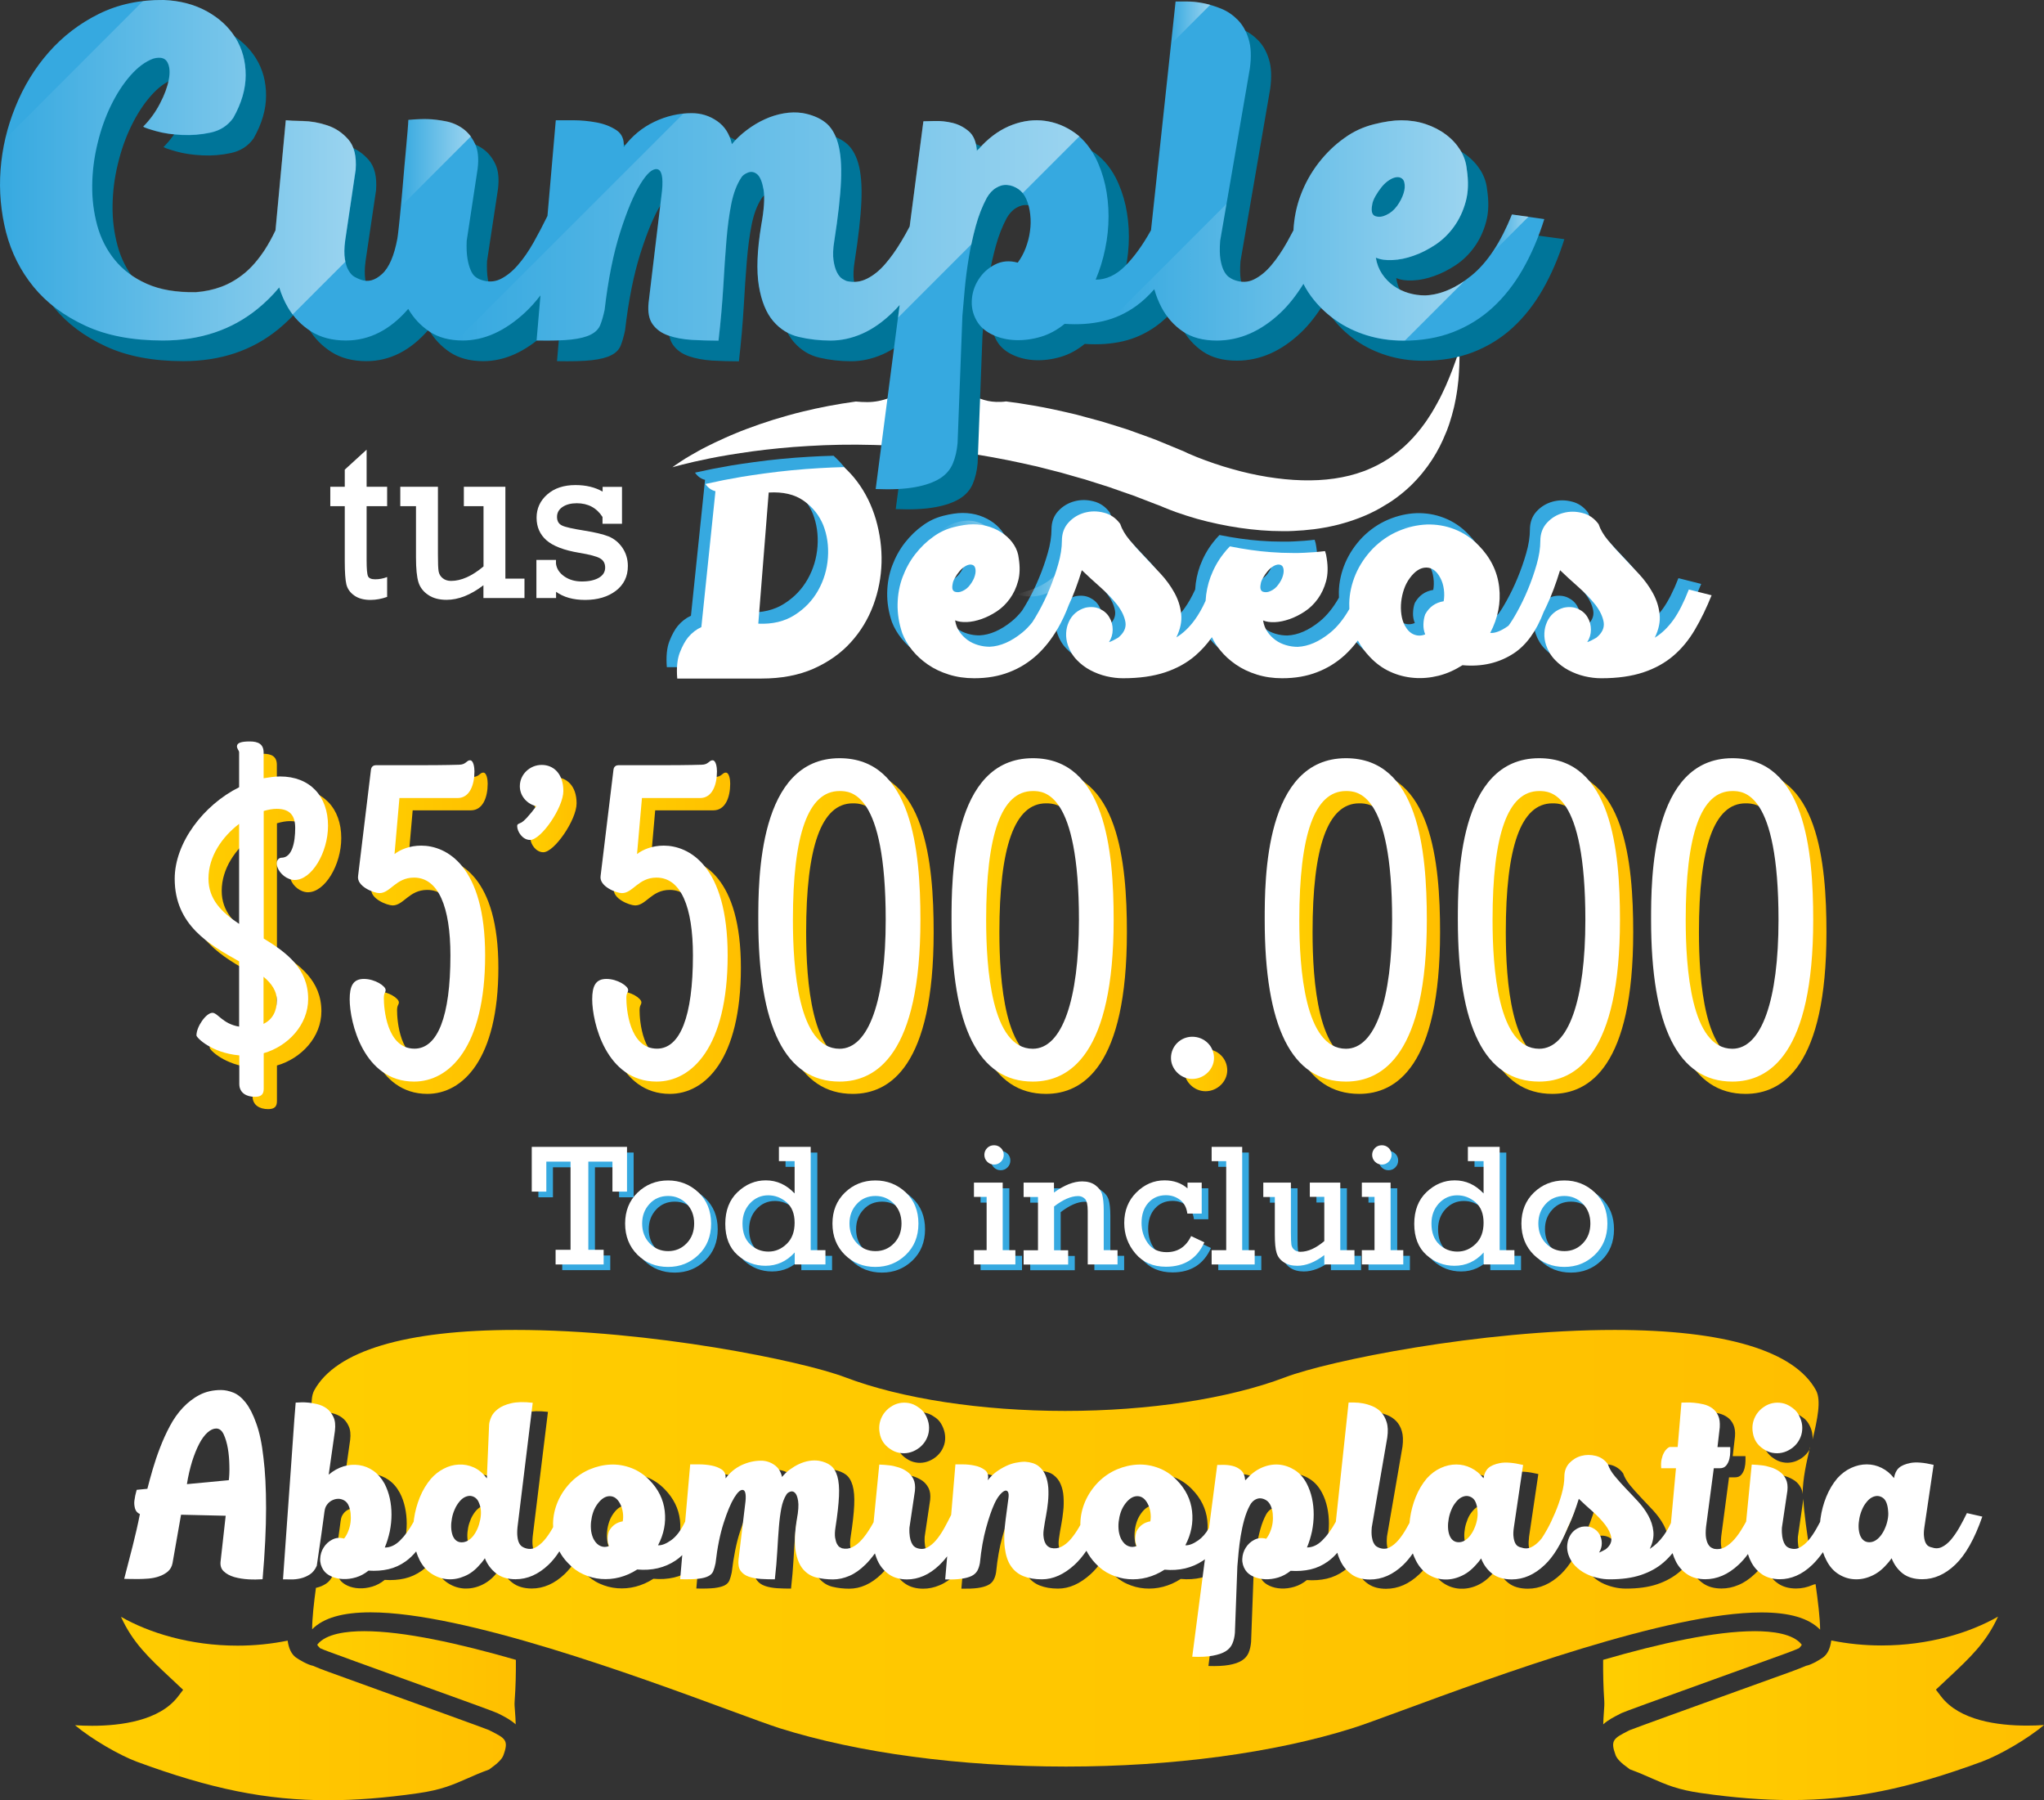 <?xml version="1.0" encoding="utf-8"?>
<!-- Generator: Adobe Illustrator 19.1.0, SVG Export Plug-In . SVG Version: 6.00 Build 0)  -->
<svg version="1.1" id="Modo_de_aislamiento" xmlns="http://www.w3.org/2000/svg" xmlns:xlink="http://www.w3.org/1999/xlink"
	 x="0px" y="0px" viewBox="0 0 2161 1902.6" style="enable-background:new 0 0 2161 1902.6;" xml:space="preserve">
<rect x="0" y="0" width="2161" height="1902.6" fill="#333333" stroke="none"/>
<style type="text/css">
	.st0{fill-rule:evenodd;clip-rule:evenodd;fill:url(#SVGID_1_);}
	.st1{fill-rule:evenodd;clip-rule:evenodd;fill:url(#SVGID_2_);}
	.st2{fill-rule:evenodd;clip-rule:evenodd;fill:url(#SVGID_3_);}
	.st3{fill-rule:evenodd;clip-rule:evenodd;fill:url(#SVGID_4_);}
	.st4{fill-rule:evenodd;clip-rule:evenodd;fill:url(#SVGID_5_);}
	.st5{fill-rule:evenodd;clip-rule:evenodd;fill:url(#SVGID_6_);}
	.st6{fill-rule:evenodd;clip-rule:evenodd;fill:url(#SVGID_7_);}
	.st7{fill-rule:evenodd;clip-rule:evenodd;fill:url(#SVGID_8_);}
	.st8{fill-rule:evenodd;clip-rule:evenodd;fill:url(#SVGID_9_);}
	.st9{fill-rule:evenodd;clip-rule:evenodd;fill:url(#SVGID_10_);}
	.st10{fill-rule:evenodd;clip-rule:evenodd;fill:url(#SVGID_11_);}
	.st11{fill:#36A9E0;}
	.st12{fill:#FFFFFF;}
	.st13{fill:url(#SVGID_12_);}
	.st14{fill:url(#SVGID_13_);}
	.st15{fill:url(#SVGID_14_);}
	.st16{fill:url(#SVGID_15_);}
	.st17{fill:url(#SVGID_16_);}
	.st18{fill:url(#SVGID_17_);}
	.st19{fill:url(#SVGID_18_);}
	.st20{fill:url(#SVGID_19_);}
	.st21{fill:url(#SVGID_20_);}
	.st22{fill:url(#SVGID_21_);}
	.st23{opacity:0.5;fill:url(#SVGID_22_);}
	.st24{opacity:0.5;fill:url(#SVGID_23_);}
	.st25{opacity:0.5;fill:url(#SVGID_24_);}
	.st26{opacity:0.5;fill:url(#SVGID_25_);}
	.st27{opacity:0.5;fill:url(#SVGID_26_);}
	.st28{opacity:0.5;fill:url(#SVGID_27_);}
	.st29{fill:#007599;}
	.st30{opacity:0.5;}
	.st31{fill:url(#SVGID_28_);}
	.st32{fill:url(#SVGID_29_);}
	.st33{fill:url(#SVGID_30_);}
	.st34{fill:url(#SVGID_31_);}
	.st35{fill:url(#SVGID_32_);}
	.st36{fill:url(#SVGID_33_);}
</style>
<g>
	<g>
		<linearGradient id="SVGID_1_" gradientUnits="userSpaceOnUse" x1="1199.488" y1="1618.239" x2="1233.652" y2="1618.239">
			<stop  offset="0" style="stop-color:#FFCE00"/>
			<stop  offset="0.762" style="stop-color:#FFC300"/>
			<stop  offset="1" style="stop-color:#FFBF00"/>
		</linearGradient>
		<path class="st0" d="M1233.2,1618c0.5-3,0.6-6.2,0.1-9.5c-0.4-3.3-1.4-6.3-2.8-9c-2.8-5.4-6.5-8.2-11.1-8.2
			c-4.6,0-8.9,2.7-12.9,8.2c-1.9,2.6-3.5,5.6-4.6,8.8c-1.1,3.3-1.9,6.6-2.2,10c-0.4,3.4-0.3,6.8,0.1,10c0.4,3.3,1.4,6.2,2.8,8.8
			c1.9,3.5,4.4,5.8,7.3,7c2.9,1.1,5.8,1.1,8.8-0.1c-1.1-2.5-1.5-5.1-1.5-7.9c0.1-2.8,0.6-5.4,1.5-7.9
			C1221.9,1622.5,1226.7,1619.1,1233.2,1618z"/>
		<linearGradient id="SVGID_2_" gradientUnits="userSpaceOnUse" x1="1547.988" y1="1615.567" x2="1579.318" y2="1615.567">
			<stop  offset="0" style="stop-color:#FFCE00"/>
			<stop  offset="0.762" style="stop-color:#FFC300"/>
			<stop  offset="1" style="stop-color:#FFBF00"/>
		</linearGradient>
		<path class="st1" d="M1573.9,1593.2c-1.7-1.2-3.5-1.9-5.5-2.1c-2-0.2-4.1,0.3-6.2,1.5c-2.1,1.1-4,2.9-5.8,5.1
			c-1.9,2.3-3.5,4.9-4.7,7.9c-1.2,3-2.2,6.1-2.8,9.2c-0.6,3.2-0.9,6.3-0.8,9.4c0.1,3.1,0.6,5.8,1.5,8.3c1.9,4.9,5.1,7.4,9.6,7.5
			c4.5,0.1,8.6-2.2,12.3-7c1.8-2.3,3.3-4.9,4.5-7.8c1.2-2.9,2.2-5.9,2.8-9c0.6-3.1,0.8-6.2,0.7-9.2c-0.2-3.1-0.7-5.8-1.6-8.3
			C1576.8,1596.3,1575.5,1594.5,1573.9,1593.2z"/>
		<linearGradient id="SVGID_3_" gradientUnits="userSpaceOnUse" x1="1900.695" y1="1615.518" x2="1914.564" y2="1615.518">
			<stop  offset="0" style="stop-color:#FFCE00"/>
			<stop  offset="0.762" style="stop-color:#FFC300"/>
			<stop  offset="1" style="stop-color:#FFBF00"/>
		</linearGradient>
		<path class="st2" d="M1900.8,1624.4c-0.2,3.9,0,7.1,0.4,9.6c0.4,2.6,1.1,4.7,1.8,6.3c0.8,1.7,1.7,2.9,2.6,3.8c1,0.9,2,1.5,3,1.8
			c2,0.7,4,1,5.9,0.9c-0.1-0.9-0.3-1.8-0.4-2.7c-3.6-23.3-7-45.4-7.5-60.1c0,0.4-0.1,0.8-0.1,1.2L1900.8,1624.4z"/>
		<linearGradient id="SVGID_4_" gradientUnits="userSpaceOnUse" x1="329.06" y1="1725.784" x2="1923.375" y2="1725.784">
			<stop  offset="0" style="stop-color:#FFCE00"/>
			<stop  offset="0.762" style="stop-color:#FFC300"/>
			<stop  offset="1" style="stop-color:#FFBF00"/>
		</linearGradient>
		<path class="st3" d="M1916.3,1675.3c-5.8,2.5-11.6,3.7-17.4,3.7c-7.4,0-13.6-1.7-18.6-5c-5-3.3-8.9-7.7-11.7-13.1
			c-1.4-2.7-2.6-5.5-3.5-8.5c-3.2,4.3-6.4,8-9.8,11.2c-5.7,5.4-11.5,9.3-17.4,11.7c-5.9,2.5-11.8,3.7-17.8,3.7
			c-7.6,0-13.9-1.7-19-5.1c-5.1-3.4-9.1-7.9-12-13.3c-1.5-2.9-2.8-6-3.7-9.2c-3,3.7-6.2,7-9.7,10c-6.6,5.6-14.5,10-23.7,13.1
			c-9.2,3.1-20.3,4.6-33.1,4.6c-4.2,0-8.6-0.5-13.1-1.6c-4.5-1.1-8.7-2.6-12.7-4.7c-4-2.1-7.5-4.8-10.7-8c-3.2-3.3-5.5-7.2-7.1-11.7
			c-1.1-3.2-1.5-6.3-1.3-9.5c0.2-3.2,0.9-6.1,2.1-8.8c1.2-2.7,2.9-5.1,5.1-7c2.2-1.9,4.9-3.3,8-4.2c4.4-0.9,8.2-0.5,11.5,1.1
			c3.3,1.6,5.7,3.8,7.4,6.7c1.7,2.9,2.5,6.1,2.5,9.6c0,3.5-1,6.8-2.9,9.8c0.7-0.2,1.8-0.7,3.4-1.5c1.6-0.8,2.8-1.5,3.7-2
			c4.6-3.7,6.5-7.8,5.8-12.3c-0.7-4.5-2.9-9.1-6.5-13.7c-3.6-4.7-8-9.3-13.3-14c-5.3-4.7-10.1-9.1-14.5-13.3
			c-3.3,10.9-6.9,20.3-10.7,28.2c-0.2,0.5-0.5,1-0.8,1.6c-7.3,18-15.5,31.3-24.5,40c-10.8,10.3-22.5,15.4-34.9,15.4
			c-8.6,0-15.5-2-20.7-6.1c-5.2-4-9.1-9.4-11.7-16.1c-1.8,2.6-3.5,4.8-5.3,6.6c-4.9,5.6-10.4,9.7-16.4,12.3c-6,2.6-12,3.6-17.9,3.3
			c-6-0.4-11.6-2.2-16.7-5.5c-5.2-3.3-9.4-8.1-12.5-14.2c-1.3-2.5-2.5-5.1-3.4-7.8c-3.3,4.8-6.6,8.8-10.2,12.2
			c-10.8,10.3-22.6,15.4-35.2,15.4c-7.6,0-13.8-1.7-18.7-5c-4.9-3.3-8.8-7.7-11.7-13.2c-1.7-3.2-3-6.5-4-10.1
			c-3.2,3.7-6.6,6.8-10.1,9.3c-5.6,4-11.7,6.8-18.2,8.3c-6.5,1.5-13.5,2-21.1,1.5c-4,3.3-8.4,5.7-13.2,7.1c-4.7,1.4-9.4,2-13.8,1.8
			c-4.5-0.2-8.6-1.1-12.3-2.8c-3.7-1.7-6.5-3.9-8.4-6.7c-2.5-3.7-3.6-7.7-3.4-12c0.2-4.3,1.4-8.3,3.7-11.9c2.3-3.6,5.3-6.4,9.1-8.3
			c3.8-1.9,8-2.3,12.5-1.1c1.8-2.3,3.2-4.9,4.4-7.9c1.1-3,1.9-6.1,2.4-9.2c0.4-3.2,0.5-6.3,0.1-9.4c-0.4-3.1-1.1-5.8-2.1-8.3
			c-1.1-2.5-2.6-4.4-4.5-5.7c-1.9-1.3-4-2.1-6.1-2.2c-2.1-0.2-4.2,0.4-6.2,1.6c-2,1.2-3.7,3.1-5.1,5.5c-2.5,4.6-4.5,9.7-6.1,15.4
			c-1.6,5.7-2.9,11.5-3.8,17.4c-1,5.9-1.7,11.6-2.2,17.1c-0.5,5.5-1,10.5-1.3,14.9l-2.6,70.2c-0.4,4.2-1.2,8-2.6,11.3
			c-1.4,3.3-3.8,6.1-7.1,8.2c-3.3,2.1-7.9,3.7-13.6,4.7s-13,1.4-21.8,1.1l13.4-103c-0.7,0.5-1.4,1-2.1,1.5
			c-11.6,7.7-25.1,10.9-40.6,9.5c-6,3.9-12.2,6.6-18.7,8.3c-6.5,1.7-13,2.2-19.5,1.7c-6.5-0.5-12.8-2.2-18.7-4.9
			c-6-2.7-11.3-6.6-16.1-11.7c-4-4.1-7.2-8.5-9.6-13.4c-4,5.9-8.2,10.9-12.5,14.8c-11.3,10.3-22.8,15.4-34.6,15.4
			c-7.4,0-13.8-1.1-19.4-3.3c-5.5-2.2-10-5.8-13.3-10.7c-3.3-4.9-5.5-11.4-6.5-19.5c-1-8.1-0.7-18,0.9-29.8l2.9-21.9
			c0.5-3.3,0.4-5.7-0.4-7.1c-0.8-1.4-1.9-1.8-3.4-1.3c-1.5,0.5-3.3,2-5.3,4.4c-2,2.4-3.9,5.5-5.7,9.4c-3,6.5-5.9,15-8.8,25.6
			s-5.1,22.9-6.5,36.9c-0.5,3.3-1.5,6.2-2.8,8.4c-1.3,2.3-3.3,4.1-6.1,5.4c-2.7,1.3-6.3,2.3-10.8,2.9c-4.5,0.6-10.2,0.8-17,0.7
			l2.1-24.4c-2.6,3.4-5.3,6.4-8,9c-5.5,5.4-11.2,9.3-17,11.7c-5.8,2.5-11.6,3.7-17.4,3.7c-7.4,0-13.6-1.7-18.6-5
			c-5-3.3-8.9-7.7-11.7-13.1c-1.5-2.9-2.8-6.1-3.7-9.4c-3.3,4.5-6.6,8.4-10,11.8c-5.5,5.4-11.1,9.3-16.9,11.9
			c-5.8,2.6-11.6,3.8-17.4,3.8c-6.2,0-12-0.7-17.5-2c-5.5-1.3-10.2-4.2-14.1-8.7c-3.9-4.5-6.5-10.9-7.9-19.4
			c-1.4-8.4-1-19.6,1.3-33.5c1.6-8.6,2-15.1,1.3-19.4c-0.7-4.3-1.8-7.2-3.4-8.6c-1.6-1.4-3.3-1.8-5.1-1.1c-1.8,0.7-3.1,1.7-3.8,2.9
			c-2.5,3.9-4.3,8.7-5.4,14.4c-1.1,5.7-2,12.4-2.6,19.9c-0.6,7.6-1.2,16-1.7,25.3c-0.5,9.3-1.4,19.3-2.6,30.1
			c-4.9,0-9.8-0.1-14.6-0.4c-4.8-0.3-9.1-1.1-12.9-2.4c-3.8-1.3-6.7-3.4-8.7-6.2c-2-2.8-2.8-6.8-2.2-11.9l7.4-61.7
			c0.7-7.6-0.2-11.5-2.8-11.9c-2.6-0.4-5.6,2.4-9.2,8.3c-3.6,5.9-7.3,14.7-11.1,26.5c-3.8,11.8-6.6,26-8.6,42.7
			c-0.7,3.3-1.5,6.1-2.4,8.3c-0.9,2.2-2.6,4-5.1,5.3c-2.6,1.3-6.2,2.2-10.8,2.8c-4.7,0.5-11,0.7-19.1,0.5l2.2-25.5
			c-2.2,2.2-4.5,4.1-7,5.7c-11.6,7.7-25.1,10.9-40.6,9.5c-6,3.9-12.2,6.6-18.7,8.3c-6.5,1.7-13,2.2-19.5,1.7
			c-6.5-0.5-12.8-2.2-18.7-4.9c-6-2.7-11.3-6.6-16.1-11.7c-3.8-3.9-6.8-8.1-9.3-12.6c-3.6,5.6-7.5,10.3-11.4,14.1
			c-10.8,10.3-22.5,15.4-34.9,15.4c-8.4,0-15.3-2.1-20.6-6.2c-5.3-4.1-9.2-9.4-11.9-16c-0.9,1.2-1.8,2.4-2.6,3.6
			c-0.9,1.1-1.8,2.2-2.6,3c-4.7,5.6-10.1,9.7-16.1,12.3c-6,2.6-11.9,3.6-17.8,3.3c-5.9-0.4-11.5-2.2-16.7-5.5
			c-5.3-3.3-9.6-8.1-12.9-14.2c-1.6-3-2.9-6.3-3.9-9.7c-3.5,4.2-7.2,7.7-11.1,10.5c-5.6,4-11.7,6.8-18.2,8.3
			c-6.5,1.5-13.5,2-21.1,1.5c-4,3.3-8.4,5.7-13.2,7.1c-4.7,1.4-9.4,2-13.8,1.8c-4.5-0.2-8.6-1.1-12.3-2.8c-3.7-1.7-6.5-3.9-8.4-6.7
			c-2.5-3.7-3.6-7.7-3.4-12c0.2-4.3,1.4-8.3,3.7-11.9c2.3-3.6,5.3-6.4,9.1-8.3c3.8-1.9,8-2.3,12.5-1.1c1.8-2.3,3.2-4.9,4.4-7.9
			c1.1-3,1.9-6.1,2.4-9.2c0.4-3.2,0.5-6.3,0.1-9.4c-0.4-3.1-1.1-5.8-2.1-8.3c-1.1-2.5-2.6-4.3-4.7-5.5c-2.1-1.2-4.4-1.8-6.7-1.7
			c-2.4,0.1-4.7,0.8-7,2.1c-2.3,1.3-4.1,3.2-5.5,5.7c-0.5,0.9-0.9,1.9-1.2,3.2c-0.3,1.2-0.7,3.9-1.2,8c-0.5,4.1-1.4,10.2-2.5,18.2
			c-1.1,8-2.8,19.2-4.9,33.6c-1.8,4-4.2,7.1-7.3,9.1c-3.1,2-6.3,3.4-9.8,4.2c-0.3,0.1-0.6,0.1-0.9,0.2c-2.2,16.2-4,32.4-4,43.8
			c12-12.1,32.3-17.9,61.8-17.9c98.6,0,281.2,67.3,379.3,103.4c24,8.9,43,15.8,53.3,19.1c83,26.1,190.5,40.5,302.7,40.5
			c112.2,0,219.7-14.4,302.6-40.5c10.3-3.2,29.2-10.2,53.2-19c98.1-36.1,280.7-103.4,379.3-103.4c29.7,0,50.2,6,62.1,18.2
			c-0.1-12.2-2.3-30.4-4.8-48.1C1917.9,1674.6,1917.1,1674.9,1916.3,1675.3z"/>
		<linearGradient id="SVGID_5_" gradientUnits="userSpaceOnUse" x1="641.65" y1="1618.239" x2="675.814" y2="1618.239">
			<stop  offset="0" style="stop-color:#FFCE00"/>
			<stop  offset="0.762" style="stop-color:#FFC300"/>
			<stop  offset="1" style="stop-color:#FFBF00"/>
		</linearGradient>
		<path class="st4" d="M675.4,1618c0.5-3,0.6-6.2,0.1-9.5c-0.4-3.3-1.4-6.3-2.8-9c-2.8-5.4-6.5-8.2-11.1-8.2
			c-4.6,0-8.9,2.7-12.9,8.2c-1.9,2.6-3.5,5.6-4.6,8.8c-1.1,3.3-1.9,6.6-2.2,10c-0.4,3.4-0.3,6.8,0.1,10c0.4,3.3,1.4,6.2,2.8,8.8
			c1.9,3.5,4.4,5.8,7.3,7c2.9,1.1,5.8,1.1,8.8-0.1c-1.1-2.5-1.5-5.1-1.5-7.9c0.1-2.8,0.6-5.4,1.5-7.9
			C664,1622.5,668.9,1619.1,675.4,1618z"/>
		<linearGradient id="SVGID_6_" gradientUnits="userSpaceOnUse" x1="494.038" y1="1615.632" x2="525.452" y2="1615.632">
			<stop  offset="0" style="stop-color:#FFCE00"/>
			<stop  offset="0.762" style="stop-color:#FFC300"/>
			<stop  offset="1" style="stop-color:#FFBF00"/>
		</linearGradient>
		<path class="st5" d="M519.9,1593.4c-1.7-1.3-3.5-2.1-5.5-2.2c-2-0.2-4.1,0.3-6.2,1.5c-2.1,1.1-4,2.9-5.8,5.1
			c-1.9,2.5-3.5,5.1-4.7,8c-1.2,2.9-2.2,5.9-2.8,9.1c-0.6,3.2-0.9,6.3-0.8,9.4c0.1,3.1,0.6,5.9,1.5,8.6c1.9,4.9,5.1,7.4,9.6,7.4
			c4.5,0,8.6-2.3,12.3-6.9c3.5-4.7,5.9-10.4,7.3-17s1-12.4-0.9-17.3C522.8,1596.6,521.6,1594.7,519.9,1593.4z"/>
		<g>
			<linearGradient id="SVGID_7_" gradientUnits="userSpaceOnUse" x1="335.328" y1="1773.298" x2="545.358" y2="1773.298">
				<stop  offset="0" style="stop-color:#FFCE00"/>
				<stop  offset="0.762" style="stop-color:#FFC300"/>
				<stop  offset="1" style="stop-color:#FFBF00"/>
			</linearGradient>
			<path class="st6" d="M411.5,1769c88.6,31.9,112.1,40.5,114.6,41.8l1.4,0.7c6,3,12.5,6.4,17.7,11.1c-0.1-4.3-0.3-8.7-0.7-13.1
				c-0.4-4.8-0.7-8.5-0.4-11.6c1.1-14.9,1.4-29.2,1.3-43.5c-60.4-17.4-118.7-30.3-160.4-30.3c-17.9,0-40.6,2.5-49.6,14.3
				c0.4,1,1.5,2.2,3,3.7c4.9,2.2,11.7,4.6,15.3,5.9C360.8,1750.7,384.2,1759.1,411.5,1769z"/>
			<linearGradient id="SVGID_8_" gradientUnits="userSpaceOnUse" x1="79.243" y1="1805.724" x2="534.823" y2="1805.724">
				<stop  offset="0" style="stop-color:#FFCE00"/>
				<stop  offset="0.762" style="stop-color:#FFC300"/>
				<stop  offset="1" style="stop-color:#FFBF00"/>
			</linearGradient>
			<path class="st7" d="M251.1,1739.4c-50.1,0-93.5-13.5-123.2-30.5c12.4,27.3,29.5,43.3,52.6,64.9l13.1,12.3l-5.5,7.2
				c-19.5,25.4-60.1,30.8-90.8,30.8c-6.3,0-12.4-0.2-18-0.6c17.8,14.9,47.1,31.8,65.4,38.6c78.4,28.9,137,40.7,202.3,40.7
				c28.8,0,59.8-2.4,94.8-7.4c24.7-3.5,36.9-8.9,52.2-15.6c6.9-3.1,14.1-6.2,23.2-9.5c0.4-0.4,0.9-0.7,1.4-1.1
				c7.6-5.4,12.2-10,13.6-13.9c5.9-16,2.1-17.9-13.8-25.9l-1.3-0.7c-4.1-1.8-69.3-25.3-112.4-40.8c-27.3-9.9-50.8-18.3-58-21
				c-6.3-2.3-11.5-4.3-15.8-6.2c-5.8-1.1-15.2-6.7-18.2-8.9c-4.6-3.5-7.4-9.2-8.6-17.7C286.8,1737.6,269.1,1739.4,251.1,1739.4
				L251.1,1739.4z"/>
		</g>
		<g>
			<linearGradient id="SVGID_9_" gradientUnits="userSpaceOnUse" x1="1694.865" y1="1773.298" x2="1904.871" y2="1773.298">
				<stop  offset="0" style="stop-color:#FFCE00"/>
				<stop  offset="0.762" style="stop-color:#FFC300"/>
				<stop  offset="1" style="stop-color:#FFBF00"/>
			</linearGradient>
			<path class="st8" d="M1714.1,1810.8c2.6-1.3,27.5-10.4,116.1-42.3c26.7-9.6,49.4-17.8,56.5-20.4c3.6-1.3,10.4-3.8,15.3-6
				c1.5-1.5,2.5-2.7,2.9-3.7c-9-11.8-31.6-14.3-49.6-14.3c-41.8,0-100,12.8-160.4,30.3c-0.1,14.3,0.2,28.6,1.2,43.5
				c0.2,3.1,0,6.9-0.4,11.7c-0.3,4.4-0.6,8.7-0.7,13c5.1-4.7,11.7-8,17.6-11L1714.1,1810.8z"/>
			<linearGradient id="SVGID_10_" gradientUnits="userSpaceOnUse" x1="1705.394" y1="1805.719" x2="2161.01" y2="1805.719">
				<stop  offset="0" style="stop-color:#FFCE00"/>
				<stop  offset="0.762" style="stop-color:#FFC300"/>
				<stop  offset="1" style="stop-color:#FFBF00"/>
			</linearGradient>
			<path class="st9" d="M1927.6,1751.7c-2.4,1.8-12.1,7.9-18.2,9c-4.3,1.9-9.6,3.9-15.8,6.2c-7.1,2.6-29.8,10.8-56.6,20.4
				c-43.7,15.8-109.7,39.6-114.2,41.5l-1,0.5c-15.8,8.1-19.6,10-13.7,25.9c1.4,3.8,6,8.5,13.6,13.8c0.5,0.4,1,0.7,1.4,1.1
				c9,3.3,16.2,6.4,23.1,9.5c15.4,6.7,27.5,12.1,52.2,15.6c34.9,5,65.9,7.4,94.8,7.4c65.4,0,124-11.8,202.4-40.7
				c18.3-6.8,47.6-23.6,65.4-38.6c-5.7,0.4-11.8,0.6-18.1,0.6c-30.6,0-71.2-5.3-90.7-30.8l-5.5-7.2l13-12.2
				c23.1-21.6,40.2-37.6,52.7-65c-29.7,17-73.1,30.5-123.3,30.5c-18,0-35.7-1.8-53-5.3C1934.9,1742.5,1932.2,1748.2,1927.6,1751.7z"
				/>
		</g>
		<linearGradient id="SVGID_11_" gradientUnits="userSpaceOnUse" x1="329.479" y1="1526.42" x2="1922.755" y2="1526.42">
			<stop  offset="0" style="stop-color:#FFCE00"/>
			<stop  offset="0.762" style="stop-color:#FFC300"/>
			<stop  offset="1" style="stop-color:#FFBF00"/>
		</linearGradient>
		<path class="st10" d="M1911.9,1534.1c-2.1,3-4.7,5.5-7.6,7.4c-3,1.9-6.1,3.3-9.4,4c-3.3,0.7-6.6,0.8-10,0.1
			c-3.4-0.6-6.6-2-9.6-4.1c-6.2-4-9.9-9.7-11.2-16.9c-1.3-7.2,0-13.9,4.1-20c2.1-3,4.6-5.4,7.5-7.4c2.9-1.9,6-3.3,9.2-4
			c3.3-0.7,6.6-0.7,10-0.1c3.4,0.6,6.6,2,9.6,4.1c3.2,1.9,5.7,4.4,7.5,7.4c1.8,3,3.1,6.2,3.8,9.5c0.5,2.5,0.7,5,0.5,7.5
			c5.1-21.4,9.4-41.3,3.7-52c-22.7-41.8-96.4-63.9-212.9-63.9c-142.3,0-302.6,32.6-348.5,50.1c-59.5,22.6-144.3,35.5-232.5,35.5
			c-88.2,0-172.9-12.9-232.4-35.5c-46-17.5-206.3-50.1-348.6-50.1c-116.5,0-190.1,22.1-212.9,63.9c-2.9,5.4-3.2,13.2-2.2,22.4
			c4-0.3,7.6-0.3,10.6,0c3.3,0.3,6.9,0.8,10.7,1.7c3.8,0.9,7.2,2.4,10.2,4.6c3,2.2,5.4,5.2,7.1,9c1.8,3.8,2.3,8.7,1.6,14.6
			l-6.6,46.4c4.9-4.2,10.2-7.2,15.7-8.8c5.5-1.7,11-2.1,16.5-1.3c5.4,0.8,10.5,2.8,15.2,6.1c4.7,3.3,8.6,7.8,11.7,13.6
			c2.5,4.7,4.3,9.9,5.5,15.4c1.2,5.5,1.8,11.3,1.8,17.1c0,5.9-0.6,11.8-1.8,17.8c-1.2,6-3,11.7-5.3,17.1c5.8,0,11.2-2.5,16.2-7.5
			c5-5,9.7-11.5,14.3-19.7c0.1-1.1,0.2-2.1,0.4-3.2c1.1-7.8,3.1-15.4,6.2-22.8s7-13.9,11.7-19.5c3.9-4.4,8.3-7.9,13.5-10.6
			c5.1-2.6,10.4-4.1,15.8-4.4c5.4-0.3,10.8,0.8,16,3c5.2,2.3,9.8,6.2,13.8,11.6l2.4-56.7c0.2-2.3,0.9-5,2.2-8
			c1.3-3.1,3.7-5.9,7.1-8.6s8.1-4.7,14-6.1c5.9-1.4,13.5-1.6,22.8-0.5l-16.1,131.6c-0.4,4.2-0.4,7.6,0,10.3c0.3,2.6,0.9,4.7,1.7,6.3
			s1.8,2.8,2.9,3.6c1.1,0.8,2.2,1.4,3.3,1.7c3.9,1.4,7.5,1.3,10.8-0.4c3.3-1.7,6.5-4.3,9.6-7.8c3.1-3.5,6-7.8,8.8-12.8
			c0.2-0.3,0.4-0.7,0.6-1.1c-0.1-1.4-0.1-2.7-0.1-4.1c0.2-7.7,1.8-15.3,5-22.8c3.2-7.5,7.7-14.3,13.7-20.4c6-6,12.7-10.6,20-13.7
			c7.4-3.2,14.8-4.9,22.3-5.1c7.5-0.3,14.8,1,21.9,3.7c7.1,2.7,13.5,7,19.1,12.8c9.3,9.5,14.7,20.4,16.1,32.7
			c1.4,12.3-1,24.4-7.1,36.1c3.7,0.4,8.3-1.4,13.8-5.3c5.5-3.9,10.5-10.5,14.9-19.8h0l5.3-60.4c2.1,0,5.3,0,9.6,0
			c4.3,0,8.6,0.4,12.8,1.2c4.2,0.8,7.9,2.2,10.9,4.2c3.1,2,4.4,5.1,4.1,9.4c4.6-6.2,10.2-10.8,16.9-14c6.7-3.2,13.5-4.7,20.6-4.7
			c5.1,0,9.8,1.5,14,4.4c4.2,2.9,6.9,7.2,8.2,12.8c2.3-2.8,5-5.4,8.2-7.8s6.5-4.4,9.9-5.9s6.9-2.7,10.6-3.3
			c3.6-0.6,7.1-0.7,10.4-0.1c4.9,0.9,9,2.6,12.3,5c3.3,2.5,5.6,6.3,7.1,11.5c1.5,5.2,2.1,12.1,1.7,20.8c-0.4,8.7-1.6,19.7-3.7,33.1
			c-0.7,4.4-0.8,8-0.4,10.8c0.4,2.8,1.1,5.1,2,6.7c0.9,1.7,1.8,2.8,2.9,3.4c1.1,0.6,1.8,1,2.4,1.2c3.9,0.9,7.6,0.4,11.1-1.3
			c3.5-1.8,6.8-4.4,9.9-7.9c3.1-3.5,6.1-7.7,9-12.5c1.2-1.9,2.3-3.9,3.4-5.9l6-60.9c4,0.2,7.6,0.4,10.5,0.8c3,0.4,6.2,1.1,9.6,2.1
			c3.4,1.1,6.5,2.6,9.4,4.6c2.8,2,5,4.7,6.6,7.9c1.6,3.3,2.1,7.3,1.6,12.3l-5.8,39c-0.2,3.9,0,7.1,0.4,9.6c0.4,2.6,1.1,4.7,1.8,6.3
			c0.8,1.7,1.7,2.9,2.6,3.8c1,0.9,2,1.5,3,1.8c3.9,1.4,7.5,1.3,10.8-0.4c3.3-1.7,6.5-4.3,9.5-7.8c3-3.5,5.9-7.8,8.7-12.8
			c2.5-4.5,5-9.2,7.3-14l4.5-53.4c1.2,0,3.9,0,7.9,0c4,0,8.2,0.4,12.4,1.3c4.2,0.9,7.9,2.5,10.9,4.7c3.1,2.3,4.1,5.9,3,10.8
			c2.5-3.3,5.4-6.2,8.7-8.7c3.3-2.5,6.8-4.5,10.3-6.2c3.5-1.7,7-2.9,10.5-3.6c3.5-0.7,6.8-1.1,9.8-1.1c6,0.4,10.7,1.8,14.1,4.4
			c3.4,2.6,6,5.8,7.6,9.8c1.7,4,2.7,8.4,3,13.3c0.3,4.9,0.3,9.9-0.3,14.9c-0.5,5-1.2,9.9-2.1,14.6c-0.9,4.7-1.6,8.9-2.1,12.4
			c-0.7,4-0.9,7.4-0.5,10c0.4,2.6,1,4.8,1.8,6.5c0.9,1.7,1.9,2.9,3,3.7c1.1,0.8,2.2,1.3,3,1.5c3.9,0.9,7.5,0.5,10.9-1.2
			c3.4-1.7,6.7-4.3,9.8-7.8c3.1-3.5,6-7.7,8.8-12.5c0.5-0.9,1.1-1.8,1.6-2.8c0-0.6,0-1.2,0-1.8c0.2-7.7,1.8-15.3,5-22.8
			c3.2-7.5,7.7-14.3,13.7-20.4c6-6,12.7-10.6,20-13.7c7.4-3.2,14.8-4.9,22.3-5.1c7.5-0.3,14.8,1,21.9,3.7c7.1,2.7,13.5,7,19.1,12.8
			c9.3,9.5,14.7,20.4,16.1,32.7c1.4,12.3-1,24.4-7.1,36.1c3.7,0.4,8.3-1.4,13.8-5.3c4-2.8,7.8-7.1,11.2-12.8l8.7-66.8
			c1.1,0,3.2,0,6.3-0.1c3.2-0.1,6.4,0.3,9.8,1.1c3.3,0.8,6.3,2.3,9,4.6c2.6,2.3,4.1,5.9,4.5,10.8c0.2-0.4,0.4-0.6,0.5-0.7
			c0.2-0.1,0.4-0.2,0.5-0.4c4.9-5.6,10.4-9.8,16.4-12.4c6-2.6,12-3.7,17.9-3.3c6,0.4,11.6,2.3,16.9,5.7c5.3,3.3,9.6,8.2,12.9,14.5
			c2.5,4.7,4.3,9.9,5.5,15.4c1.2,5.5,1.8,11.3,1.8,17.1c0,5.9-0.6,11.8-1.8,17.8c-1.2,6-3,11.7-5.3,17.1c5.8,0,11.2-2.5,16.2-7.5
			c5-5,9.7-11.6,14.3-19.7l13.5-126c1.2,0,3.3,0,6.1,0c2.8,0,5.8,0.3,9.1,0.9c3.3,0.6,6.6,1.6,10,3c3.4,1.4,6.5,3.5,9.1,6.2
			c2.6,2.7,4.6,6.2,5.9,10.6c1.3,4.3,1.5,9.7,0.7,16.2l-16.4,95c-0.4,4.2-0.3,7.6,0.1,10.2c0.4,2.6,1.1,4.6,1.8,6.2s1.7,2.8,2.8,3.6
			c1.1,0.8,2.1,1.4,3.2,1.7c3.9,1.4,7.5,1.3,10.8-0.4c3.3-1.7,6.5-4.3,9.5-7.8c3-3.5,5.9-7.8,8.7-12.8c1-1.8,2-3.6,3-5.4
			c0.1-1.5,0.3-3,0.5-4.5c1.1-7.9,3.1-15.6,6.1-22.9c3-7.4,6.9-13.9,11.6-19.5c4.4-4.9,9.3-8.6,14.8-11.1c5.4-2.5,10.9-3.7,16.4-3.7
			c5.4,0,10.7,1.2,15.7,3.7c5,2.5,9.4,6.1,13.1,10.8c0.9-4.7,2.6-8.3,5.1-10.7c2.5-2.4,6.7-4.1,12.4-5.3c5.7-1.1,13.8-0.5,24.4,2
			l-9.8,66.2c-0.5,4-0.6,7.4-0.3,10c0.3,2.6,0.9,4.7,1.7,6.3c0.8,1.6,1.8,2.7,2.9,3.4c1.1,0.7,2.2,1.1,3.3,1.3
			c3.9,1.4,7.5,1.3,10.8-0.3c3.3-1.6,6.5-4.1,9.6-7.6c0.5-0.6,1-1.2,1.5-1.8c1.7-2.4,3.6-5.5,5.7-9.4c3-5.4,5.8-11.2,8.4-17.5
			s4.9-12.9,6.9-19.6c1.9-6.8,2.9-13,2.9-18.6c0-5.8,1.8-10.6,5.3-14.4c3.5-3.8,7.7-6.3,12.7-7.6c4.9-1.3,10-1.3,15.2,0
			c5.2,1.3,9.5,4.3,12.8,8.8c1.4,4.2,3.9,8.4,7.4,12.7c3.5,4.2,7.4,8.6,11.7,13.1c4.3,4.5,8.6,9.1,12.9,13.7
			c4.3,4.7,7.9,9.6,10.8,14.9c2.9,5.3,4.7,10.8,5.3,16.6c0.6,5.8-0.7,12-3.8,18.5c5.4-3.3,10.3-8,14.6-14c2.7-3.7,5.3-8.2,7.8-13.4
			l5.3-57.8h-15.6c-0.3-3.5-0.2-6.6,0.4-9.4c0.6-2.7,1.5-5.1,2.5-7c1.1-1.9,2.2-3.4,3.4-4.5c1.2-1.1,2.3-1.6,3.2-1.6h7.9l4-46.9
			c0.9,0,2.6,0,5.1-0.1c2.5-0.1,5.4,0,8.4,0.3c3.1,0.3,6.3,0.8,9.8,1.6c3.4,0.8,6.5,2.2,9.2,4.1c2.7,1.9,4.8,4.5,6.3,7.8
			c1.5,3.3,2.1,7.4,1.7,12.5l-2.4,20.8h13.5c0,0.9,0,2.5,0,4.9c0,2.4-0.3,4.9-0.9,7.5c-0.6,2.6-1.7,5-3.3,7c-1.6,2-3.9,3-6.9,3h-6.3
			l-8.2,62c-0.5,4.7-0.5,8.6,0,11.6c0.5,3,1.3,5.3,2.4,7c1.1,1.7,2.2,2.8,3.4,3.4c1.2,0.6,2.2,1,2.9,1.2c3.9,0.7,7.6,0.1,11.1-1.7
			c3.5-1.8,6.9-4.6,10-8.2c3.2-3.6,6.2-7.9,9.1-12.9c1.2-2,2.3-4.1,3.5-6.1l5.9-60.2c4,0.2,7.6,0.4,10.5,0.8c3,0.4,6.2,1.1,9.6,2.1
			c3.4,1.1,6.5,2.6,9.4,4.6c2.8,2,5,4.7,6.6,7.9c0.9,1.8,1.4,3.9,1.6,6.2c0.2-16.5,4-33.4,7.9-49.9
			C1913.8,1530.9,1913,1532.6,1911.9,1534.1z M998.9,1524.3c-0.6,3.4-2,6.7-4.1,9.9c-2.1,3-4.7,5.5-7.6,7.4c-3,1.9-6.1,3.3-9.4,4
			c-3.3,0.7-6.6,0.8-10,0.1c-3.4-0.6-6.6-2-9.6-4.1c-6.2-4-9.9-9.7-11.2-16.9c-1.3-7.2,0-13.9,4.1-20c2.1-3,4.6-5.4,7.5-7.4
			c2.9-1.9,6-3.3,9.2-4c3.3-0.7,6.6-0.7,10-0.1c3.4,0.6,6.6,2,9.6,4.1c3.2,1.9,5.7,4.4,7.5,7.4c1.8,3,3.1,6.2,3.8,9.5
			C999.4,1517.4,999.5,1520.8,998.9,1524.3z"/>
	</g>
	<g>
		<g>
			<path class="st11" d="M895,496.7c-4.1-5.5-8.7-10.4-13.7-15c-8.7,0.2-17.3,0.6-25.9,1.1c-19.5,1.1-39,3-58,5.6
				c-9.2,1.2-17.8,2.6-24.3,3.6c-6.5,1.1-12.4,2.2-18.1,3.3l-2.5,0.5c-6,1.2-11.4,2.4-16.5,3.5c-0.4,0.1-0.8,0.2-1.2,0.3
				c2.7,3.9,6.2,6.5,10.6,7.6l-14.9,143.6c-5.2,2.4-9.8,5.9-13.8,10.6c-3.3,4-6.3,9.5-9,16.4c-2.7,7-3.6,16.1-2.7,27.4h89.1
				c21,0,39.3-3.5,55-10.4c15.7-7,28.8-16.2,39.3-27.8c10.5-11.5,18.4-24.6,23.9-39.3c5.4-14.6,8.3-29.6,8.7-45.1
				c0.4-15.4-1.7-30.6-6-45.6C910.6,522.1,904,508.6,895,496.7z M864.3,577.5c-0.9,12.5-4.4,24-10.3,34.5
				c-5.9,10.5-14.1,19.2-24.8,26c-10.6,6.8-23.5,9.9-38.5,9.2l11-138.6c15.1-0.9,27.4,1.9,37,8.7c9.5,6.7,16.4,15.3,20.7,25.8
				C863.5,553.6,865.2,565.1,864.3,577.5z"/>
		</g>
		<path class="st11" d="M1774.5,611.1c-5.2,13.4-10.7,24.2-16.4,32.2c-5.8,8-12.3,14.3-19.6,18.7c4.2-8.7,6-17,5.1-24.8
			c-0.8-7.8-3.2-15.2-7.1-22.3c-3.9-7.1-8.7-13.7-14.5-20c-5.8-6.2-11.6-12.4-17.3-18.4c-5.8-6-11-11.8-15.7-17.5
			c-4.7-5.7-8-11.3-9.9-17c-4.5-6.1-10.2-10.1-17.2-11.8c-7-1.8-13.7-1.8-20.3,0c-6.6,1.8-12.3,5.2-17,10.3
			c-4.7,5.1-7.1,11.5-7.1,19.3c0,7.5-1.3,15.9-3.9,24.9c-2.6,9.1-5.7,17.9-9.2,26.3c-3.5,8.5-7.3,16.3-11.3,23.5
			c-3.5,6.4-6.6,11.3-9.2,14.8c-0.3,0.2-0.6,0.4-0.8,0.6c-7.4,5.2-13.6,7.5-18.6,7.1c8.3-15.8,11.4-31.9,9.5-48.5
			c-1.9-16.5-9.1-31.1-21.6-43.9c-7.5-7.8-16.1-13.5-25.6-17.2c-9.5-3.7-19.3-5.3-29.4-5c-10,0.4-20,2.7-29.9,6.9
			c-9.9,4.2-18.9,10.4-26.9,18.4c-8,8.3-14.1,17.4-18.4,27.4c-4.2,10-6.5,20.2-6.7,30.6c0,2,0,4,0.1,6c-6.1,10.7-12.8,19-20.3,25.1
			c-11.6,9.4-23,14.4-34.3,14.9c-4.2,0-8.4-0.6-12.4-1.8c-4-1.2-7.7-2.9-11-5.3c-3.3-2.4-6.2-5.3-8.6-8.8c-2.4-3.5-3.9-7.5-4.6-12
			c3.3,1.4,7.4,2,12.4,1.8c5-0.2,10.1-1.3,15.6-3.2c5.4-1.9,10.8-4.6,16.1-8.1c5.3-3.5,9.9-8,13.8-13.4c3.9-5.4,6.8-11.6,8.7-18.6
			c1.9-7,2.1-14.9,0.7-23.9c-0.3-2.7-0.9-5.3-1.8-7.9c-3.4,0.4-7,0.8-10.9,1.1c-3.8,0.3-7.6,0.5-11.4,0.7l-0.3,0l-5.6,0.2
			c-1.4,0-2.7,0-4,0l-1.8,0c-8,0-15.9-0.3-23.4-0.9c-13.8-1-28.3-3.1-43.2-6.1c-2.5,2.5-4.9,5.3-7.1,8.2
			c-5.7,7.3-10.1,15.4-13.4,24.2c-2.9,7.9-4.7,16.3-5.2,25.2c-3.6,7.9-7.4,14.5-11.3,19.9c-5.8,8-12.3,14.3-19.6,18.7
			c4.2-8.7,6-17,5.1-24.8c-0.8-7.8-3.2-15.2-7.1-22.3c-3.9-7.1-8.7-13.7-14.5-20c-5.8-6.2-11.6-12.4-17.3-18.4
			c-5.8-6-11-11.8-15.7-17.5c-4.7-5.7-8-11.3-9.9-17c-4.5-6.1-10.2-10.1-17.2-11.8c-7-1.8-13.7-1.8-20.3,0
			c-6.6,1.8-12.3,5.2-17,10.3c-4.7,5.1-7.1,11.5-7.1,19.3c0,7.5-1.3,15.9-3.9,24.9c-2.6,9.1-5.7,17.9-9.2,26.3
			c-3.5,8.5-7.3,16.3-11.3,23.5c-2.5,4.5-4.8,8.3-6.8,11.4c-3.4,4.3-7,8-10.8,11.1c-11.6,9.4-23,14.4-34.3,14.9
			c-4.2,0-8.4-0.6-12.4-1.8c-4-1.2-7.7-2.9-11-5.3c-3.3-2.4-6.2-5.3-8.6-8.8c-2.4-3.5-3.9-7.5-4.6-12c3.3,1.4,7.4,2,12.4,1.8
			c5-0.2,10.1-1.3,15.6-3.2c5.4-1.9,10.8-4.6,16.1-8.1c5.3-3.5,9.9-8,13.8-13.4c3.9-5.4,6.8-11.6,8.7-18.6c1.9-7,2.1-14.9,0.7-23.9
			c-0.5-5-2.1-9.6-4.8-14c-2.7-4.4-6.3-8.2-10.6-11.5c-4.4-3.3-9.4-5.9-15-7.8c-5.7-1.9-11.7-2.8-18-2.8c-5.7,0-12.5,1-20.4,3
			c-7.9,2-15.1,5.4-21.5,10.1c-7.1,5-13.4,11.1-19.1,18.4c-5.7,7.3-10.1,15.4-13.4,24.2c-3.3,8.8-5.1,18.3-5.3,28.5
			c-0.2,10.1,1.4,20.5,5,31.1c2.4,6.1,5.8,12,10.4,17.7c4.6,5.7,10.1,10.7,16.6,15.2c6.5,4.5,13.9,8,22.2,10.6
			c8.3,2.6,17.2,3.9,26.7,3.9c13.7,0,26-2.1,37-6.4c11-4.2,20.7-10.3,29.2-18c8.5-7.8,15.9-17.2,22.3-28.3
			c4.4-7.6,8.3-15.9,11.6-24.8c4.9-10.4,9.5-22.6,13.8-36.7c5.9,5.7,12.4,11.6,19.5,17.9c7.1,6.3,13,12.5,17.9,18.7
			c4.8,6.3,7.7,12.4,8.7,18.4c0.9,6-1.7,11.5-7.8,16.4c-1.2,0.7-2.8,1.6-5,2.7c-2.1,1.1-3.7,1.7-4.6,1.9c2.6-4,3.9-8.4,3.9-13.1
			c0-4.7-1.1-9-3.4-12.9c-2.2-3.9-5.5-6.9-9.9-9c-4.4-2.1-9.5-2.6-15.4-1.4c-4.2,1.2-7.8,3.1-10.8,5.7c-3,2.6-5.3,5.7-6.9,9.4
			c-1.7,3.7-2.6,7.6-2.8,11.8c-0.2,4.2,0.4,8.5,1.8,12.7c2.1,6.1,5.3,11.4,9.5,15.7c4.2,4.4,9,8,14.3,10.8c5.3,2.8,11,5,17,6.4
			c6,1.4,11.8,2.1,17.5,2.1c17.2,0,32-2.1,44.4-6.2c12.4-4.1,23-10,31.8-17.5c6.6-5.7,12.6-12.2,17.8-19.7c2.2,4.7,5.1,9.3,8.7,13.7
			c4.6,5.7,10.1,10.7,16.6,15.2c6.5,4.5,13.9,8,22.2,10.6c8.3,2.6,17.2,3.9,26.7,3.9c13.7,0,26-2.1,37-6.4c11-4.2,20.7-10.3,29.2-18
			c5-4.6,9.6-9.8,13.9-15.5c3.3,6.2,7.5,12,12.6,17.3c6.4,6.8,13.6,12.1,21.6,15.7c8,3.7,16.4,5.8,25.1,6.5
			c8.7,0.7,17.4-0.1,26.2-2.3c8.7-2.2,17.1-6,25.1-11.1c20.7,1.9,38.9-2.4,54.5-12.7c13.2-8.8,23.7-23.4,31.4-43.7
			c1-2.1,2.1-4.1,3-6.2c5.1-10.6,9.8-23.2,14.3-37.8c5.9,5.7,12.4,11.6,19.5,17.9c7.1,6.3,13,12.5,17.9,18.7
			c4.8,6.3,7.7,12.4,8.7,18.4c0.9,6-1.7,11.5-7.8,16.4c-1.2,0.7-2.8,1.6-5,2.7c-2.1,1.1-3.7,1.7-4.6,1.9c2.6-4,3.9-8.4,3.9-13.1
			c0-4.7-1.1-9-3.4-12.9c-2.2-3.9-5.5-6.9-9.9-9c-4.4-2.1-9.5-2.6-15.4-1.4c-4.2,1.2-7.8,3.1-10.8,5.7c-3,2.6-5.3,5.7-6.9,9.4
			c-1.7,3.7-2.6,7.6-2.8,11.8c-0.2,4.2,0.4,8.5,1.8,12.7c2.1,6.1,5.3,11.4,9.5,15.7c4.2,4.4,9,8,14.3,10.8c5.3,2.8,11,5,17,6.4
			c6,1.4,11.8,2.1,17.5,2.1c17.2,0,32-2.1,44.4-6.2c12.4-4.1,23-10,31.8-17.5c8.8-7.5,16.4-16.7,22.8-27.6
			c6.4-10.8,12.3-23,17.7-36.4L1774.5,611.1z M996.2,605.1c0.2-1.9,1.1-4.1,2.5-6.5c1.4-2.5,3-4.8,4.8-6.9c1.8-2.1,3.7-3.8,5.8-5.1
			c2.1-1.3,4.1-1.9,6-1.9c2.6,0.2,4.2,1.5,4.8,3.9c0.6,2.4,0.4,5.1-0.5,8.1c-0.9,3.1-2.5,6.1-4.8,9.2c-2.2,3.1-4.9,5.3-8,6.7
			c-2.8,1.4-5.5,1.7-8.1,0.9C996,612.6,995.2,609.9,996.2,605.1z M1321.9,605.1c0.2-1.9,1.1-4.1,2.5-6.5c1.4-2.5,3-4.8,4.8-6.9
			c1.8-2.1,3.7-3.8,5.8-5.1c2.1-1.3,4.1-1.9,6-1.9c2.6,0.2,4.2,1.5,4.8,3.9c0.6,2.4,0.4,5.1-0.5,8.1c-0.9,3.1-2.5,6.1-4.8,9.2
			c-2.2,3.1-4.9,5.3-8,6.7c-2.8,1.4-5.5,1.7-8.1,0.9C1321.8,612.6,1320.9,609.9,1321.9,605.1z M1515.3,623.5
			c-8.7,1.4-15.2,6-19.5,13.8c-1.2,3.3-1.8,6.8-1.9,10.6c-0.1,3.8,0.5,7.3,1.9,10.6c-4,1.7-8,1.7-11.8,0.2c-3.9-1.5-7.1-4.7-9.7-9.4
			c-1.9-3.5-3.1-7.5-3.7-11.8c-0.6-4.4-0.7-8.8-0.2-13.4c0.5-4.6,1.5-9.1,3-13.4c1.5-4.4,3.6-8.3,6.2-11.8c5.4-7.3,11.2-11,17.3-11
			c6.1,0,11.1,3.7,14.9,11c1.9,3.5,3.1,7.5,3.7,12C1516.1,615.3,1516,619.5,1515.3,623.5z"/>
	</g>
	<g>
		<path class="st12" d="M349.2,535v-20.5h15.3v-18.1l23.1-21.1v39.2h21.7V535h-21.7v57.1c0,9.2,0.5,14.8,1.5,17
			c1,2.1,3.5,3.2,7.6,3.2c4.3,0,8.5-0.8,12.6-2.4v21c-5.9,2.1-11.8,3.2-17.7,3.2c-7,0-12.8-1.6-17.1-4.7c-4.4-3.1-7.1-7-8.3-11.7
			c-1.1-4.7-1.7-12.8-1.7-24.3V535H349.2z"/>
		<path class="st12" d="M554.5,611.6v20.5h-43.4v-13.5c-13.5,10.3-26.5,15.4-38.9,15.4c-7.9,0-14.4-1.7-19.5-5.2
			c-5.1-3.4-8.6-7.9-10.3-13.4c-1.7-5.5-2.6-14.3-2.6-26.4V535h-16.6v-20.5H463v71.7c0,8.7,0.2,14.5,0.7,17.5c0.5,3,1.9,5.5,4.3,7.4
			c2.3,1.9,5.3,2.9,8.9,2.9c10.7,0,22.1-5.1,34.3-15.3V535h-20.8v-20.5h43.9v97.1H554.5z"/>
		<path class="st12" d="M567.1,632.1v-40.3h20.7v3.9c0.7,5.5,3.7,10,8.9,13.6c5.2,3.6,11.4,5.3,18.5,5.3c7.5,0,13.4-1.3,17.9-3.9
			c4.5-2.6,6.7-6.2,6.7-10.8c0-4.5-1.8-7.7-5.5-9.8c-3.7-2.1-11-4-21.9-5.8c-16.2-2.7-27.8-7.2-34.7-13.3
			c-6.9-6.1-10.4-14-10.4-23.8c0-9.8,3.8-18,11.3-24.6c7.5-6.6,17.5-9.9,29.8-9.9c11.1,0,20.7,2.3,28.7,6.9v-5h20.5v39H637v-7.2
			c-6.2-9.6-15.3-14.5-27.2-14.5c-6.1,0-11.1,1.3-15,3.9c-3.9,2.6-5.9,6.1-5.9,10.5c0,4.5,1.8,7.5,5.4,9.2
			c3.6,1.7,11.4,3.4,23.3,5.3c11.4,1.8,20,3.9,25.9,6.2c5.8,2.4,10.7,6.4,14.5,11.9c3.8,5.6,5.8,12,5.8,19.4
			c0,10.9-4.2,19.6-12.6,26.1c-8.4,6.4-19.3,9.7-32.6,9.7c-12.6,0-22.8-2.9-30.7-8.6v6.6H567.1z"/>
	</g>
	<g>
		<path class="st12" d="M949.4,471.3l6.7-51.7c-5.4,0.3-10.8,0.6-16,1c-7.6,2.9-15.4,4.4-23.1,4.4c-4.1,0-8.2-0.2-12.2-0.6
			c-19.7,2.7-38.4,6.3-55.6,10.5c-22.2,5.4-42.1,11.8-59.3,18.3c-4.3,1.6-8.5,3.2-12.4,4.9c-4,1.7-7.8,3.2-11.4,4.9
			c-7.3,3.3-13.9,6.4-19.7,9.4c-2.9,1.5-5.7,2.9-8.3,4.4c-2.6,1.4-5,2.8-7.2,4.1c-2.2,1.3-4.2,2.5-6.1,3.6c-1.8,1.2-3.5,2.2-5,3.2
			c-5.9,3.8-8.9,6.2-8.9,6.2s3.6-1.1,10.3-2.8c3.4-0.8,7.5-1.8,12.4-3c4.9-1.1,10.5-2.3,16.8-3.6c6.3-1.2,13.3-2.6,20.9-3.8
			c7.6-1.2,15.8-2.5,24.6-3.7c17.5-2.3,37.3-4.4,58.8-5.6c21.5-1.3,44.7-1.8,69.2-1.1c3.1,0.1,6.1,0.2,9.2,0.3
			c1.5,0,3.1,0.1,4.7,0.1c1.6,0,3.1,0.2,4.7,0.2C944.8,471.1,947.1,471.2,949.4,471.3z"/>
		<path class="st12" d="M1543,369.8c0,0-1.3,3.6-3.5,10.1c-0.6,1.6-1.3,3.5-2,5.5c-0.7,2-1.5,4.2-2.4,6.5c-0.9,2.3-1.9,4.8-3,7.5
			c-1.1,2.6-2.3,5.4-3.5,8.3c-1.4,2.9-2.7,5.9-4.2,9c-1.6,3.1-3.1,6.4-5,9.6c-0.9,1.6-1.8,3.3-2.8,5c-1,1.7-2,3.3-3,5.1
			c-1,1.7-2.2,3.4-3.3,5.1c-0.6,0.9-1.1,1.7-1.7,2.6c-0.6,0.8-1.2,1.7-1.8,2.6c-4.9,6.9-10.5,13.7-16.9,20.2
			c-6.4,6.5-13.7,12.5-21.7,17.8c-1,0.7-2.1,1.3-3.1,1.9c-1,0.6-2,1.3-3.1,1.9c-2.1,1.2-4.3,2.4-6.5,3.5c-2.2,1.2-4.5,2.1-6.8,3.2
			c-1.1,0.5-2.3,1-3.5,1.5c-1.2,0.5-2.3,1-3.6,1.4c-4.8,1.8-9.8,3.3-14.9,4.6c-5.2,1.3-10.5,2.3-15.9,3.1
			c-21.8,3.2-45.9,2.3-70.7-1.7c-12.4-2-25-4.8-37.5-8.4c-6.3-1.7-12.6-3.7-18.8-5.8c-6.2-2.1-12.4-4.4-18.5-6.8
			c-3-1.2-6-2.5-8.8-3.7l-1.9-0.9l-2.5-1.2l-6-2.5c-7-2.9-14-5.8-21.1-8.7l-2.6-1.1c-0.9-0.4-1.8-0.7-2.7-1l-5.4-2
			c-3.6-1.3-7.2-2.6-10.8-3.9l-10.8-3.9l-11-3.5l-11-3.4l-5.5-1.7c-1.8-0.5-3.7-1-5.5-1.5c-7.4-2-14.8-4-22.2-6
			c-14.9-3.5-29.7-6.9-44.7-9.4c-9.7-1.7-19.5-3.2-29.1-4.4c-3.5,0.5-7,0.6-10.4,0.5c-6.1-0.2-11.9-1.4-17.2-3.5
			c-4.9-0.4-9.9-0.8-14.7-1.1l-2.2,58.2c20.3,2.9,40.9,6.7,61.6,11.2c3.4,0.8,6.8,1.5,10.2,2.3l5.1,1.1l5.1,1.3
			c3.4,0.9,6.8,1.7,10.2,2.6c3.4,0.9,6.8,1.7,10.2,2.6c6.8,1.9,13.5,3.9,20.3,5.8c1.7,0.5,3.4,0.9,5.1,1.4l5,1.6l10.1,3.2l10.1,3.2
			l10,3.5c3.3,1.2,6.7,2.3,10,3.5l5,1.7c0.8,0.3,1.7,0.6,2.5,0.9l2.5,1c6.6,2.6,13.1,5.1,19.7,7.6l2.5,0.9l1.2,0.5l0.6,0.2l0.3,0.1
			c0.6,0.3-0.3-0.1-0.4-0.2l2.5,1.1l3.1,1.3c3.9,1.6,7.6,3,11.4,4.4c7.5,2.7,15,5,22.5,7.2c7.5,2.1,15,3.9,22.6,5.5
			c15.1,3.2,30.1,5.4,45.2,6.6c7.5,0.6,15,0.9,22.5,0.9c1.9,0,3.7,0,5.6,0c1.9-0.1,3.7-0.1,5.6-0.2c3.7-0.2,7.4-0.4,11.1-0.7
			c7.4-0.6,14.7-1.5,21.8-2.8c7.2-1.3,14.2-2.8,21.1-4.9c6.9-2,13.6-4.3,20.1-7c1.6-0.6,3.2-1.4,4.8-2.1c1.6-0.7,3.2-1.4,4.7-2.2
			c1.6-0.8,3.1-1.5,4.6-2.3c1.5-0.8,3-1.7,4.5-2.5c5.9-3.4,11.6-6.9,16.9-10.9c5.3-3.9,10.2-8.1,14.7-12.4c9-8.7,16.5-18,22.6-27.4
			c6.1-9.3,10.7-18.7,14.3-27.6c0.5-1.1,0.9-2.2,1.4-3.3c0.4-1.1,0.8-2.2,1.2-3.3c0.8-2.2,1.6-4.3,2.2-6.5c0.6-2.1,1.3-4.2,1.9-6.3
			c0.6-2.1,1.1-4.1,1.6-6.1c1.1-3.9,1.7-7.8,2.5-11.4c0.7-3.6,1.2-7.1,1.7-10.4c0.4-3.3,0.8-6.4,1.1-9.4c0.3-2.9,0.4-5.7,0.6-8.3
			c0.4-5.1,0.4-9.5,0.5-13C1543.1,373.5,1543,369.8,1543,369.8z"/>
	</g>
	<g>
		<path class="st12" d="M270.9,1504.4c-3.3-9.3-7-16.6-11.1-21.8c-4-5.2-8.4-8.7-12.9-10.6c-4.6-1.8-9-2.8-13.2-2.8
			c-8.4,0-16,1.7-22.6,5.1c-6.6,3.4-12.5,8-17.8,13.6c-5.3,5.6-9.8,12.1-13.7,19.4c-3.9,7.3-7.3,14.8-10.3,22.6
			c-3,7.7-5.6,15.4-7.8,22.9c-2.2,7.6-4.1,14.5-5.7,20.8l-11.3,1.1c-1.2,4.2-2,8-2.4,11.3c-0.4,3-0.1,5.8,0.7,8.6
			c0.8,2.7,2.5,4.6,5.1,5.7c-2.1,10.9-4.7,22.1-7.6,33.6c-3,11.5-6,23.2-9,34.9c0.7,0,2.4,0,5.1,0.1c2.7,0.1,5.8,0.1,9.4,0.1
			s7.3-0.2,11.3-0.5c4-0.4,7.8-1.1,11.3-2.4c3.5-1.2,6.5-2.9,9.1-5.1c2.5-2.2,4.2-5.1,4.9-8.8l9-51.2l47.2,1.1l-5.3,47.5
			c-0.7,4.7,0.3,8.5,3.2,11.2c2.8,2.7,6.5,4.7,11.2,6.1c4.7,1.3,9.7,2.1,15,2.4c5.4,0.3,10.3,0.2,14.9-0.1
			c2.5-28.8,3.7-53.8,3.7-74.9s-0.9-39-2.8-53.8C276.9,1525.7,274.3,1513.7,270.9,1504.4z M241.9,1564.5l-44.3,4.2
			c1.4-8.8,3.3-16.8,5.5-24c2.3-7.2,4.8-13.4,7.5-18.6c2.7-5.2,5.7-9.2,8.8-12c3.2-2.8,6.2-4.2,9.2-4.2c3.3,0,6,2.1,7.9,6.2
			c1.9,4.1,3.4,9.1,4.4,14.9c1,5.8,1.5,11.8,1.6,18.1C242.7,1555.3,242.4,1560.5,241.9,1564.5z"/>
		<path class="st12" d="M941.1,1531.5c3,2.1,6.2,3.5,9.6,4.1c3.4,0.6,6.8,0.6,10-0.1c3.3-0.7,6.4-2,9.4-4c3-1.9,5.5-4.4,7.6-7.4
			c2.1-3.2,3.5-6.5,4.1-9.9c0.6-3.4,0.6-6.8-0.1-10.2c-0.7-3.3-2-6.5-3.8-9.5c-1.8-3-4.4-5.4-7.5-7.4c-3-2.1-6.2-3.5-9.6-4.1
			c-3.4-0.6-6.8-0.6-10,0.1c-3.3,0.7-6.3,2-9.2,4c-2.9,1.9-5.4,4.4-7.5,7.4c-4,6.2-5.4,12.8-4.1,20
			C931.2,1521.9,935,1527.5,941.1,1531.5z"/>
		<path class="st12" d="M1864.3,1531.5c3,2.1,6.2,3.5,9.6,4.1c3.4,0.6,6.8,0.6,10-0.1c3.3-0.7,6.4-2,9.4-4c3-1.9,5.5-4.4,7.6-7.4
			c2.1-3.2,3.5-6.5,4.1-9.9c0.6-3.4,0.6-6.8-0.1-10.2c-0.7-3.3-2-6.5-3.8-9.5c-1.8-3-4.4-5.4-7.5-7.4c-3-2.1-6.2-3.5-9.6-4.1
			c-3.4-0.6-6.8-0.6-10,0.1c-3.3,0.7-6.3,2-9.2,4c-2.9,1.9-5.4,4.4-7.5,7.4c-4,6.2-5.4,12.8-4.1,20
			C1854.4,1521.9,1858.1,1527.5,1864.3,1531.5z"/>
		<path class="st12" d="M2079.5,1599.3c-2.6,5.5-5.4,10.6-8.2,15.6c-2.8,4.9-5.8,9.1-8.8,12.7c-3.1,3.5-6.3,6.1-9.6,7.6
			c-3.3,1.6-6.9,1.7-10.8,0.3c-1.1-0.2-2.2-0.6-3.3-1.3c-1.1-0.7-2.1-1.8-2.9-3.4c-0.8-1.6-1.4-3.7-1.7-6.3c-0.4-2.6-0.3-6,0.3-10
			l9.8-66.2c-10.5-2.5-18.7-3.1-24.4-2c-5.7,1.1-9.8,2.9-12.4,5.3c-2.6,2.4-4.3,5.9-5.1,10.7c-3.7-4.7-8-8.3-13.1-10.8
			c-5-2.5-10.2-3.7-15.7-3.7c-5.5,0-10.9,1.2-16.4,3.7c-5.5,2.5-10.4,6.2-14.8,11.1c-4.7,5.6-8.6,12.1-11.6,19.5
			c-3,7.4-5,15-6.1,22.9c-0.2,1.2-0.3,2.4-0.4,3.6c-1.2,2.2-2.4,4.4-3.6,6.6c-2.8,5-5.7,9.3-8.7,12.8c-3,3.5-6.2,6.1-9.5,7.8
			c-3.3,1.7-6.9,1.8-10.8,0.4c-1.1-0.4-2.1-1-3-1.8c-1-0.9-1.8-2.2-2.6-3.8c-0.8-1.7-1.4-3.8-1.8-6.3c-0.4-2.5-0.6-5.8-0.4-9.6
			l5.8-39c0.5-4.9,0-9-1.6-12.3c-1.6-3.3-3.8-5.9-6.6-7.9c-2.8-2-5.9-3.6-9.4-4.6c-3.4-1.1-6.6-1.8-9.6-2.1c-3-0.4-6.5-0.6-10.5-0.8
			l-5.9,60.2c-1.1,2.1-2.3,4.1-3.5,6.1c-2.9,5-5.9,9.3-9.1,12.9c-3.2,3.6-6.5,6.3-10,8.2c-3.5,1.8-7.2,2.4-11.1,1.7
			c-0.7-0.2-1.7-0.6-2.9-1.2c-1.2-0.6-2.4-1.8-3.4-3.4c-1.1-1.7-1.8-4-2.4-7c-0.5-3-0.5-6.9,0-11.6l8.2-62h6.3c3,0,5.3-1,6.9-3
			c1.6-2,2.7-4.4,3.3-7c0.6-2.6,0.9-5.1,0.9-7.5c0-2.4,0-4,0-4.9h-13.5l2.4-20.8c0.3-5.1-0.2-9.3-1.7-12.5c-1.5-3.3-3.6-5.8-6.3-7.8
			c-2.7-1.9-5.8-3.3-9.2-4.1c-3.4-0.8-6.7-1.3-9.8-1.6c-3.1-0.3-5.9-0.4-8.4-0.3c-2.6,0.1-4.3,0.1-5.1,0.1l-4,46.9h-7.9
			c-0.9,0-1.9,0.5-3.2,1.6c-1.2,1.1-2.4,2.6-3.4,4.5c-1.1,1.9-1.9,4.3-2.5,7c-0.6,2.7-0.7,5.8-0.4,9.4h15.6l-5.3,57.8
			c-2.5,5.3-5.1,9.7-7.8,13.4c-4.3,6-9.2,10.6-14.6,14c3.2-6.5,4.4-12.7,3.8-18.5c-0.6-5.8-2.4-11.3-5.3-16.6
			c-2.9-5.3-6.5-10.2-10.8-14.9c-4.3-4.7-8.6-9.2-12.9-13.7c-4.3-4.5-8.2-8.8-11.7-13.1c-3.5-4.2-6-8.4-7.4-12.7
			c-3.3-4.6-7.6-7.5-12.8-8.8c-5.2-1.3-10.2-1.3-15.2,0c-4.9,1.3-9.1,3.9-12.7,7.6c-3.5,3.8-5.3,8.6-5.3,14.4c0,5.6-1,11.8-2.9,18.6
			c-1.9,6.8-4.2,13.3-6.9,19.6s-5.4,12.2-8.4,17.5c-2.1,3.8-4,6.9-5.7,9.4c-0.5,0.6-1,1.3-1.5,1.8c-3.1,3.5-6.3,6.1-9.6,7.6
			c-3.3,1.6-6.9,1.7-10.8,0.3c-1.1-0.2-2.2-0.6-3.3-1.3c-1.1-0.7-2.1-1.8-2.9-3.4c-0.8-1.6-1.4-3.7-1.7-6.3c-0.4-2.6-0.3-6,0.3-10
			l9.8-66.2c-10.5-2.5-18.7-3.1-24.4-2c-5.7,1.1-9.8,2.9-12.4,5.3c-2.6,2.4-4.3,5.9-5.1,10.7c-3.7-4.7-8-8.3-13.1-10.8
			c-5-2.5-10.2-3.7-15.7-3.7c-5.5,0-10.9,1.2-16.4,3.7c-5.5,2.5-10.4,6.2-14.8,11.1c-4.7,5.6-8.6,12.1-11.6,19.5
			c-3,7.4-5,15-6.1,22.9c-0.2,1.5-0.3,3-0.5,4.5c-1,1.8-2,3.6-3,5.4c-2.8,5-5.7,9.3-8.7,12.8c-3,3.5-6.2,6.1-9.5,7.8
			c-3.3,1.7-6.9,1.8-10.8,0.4c-1.1-0.4-2.1-0.9-3.2-1.7c-1.1-0.8-2-2-2.8-3.6s-1.4-3.6-1.8-6.2c-0.4-2.5-0.5-5.9-0.1-10.2l16.4-95
			c0.9-6.5,0.7-11.9-0.7-16.2c-1.3-4.3-3.3-7.8-5.9-10.6c-2.6-2.7-5.7-4.8-9.1-6.2c-3.4-1.4-6.8-2.4-10-3c-3.3-0.6-6.3-0.9-9.1-0.9
			c-2.8,0-4.8,0-6.1,0l-13.5,126c-4.5,8.2-9.3,14.8-14.3,19.7c-5,5-10.4,7.5-16.2,7.5c2.3-5.4,4-11.2,5.3-17.1
			c1.2-6,1.8-11.9,1.8-17.8c0-5.9-0.6-11.6-1.8-17.1c-1.2-5.5-3.1-10.7-5.5-15.4c-3.3-6.3-7.6-11.2-12.9-14.5
			c-5.3-3.3-10.9-5.2-16.9-5.7c-6-0.4-12,0.7-17.9,3.3c-6,2.6-11.4,6.8-16.4,12.4c-0.2,0.2-0.4,0.3-0.5,0.4
			c-0.2,0.1-0.4,0.3-0.5,0.7c-0.4-4.9-1.8-8.5-4.5-10.8c-2.6-2.3-5.6-3.8-9-4.6c-3.3-0.8-6.6-1.1-9.8-1.1c-3.2,0.1-5.3,0.1-6.3,0.1
			l-8.7,66.8c-3.4,5.7-7.2,10-11.2,12.8c-5.5,3.9-10.2,5.6-13.8,5.3c6.2-11.8,8.5-23.8,7.1-36.1c-1.4-12.3-6.8-23.2-16.1-32.7
			c-5.6-5.8-12-10.1-19.1-12.8c-7.1-2.7-14.4-4-21.9-3.7c-7.5,0.3-14.9,2-22.3,5.1c-7.4,3.2-14.1,7.7-20,13.7
			c-6,6.2-10.5,13-13.7,20.4c-3.2,7.5-4.8,15.1-5,22.8c0,0.6,0,1.2,0,1.8c-0.5,0.9-1.1,1.9-1.6,2.8c-2.8,4.8-5.8,9-8.8,12.5
			c-3.1,3.5-6.3,6.1-9.8,7.8c-3.4,1.7-7.1,2.1-10.9,1.2c-0.9-0.2-1.9-0.7-3-1.5c-1.1-0.8-2.2-2-3-3.7c-0.9-1.7-1.5-3.8-1.8-6.5
			c-0.4-2.6-0.2-6,0.5-10c0.5-3.5,1.2-7.6,2.1-12.4c0.9-4.7,1.6-9.6,2.1-14.6c0.5-5,0.6-10,0.3-14.9c-0.4-4.9-1.4-9.4-3-13.3
			c-1.7-4-4.2-7.2-7.6-9.8c-3.4-2.5-8.1-4-14.1-4.4c-3,0-6.2,0.4-9.8,1.1c-3.5,0.7-7,1.9-10.5,3.6c-3.5,1.7-6.9,3.7-10.3,6.2
			c-3.3,2.5-6.2,5.4-8.7,8.7c1.1-4.9,0-8.5-3-10.8c-3.1-2.3-6.7-3.9-10.9-4.7c-4.2-0.9-8.4-1.3-12.4-1.3c-4,0-6.7,0-7.9,0l-4.5,53.4
			c-2.4,4.8-4.8,9.5-7.3,14c-2.8,5-5.7,9.3-8.7,12.8c-3,3.5-6.2,6.1-9.5,7.8c-3.3,1.7-6.9,1.8-10.8,0.4c-1.1-0.4-2.1-1-3-1.8
			c-1-0.9-1.8-2.2-2.6-3.8c-0.8-1.7-1.4-3.8-1.8-6.3c-0.4-2.5-0.6-5.8-0.4-9.6l5.8-39c0.5-4.9,0-9-1.6-12.3
			c-1.6-3.3-3.8-5.9-6.6-7.9c-2.8-2-5.9-3.6-9.4-4.6c-3.4-1.1-6.6-1.8-9.6-2.1c-3-0.4-6.5-0.6-10.5-0.8l-6,60.9
			c-1.1,2-2.2,4-3.4,5.9c-2.9,4.8-5.9,9-9,12.5c-3.1,3.5-6.4,6.2-9.9,7.9c-3.5,1.8-7.2,2.2-11.1,1.3c-0.5-0.2-1.3-0.6-2.4-1.2
			c-1.1-0.6-2-1.8-2.9-3.4c-0.9-1.7-1.5-3.9-2-6.7c-0.4-2.8-0.3-6.4,0.4-10.8c2.1-13.4,3.3-24.4,3.7-33.1c0.4-8.7-0.2-15.6-1.7-20.8
			c-1.5-5.2-3.9-9-7.1-11.5c-3.3-2.5-7.3-4.1-12.3-5c-3.3-0.5-6.8-0.5-10.4,0.1c-3.6,0.6-7.1,1.7-10.6,3.3s-6.7,3.6-9.9,5.9
			s-5.9,5-8.2,7.8c-1.2-5.6-4-9.9-8.2-12.8c-4.2-2.9-8.9-4.4-14-4.4c-7,0-13.9,1.6-20.6,4.7c-6.7,3.2-12.3,7.8-16.9,14
			c0.4-4.2-1-7.3-4.1-9.4c-3.1-2-6.7-3.4-10.9-4.2c-4.2-0.8-8.5-1.2-12.8-1.2c-4.3,0-7.5,0-9.6,0l-5.3,60.4h0
			c-4.4,9.3-9.4,15.9-14.9,19.8c-5.5,3.9-10.2,5.6-13.8,5.3c6.2-11.8,8.5-23.8,7.1-36.1c-1.4-12.3-6.8-23.2-16.1-32.7
			c-5.6-5.8-12-10.1-19.1-12.8c-7.1-2.7-14.4-4-21.9-3.7c-7.5,0.3-14.9,2-22.3,5.1c-7.4,3.2-14.1,7.7-20,13.7
			c-6,6.2-10.5,13-13.7,20.4c-3.2,7.5-4.8,15.1-5,22.8c0,1.4,0,2.7,0.1,4.1c-0.2,0.3-0.4,0.7-0.6,1.1c-2.8,5-5.8,9.3-8.8,12.8
			c-3.1,3.5-6.3,6.1-9.6,7.8c-3.3,1.7-6.9,1.8-10.8,0.4c-1.1-0.4-2.2-0.9-3.3-1.7c-1.1-0.8-2.1-2-2.9-3.6s-1.4-3.7-1.7-6.3
			c-0.4-2.6-0.4-6.1,0-10.3l16.1-131.6c-9.3-1.1-16.9-0.9-22.8,0.5c-5.9,1.4-10.5,3.4-14,6.1s-5.8,5.5-7.1,8.6
			c-1.3,3.1-2.1,5.8-2.2,8l-2.4,56.7c-4-5.4-8.7-9.3-13.8-11.6c-5.2-2.3-10.5-3.3-16-3c-5.5,0.3-10.7,1.7-15.8,4.4
			c-5.1,2.6-9.6,6.2-13.5,10.6c-4.7,5.6-8.7,12.1-11.7,19.5s-5.1,15-6.2,22.8c-0.1,1.1-0.3,2.1-0.4,3.2c-4.5,8.2-9.3,14.8-14.3,19.7
			c-5,5-10.4,7.5-16.2,7.5c2.3-5.4,4-11.2,5.3-17.1c1.2-6,1.8-11.9,1.8-17.8c0-5.9-0.6-11.6-1.8-17.1c-1.2-5.5-3.1-10.7-5.5-15.4
			c-3.2-5.8-7.1-10.3-11.7-13.6c-4.7-3.3-9.7-5.3-15.2-6.1c-5.5-0.8-10.9-0.4-16.5,1.3c-5.5,1.7-10.8,4.6-15.7,8.8l6.6-46.4
			c0.7-6,0.2-10.9-1.6-14.6c-1.8-3.8-4.1-6.8-7.1-9c-3-2.2-6.4-3.7-10.2-4.6c-3.8-0.9-7.3-1.5-10.7-1.7c-3.3-0.3-7.3-0.2-11.9,0.1
			c-1.1,12.7-1.9,24.2-2.6,34.6c-0.7,10.4-1.5,22.2-2.5,35.5c-1,13.3-1.9,26.8-2.9,40.6c-1,13.8-1.9,27.3-2.9,40.6
			c-1,13.3-1.8,25.1-2.5,35.5c2.3,0,5.1,0,8.4,0.1c3.3,0.1,6.7-0.3,10.2-1.1c3.4-0.8,6.7-2.2,9.8-4.2c3.1-2,5.5-5.1,7.3-9.1
			c2.1-14.4,3.7-25.6,4.9-33.6c1.1-8,2-14.1,2.5-18.2c0.5-4.1,0.9-6.8,1.2-8c0.3-1.2,0.7-2.3,1.2-3.2c1.4-2.5,3.3-4.4,5.5-5.7
			c2.3-1.3,4.6-2,7-2.1c2.4-0.1,4.6,0.5,6.7,1.7c2.1,1.2,3.7,3.1,4.7,5.5c1.1,2.5,1.8,5.2,2.1,8.3c0.3,3.1,0.3,6.2-0.1,9.4
			c-0.4,3.2-1.2,6.2-2.4,9.2c-1.1,3-2.6,5.6-4.4,7.9c-4.6-1.2-8.7-0.9-12.5,1.1c-3.8,1.9-6.8,4.7-9.1,8.3c-2.3,3.6-3.5,7.6-3.7,11.9
			c-0.2,4.3,1,8.3,3.4,12c1.9,2.8,4.7,5.1,8.4,6.7c3.7,1.7,7.8,2.6,12.3,2.8c4.5,0.2,9.1-0.4,13.8-1.8c4.7-1.4,9.1-3.8,13.2-7.1
			c7.6,0.5,14.6,0,21.1-1.5c6.5-1.5,12.6-4.3,18.2-8.3c3.9-2.8,7.6-6.3,11.1-10.5c1,3.4,2.4,6.7,3.9,9.7c3.3,6.2,7.6,10.9,12.9,14.2
			c5.3,3.3,10.9,5.2,16.7,5.5c5.9,0.4,11.8-0.7,17.8-3.3c6-2.5,11.3-6.6,16.1-12.3c0.9-0.9,1.8-1.9,2.6-3c0.9-1.1,1.8-2.3,2.6-3.6
			c2.6,6.5,6.6,11.8,11.9,16c5.3,4.1,12.1,6.2,20.6,6.2c12.5,0,24.1-5.1,34.9-15.4c4-3.8,7.8-8.5,11.4-14.1
			c2.4,4.5,5.5,8.8,9.3,12.6c4.7,5.1,10.1,9,16.1,11.7c6,2.7,12.2,4.4,18.7,4.9c6.5,0.5,13,0,19.5-1.7c6.5-1.7,12.7-4.4,18.7-8.3
			c15.5,1.4,29-1.8,40.6-9.5c2.4-1.6,4.8-3.5,7-5.7l-2.2,25.5c8.1,0.2,14.5,0,19.1-0.5c4.7-0.5,8.3-1.5,10.8-2.8
			c2.5-1.3,4.3-3.1,5.1-5.3c0.9-2.2,1.7-5,2.4-8.3c1.9-16.7,4.8-30.9,8.6-42.7c3.8-11.8,7.5-20.6,11.1-26.5c3.6-5.9,6.7-8.7,9.2-8.3
			c2.5,0.4,3.5,4.3,2.8,11.9l-7.4,61.7c-0.5,5.1,0.2,9.1,2.2,11.9c2,2.8,4.9,4.9,8.7,6.2c3.8,1.3,8.1,2.1,12.9,2.4
			c4.8,0.3,9.7,0.4,14.6,0.4c1.2-10.7,2.1-20.7,2.6-30.1c0.5-9.3,1.1-17.8,1.7-25.3c0.6-7.6,1.5-14.2,2.6-19.9
			c1.1-5.7,2.9-10.5,5.4-14.4c0.7-1.2,2-2.2,3.8-2.9c1.8-0.7,3.6-0.4,5.1,1.1c1.6,1.4,2.7,4.3,3.4,8.6c0.7,4.3,0.3,10.8-1.3,19.4
			c-2.3,13.9-2.7,25.1-1.3,33.5c1.4,8.4,4,14.9,7.9,19.4c3.9,4.5,8.6,7.4,14.1,8.7c5.5,1.3,11.4,2,17.5,2c5.8,0,11.6-1.3,17.4-3.8
			c5.8-2.5,11.4-6.5,16.9-11.9c3.4-3.3,6.7-7.3,10-11.8c1,3.3,2.2,6.5,3.7,9.4c2.8,5.4,6.7,9.7,11.7,13.1c5,3.3,11.2,5,18.6,5
			c5.8,0,11.6-1.2,17.4-3.7c5.8-2.5,11.5-6.4,17-11.7c2.7-2.6,5.4-5.6,8-9l-2.1,24.4c6.9,0.2,12.5,0,17-0.7
			c4.5-0.6,8.1-1.6,10.8-2.9c2.7-1.3,4.7-3.1,6.1-5.4c1.3-2.3,2.2-5.1,2.8-8.4c1.4-14.1,3.6-26.4,6.5-36.9s5.8-19.1,8.8-25.6
			c1.8-3.9,3.6-7,5.7-9.4c2-2.4,3.8-3.8,5.3-4.4c1.5-0.5,2.6-0.1,3.4,1.3c0.8,1.4,0.9,3.8,0.4,7.1l-2.9,21.9
			c-1.6,11.8-1.9,21.7-0.9,29.8c1,8.1,3.1,14.6,6.5,19.5c3.3,4.9,7.8,8.5,13.3,10.7c5.5,2.2,12,3.3,19.4,3.3
			c11.8,0,23.3-5.1,34.6-15.4c4.3-4,8.5-8.9,12.5-14.8c2.5,4.8,5.7,9.3,9.6,13.4c4.7,5.1,10.1,9,16.1,11.7c6,2.7,12.2,4.4,18.7,4.9
			c6.5,0.5,13,0,19.5-1.7c6.5-1.7,12.7-4.4,18.7-8.3c15.5,1.4,29-1.8,40.6-9.5c0.7-0.5,1.4-1,2.1-1.5l-13.4,103
			c8.8,0.4,16,0,21.8-1.1s10.2-2.6,13.6-4.7c3.3-2.1,5.7-4.8,7.1-8.2c1.4-3.3,2.3-7.1,2.6-11.3l2.6-70.2c0.4-4.4,0.8-9.4,1.3-14.9
			c0.5-5.5,1.3-11.3,2.2-17.1c1-5.9,2.2-11.7,3.8-17.4c1.6-5.7,3.6-10.9,6.1-15.4c1.4-2.5,3.1-4.3,5.1-5.5c2-1.2,4.1-1.8,6.2-1.6
			c2.1,0.2,4.1,0.9,6.1,2.2c1.9,1.3,3.4,3.2,4.5,5.7c1.1,2.5,1.8,5.2,2.1,8.3c0.3,3.1,0.3,6.2-0.1,9.4c-0.4,3.2-1.2,6.2-2.4,9.2
			c-1.1,3-2.6,5.6-4.4,7.9c-4.6-1.2-8.7-0.9-12.5,1.1c-3.8,1.9-6.8,4.7-9.1,8.3c-2.3,3.6-3.5,7.6-3.7,11.9c-0.2,4.3,1,8.3,3.4,12
			c1.9,2.8,4.7,5.1,8.4,6.7c3.7,1.7,7.8,2.6,12.3,2.8c4.5,0.2,9.1-0.4,13.8-1.8c4.7-1.4,9.1-3.8,13.2-7.1c7.6,0.5,14.6,0,21.1-1.5
			c6.5-1.5,12.6-4.3,18.2-8.3c3.5-2.5,6.9-5.6,10.1-9.3c1,3.6,2.3,6.9,4,10.1c2.9,5.5,6.8,9.8,11.7,13.2c4.9,3.3,11.2,5,18.7,5
			c12.7,0,24.4-5.1,35.2-15.4c3.5-3.4,6.9-7.4,10.2-12.2c1,2.7,2.1,5.3,3.4,7.8c3.2,6.2,7.3,10.9,12.5,14.2
			c5.2,3.3,10.8,5.2,16.7,5.5c6,0.4,12-0.7,17.9-3.3c6-2.5,11.4-6.6,16.4-12.3c1.8-1.8,3.5-4,5.3-6.6c2.6,6.7,6.5,12,11.7,16.1
			c5.2,4,12.1,6.1,20.7,6.1c12.5,0,24.1-5.1,34.9-15.4c9.1-8.6,17.3-22,24.5-40c0.3-0.5,0.5-1,0.8-1.6c3.8-7.9,7.3-17.3,10.7-28.2
			c4.4,4.2,9.2,8.7,14.5,13.3c5.3,4.7,9.7,9.3,13.3,14c3.6,4.7,5.8,9.2,6.5,13.7c0.7,4.5-1.2,8.6-5.8,12.3c-0.9,0.5-2.1,1.2-3.7,2
			c-1.6,0.8-2.7,1.3-3.4,1.5c1.9-3,2.9-6.2,2.9-9.8c0-3.5-0.8-6.7-2.5-9.6c-1.7-2.9-4.1-5.1-7.4-6.7c-3.3-1.6-7.1-1.9-11.5-1.1
			c-3.2,0.9-5.8,2.3-8,4.2c-2.2,1.9-3.9,4.3-5.1,7c-1.2,2.7-1.9,5.7-2.1,8.8c-0.2,3.2,0.3,6.3,1.3,9.5c1.6,4.6,4,8.5,7.1,11.7
			c3.2,3.3,6.7,5.9,10.7,8c4,2.1,8.2,3.7,12.7,4.7c4.5,1.1,8.8,1.6,13.1,1.6c12.8,0,23.9-1.5,33.1-4.6c9.2-3.1,17.1-7.4,23.7-13.1
			c3.5-3,6.7-6.3,9.7-10c1,3.3,2.2,6.3,3.7,9.2c2.9,5.5,6.9,9.9,12,13.3c5.1,3.4,11.4,5.1,19,5.1c6,0,11.9-1.2,17.8-3.7
			c5.9-2.5,11.7-6.4,17.4-11.7c3.4-3.2,6.7-6.9,9.8-11.2c0.9,3,2.1,5.9,3.5,8.5c2.8,5.4,6.7,9.7,11.7,13.1c5,3.3,11.2,5,18.6,5
			c5.8,0,11.6-1.2,17.4-3.7c5.8-2.5,11.5-6.4,17-11.7c3.8-3.7,7.5-8.1,11.1-13.2c1,3.1,2.3,6,3.8,8.9c3.2,6.2,7.3,10.9,12.5,14.2
			c5.2,3.3,10.8,5.2,16.7,5.5c6,0.4,12-0.7,17.9-3.3c6-2.5,11.4-6.6,16.4-12.3c1.8-1.8,3.5-4,5.3-6.6c2.6,6.7,6.5,12,11.7,16.1
			c5.2,4,12.1,6.1,20.7,6.1c12.5,0,24.1-5.1,34.9-15.4c10.8-10.3,20.4-27.2,28.6-50.8L2079.5,1599.3z M507.7,1606.3
			c-1.3,6.6-3.7,12.3-7.3,17c-3.7,4.6-7.8,6.9-12.3,6.9c-4.5,0-7.7-2.5-9.6-7.4c-0.9-2.6-1.4-5.5-1.5-8.6c-0.1-3.1,0.2-6.2,0.8-9.4
			c0.6-3.2,1.5-6.2,2.8-9.1c1.2-2.9,2.8-5.6,4.7-8c1.8-2.3,3.7-4,5.8-5.1c2.1-1.1,4.2-1.6,6.2-1.5c2,0.2,3.9,0.9,5.5,2.2
			c1.7,1.3,2.9,3.2,3.8,5.7C508.7,1594,509,1599.7,507.7,1606.3z M658.4,1608c-6.5,1.1-11.3,4.5-14.5,10.3c-0.9,2.5-1.4,5.1-1.5,7.9
			c-0.1,2.8,0.4,5.5,1.5,7.9c-3,1.2-5.9,1.3-8.8,0.1c-2.9-1.1-5.3-3.5-7.3-7c-1.4-2.6-2.3-5.6-2.8-8.8c-0.4-3.3-0.5-6.6-0.1-10
			c0.4-3.4,1.1-6.8,2.2-10c1.1-3.3,2.7-6.2,4.6-8.8c4-5.4,8.3-8.2,12.9-8.2c4.6,0,8.3,2.7,11.1,8.2c1.4,2.6,2.3,5.6,2.8,9
			C659,1601.9,658.9,1605,658.4,1608z M1216.2,1608c-6.5,1.1-11.3,4.5-14.5,10.3c-0.9,2.5-1.4,5.1-1.5,7.9c-0.1,2.8,0.4,5.5,1.5,7.9
			c-3,1.2-5.9,1.3-8.8,0.1c-2.9-1.1-5.3-3.5-7.3-7c-1.4-2.6-2.3-5.6-2.8-8.8c-0.4-3.3-0.5-6.6-0.1-10c0.4-3.4,1.1-6.8,2.2-10
			c1.1-3.3,2.7-6.2,4.6-8.8c4-5.4,8.3-8.2,12.9-8.2c4.6,0,8.3,2.7,11.1,8.2c1.4,2.6,2.3,5.6,2.8,9
			C1216.8,1601.9,1216.7,1605,1216.2,1608z M1561.6,1606.3c-0.6,3.1-1.5,6.1-2.8,9c-1.2,2.9-2.7,5.5-4.5,7.8
			c-3.7,4.7-7.8,7.1-12.3,7c-4.5-0.1-7.7-2.6-9.6-7.5c-0.9-2.5-1.4-5.2-1.5-8.3c-0.1-3.1,0.2-6.2,0.8-9.4c0.6-3.2,1.5-6.2,2.8-9.2
			c1.2-3,2.8-5.6,4.7-7.9c1.8-2.3,3.7-4,5.8-5.1c2.1-1.1,4.2-1.6,6.2-1.5c2,0.2,3.9,0.9,5.5,2.1c1.7,1.2,2.9,3.1,3.8,5.5
			c0.9,2.5,1.4,5.2,1.6,8.3C1562.4,1600.2,1562.2,1603.2,1561.6,1606.3z M1995.7,1606.3c-0.6,3.1-1.5,6.1-2.8,9
			c-1.2,2.9-2.7,5.5-4.5,7.8c-3.7,4.7-7.8,7.1-12.3,7c-4.5-0.1-7.7-2.6-9.6-7.5c-0.9-2.5-1.4-5.2-1.5-8.3c-0.1-3.1,0.2-6.2,0.8-9.4
			c0.6-3.2,1.5-6.2,2.8-9.2c1.2-3,2.8-5.6,4.7-7.9c1.8-2.3,3.7-4,5.8-5.1c2.1-1.1,4.2-1.6,6.2-1.5c2,0.2,3.9,0.9,5.5,2.1
			c1.7,1.2,2.9,3.1,3.8,5.5c0.9,2.5,1.4,5.2,1.6,8.3C1996.6,1600.2,1996.3,1603.2,1995.7,1606.3z"/>
	</g>
	<g>
		<path class="st11" d="M610.2,1327v-93.2h-25.6v31.7h-15.4v-47.3h100.7v47.3h-15.4v-31.7H629v93.2h16.2v15.5h-50.8V1327H610.2z"/>
		<path class="st11" d="M667.9,1299.3c0-13.3,4.4-24.3,13.2-32.8c8.8-8.5,19.6-12.8,32.2-12.8c12.4,0,23.1,4.2,32.1,12.6
			c8.9,8.4,13.4,19.4,13.4,33c0,13.6-4.5,24.6-13.4,33.1c-8.9,8.5-19.6,12.7-32.1,12.7c-12.9,0-23.7-4.3-32.4-12.9
			C672.3,1323.6,667.9,1312.6,667.9,1299.3z M685.9,1299.2c0,8.5,2.7,15.5,8,21c5.3,5.5,11.8,8.2,19.5,8.2c7.8,0,14.3-2.8,19.6-8.3
			c5.3-5.5,7.9-12.5,7.9-20.9c0-8.5-2.7-15.5-8-20.9c-5.4-5.5-11.9-8.2-19.5-8.2c-8,0-14.6,2.8-19.7,8.4
			C688.5,1284.1,685.9,1291,685.9,1299.2z"/>
		<path class="st11" d="M879.7,1327.4v15.1h-32.5v-12.7c-8.5,9.4-18.8,14.1-30.9,14.1c-11.3,0-21.1-3.8-29.7-11.5
			c-8.5-7.7-12.8-18.6-12.8-32.8c0-14.2,4.4-25.5,13.1-33.7s18.6-12.3,29.7-12.3c11.7,0,21.9,4.6,30.5,13.9v-34.2h-16.6v-15.1h33.6
			v109.2H879.7z M792,1299.2c0,9.5,2.7,16.9,8.1,22c5.4,5.1,11.8,7.7,19.3,7.7c7.3,0,13.7-2.7,19.3-8.1c5.6-5.4,8.4-12.8,8.4-22.4
			c0-9.6-2.9-16.8-8.6-21.7c-5.7-4.9-12.2-7.3-19.3-7.3c-7.7,0-14.1,2.9-19.4,8.6C794.6,1283.7,792,1290.8,792,1299.2z"/>
		<path class="st11" d="M887.1,1299.3c0-13.3,4.4-24.3,13.2-32.8c8.8-8.5,19.6-12.8,32.2-12.8c12.4,0,23.1,4.2,32.1,12.6
			c8.9,8.4,13.4,19.4,13.4,33c0,13.6-4.5,24.6-13.4,33.1c-8.9,8.5-19.6,12.7-32.1,12.7c-12.9,0-23.7-4.3-32.4-12.9
			C891.5,1323.6,887.1,1312.6,887.1,1299.3z M905.1,1299.2c0,8.5,2.7,15.5,8,21c5.3,5.5,11.8,8.2,19.5,8.2c7.8,0,14.3-2.8,19.6-8.3
			c5.3-5.5,7.9-12.5,7.9-20.9c0-8.5-2.7-15.5-8-20.9c-5.4-5.5-11.9-8.2-19.5-8.2c-8,0-14.6,2.8-19.7,8.4
			C907.7,1284.1,905.1,1291,905.1,1299.2z"/>
		<path class="st11" d="M1050.1,1327.4v-56.3h-13.4V1256h30.4v71.4h13.4v15.1h-43.8v-15.1H1050.1z M1047.7,1226.6
			c0-2.7,1-5.1,2.9-7.1c1.9-2,4.4-3,7.4-3c2.8,0,5.2,1,7.2,2.9c2,2,3,4.4,3,7.2s-1,5.3-3,7.3c-2,2-4.4,3-7.2,3c-2.9,0-5.3-1-7.3-3
			C1048.7,1231.9,1047.7,1229.4,1047.7,1226.6z"/>
		<path class="st11" d="M1121.3,1256v10.5c10.9-7.9,20.8-11.8,29.8-11.8c5.6,0,10.2,1.3,13.9,4c3.7,2.7,6.1,5.9,7.2,9.7
			c1.1,3.8,1.7,9.5,1.7,16.8v42.2h14.6v15.1h-31.5V1286c0-6.5-1-10.8-2.9-12.8c-2-2-4.4-3-7.2-3c-7.5,0-16,3.7-25.5,11v46.3h14.9
			v15.1h-47.1v-15.1h15.2v-56.3h-15.2V1256H1121.3z"/>
		<path class="st11" d="M1277.5,1256v32.7h-15.2c-0.8-6.3-3.3-11-7.6-14.4c-4.3-3.3-9.3-5-15.1-5c-7.6,0-13.8,2.7-18.6,8.1
			c-4.8,5.4-7.1,12.5-7.1,21.2c0,8.2,2.3,15.4,6.8,21.6c4.5,6.2,11.1,9.3,19.7,9.3c11.9,0,20.5-5.7,25.9-17l14,6.6
			c-7.7,17.2-21.3,25.8-40.6,25.8c-13.7,0-24.5-4.7-32.3-14c-7.9-9.3-11.8-20.1-11.8-32.3c0-13,4.3-23.8,12.9-32.3
			c8.6-8.5,18.5-12.7,29.7-12.7c9.6,0,17.7,2.8,24.3,8.5v-6.1H1277.5z"/>
		<path class="st11" d="M1303.4,1327.4v-94.1H1288v-15.1h32.3v109.2h13.2v15.1H1288v-15.1H1303.4z"/>
		<path class="st11" d="M1439,1327.4v15.1h-31.9v-9.9c-9.9,7.6-19.5,11.3-28.6,11.3c-5.8,0-10.6-1.3-14.3-3.8
			c-3.8-2.5-6.3-5.8-7.5-9.8c-1.3-4-1.9-10.5-1.9-19.4v-39.7h-12.2V1256h29.2v52.7c0,6.4,0.2,10.7,0.5,12.9c0.4,2.2,1.4,4,3.1,5.4
			c1.7,1.4,3.9,2.1,6.5,2.1c7.9,0,16.3-3.8,25.2-11.3v-46.8h-15.3V1256h32.2v71.4H1439z"/>
		<path class="st11" d="M1460.2,1327.4v-56.3h-13.4V1256h30.4v71.4h13.4v15.1h-43.8v-15.1H1460.2z M1457.7,1226.6
			c0-2.7,1-5.1,2.9-7.1c1.9-2,4.4-3,7.4-3c2.8,0,5.2,1,7.2,2.9c2,2,3,4.4,3,7.2s-1,5.3-3,7.3c-2,2-4.4,3-7.2,3c-2.9,0-5.3-1-7.3-3
			C1458.7,1231.9,1457.7,1229.4,1457.7,1226.6z"/>
		<path class="st11" d="M1608.1,1327.4v15.1h-32.5v-12.7c-8.5,9.4-18.8,14.1-30.9,14.1c-11.3,0-21.1-3.8-29.7-11.5
			c-8.5-7.7-12.8-18.6-12.8-32.8c0-14.2,4.4-25.5,13.1-33.7s18.6-12.3,29.7-12.3c11.7,0,21.9,4.6,30.5,13.9v-34.2h-16.6v-15.1h33.6
			v109.2H1608.1z M1520.4,1299.2c0,9.5,2.7,16.9,8.1,22c5.4,5.1,11.8,7.7,19.3,7.7c7.3,0,13.7-2.7,19.3-8.1
			c5.6-5.4,8.4-12.8,8.4-22.4c0-9.6-2.9-16.8-8.6-21.7c-5.7-4.9-12.2-7.3-19.3-7.3c-7.7,0-14.1,2.9-19.4,8.6
			C1523,1283.7,1520.4,1290.8,1520.4,1299.2z"/>
		<path class="st11" d="M1615.5,1299.3c0-13.3,4.4-24.3,13.2-32.8c8.8-8.5,19.6-12.8,32.2-12.8c12.4,0,23.1,4.2,32.1,12.6
			c8.9,8.4,13.4,19.4,13.4,33c0,13.6-4.5,24.6-13.4,33.1c-8.9,8.5-19.6,12.7-32.1,12.7c-12.9,0-23.7-4.3-32.4-12.9
			C1619.9,1323.6,1615.5,1312.6,1615.5,1299.3z M1633.4,1299.2c0,8.5,2.7,15.5,8,21c5.3,5.5,11.8,8.2,19.5,8.2
			c7.8,0,14.3-2.8,19.6-8.3c5.3-5.5,7.9-12.5,7.9-20.9c0-8.5-2.7-15.5-8-20.9c-5.4-5.5-11.9-8.2-19.5-8.2c-8,0-14.6,2.8-19.7,8.4
			C1636,1284.1,1633.4,1291,1633.4,1299.2z"/>
	</g>
	<g>
		<g>
			<path class="st12" d="M603.2,1321v-93.2h-25.6v31.7h-15.4v-47.3h100.7v47.3h-15.4v-31.7H622v93.2h16.2v15.5h-50.8V1321H603.2z"/>
			<path class="st12" d="M660.9,1293.3c0-13.3,4.4-24.3,13.2-32.8c8.8-8.5,19.6-12.8,32.2-12.8c12.4,0,23.1,4.2,32.1,12.6
				c8.9,8.4,13.4,19.4,13.4,33c0,13.6-4.5,24.6-13.4,33.1c-8.9,8.5-19.6,12.7-32.1,12.7c-12.9,0-23.7-4.3-32.4-12.9
				C665.3,1317.6,660.9,1306.6,660.9,1293.3z M678.9,1293.2c0,8.5,2.7,15.5,8,21c5.3,5.5,11.8,8.2,19.5,8.2c7.8,0,14.3-2.8,19.6-8.3
				c5.3-5.5,7.9-12.5,7.9-20.9c0-8.5-2.7-15.5-8-20.9c-5.4-5.5-11.9-8.2-19.5-8.2c-8,0-14.6,2.8-19.7,8.4
				C681.5,1278.1,678.9,1285,678.9,1293.2z"/>
			<path class="st12" d="M872.7,1321.4v15.1h-32.5v-12.7c-8.5,9.4-18.8,14.1-30.9,14.1c-11.3,0-21.1-3.8-29.7-11.5
				c-8.5-7.7-12.8-18.6-12.8-32.8c0-14.2,4.4-25.5,13.1-33.7s18.6-12.3,29.7-12.3c11.7,0,21.9,4.6,30.5,13.9v-34.2h-16.6v-15.1h33.6
				v109.2H872.7z M785,1293.2c0,9.5,2.7,16.9,8.1,22c5.4,5.1,11.8,7.7,19.3,7.7c7.3,0,13.7-2.7,19.3-8.1c5.6-5.4,8.4-12.8,8.4-22.4
				c0-9.6-2.9-16.8-8.6-21.7c-5.7-4.9-12.2-7.3-19.3-7.3c-7.7,0-14.1,2.9-19.4,8.6C787.6,1277.7,785,1284.8,785,1293.2z"/>
			<path class="st12" d="M880.1,1293.3c0-13.3,4.4-24.3,13.2-32.8c8.8-8.5,19.6-12.8,32.2-12.8c12.4,0,23.1,4.2,32.1,12.6
				c8.9,8.4,13.4,19.4,13.4,33c0,13.6-4.5,24.6-13.4,33.1c-8.9,8.5-19.6,12.7-32.1,12.7c-12.9,0-23.7-4.3-32.4-12.9
				C884.5,1317.6,880.1,1306.6,880.1,1293.3z M898.1,1293.2c0,8.5,2.7,15.5,8,21c5.3,5.5,11.8,8.2,19.5,8.2c7.8,0,14.3-2.8,19.6-8.3
				c5.3-5.5,7.9-12.5,7.9-20.9c0-8.5-2.7-15.5-8-20.9c-5.4-5.5-11.9-8.2-19.5-8.2c-8,0-14.6,2.8-19.7,8.4
				C900.7,1278.1,898.1,1285,898.1,1293.2z"/>
			<path class="st12" d="M1043.1,1321.4v-56.3h-13.4V1250h30.4v71.4h13.4v15.1h-43.8v-15.1H1043.1z M1040.7,1220.6
				c0-2.7,1-5.1,2.9-7.1c1.9-2,4.4-3,7.4-3c2.8,0,5.2,1,7.2,2.9c2,2,3,4.4,3,7.2s-1,5.3-3,7.3c-2,2-4.4,3-7.2,3c-2.9,0-5.3-1-7.3-3
				C1041.7,1225.9,1040.7,1223.4,1040.7,1220.6z"/>
			<path class="st12" d="M1114.3,1250v10.5c10.9-7.9,20.8-11.8,29.8-11.8c5.6,0,10.2,1.3,13.9,4c3.7,2.7,6.1,5.9,7.2,9.7
				c1.1,3.8,1.7,9.5,1.7,16.8v42.2h14.6v15.1h-31.5V1280c0-6.5-1-10.8-2.9-12.8c-2-2-4.4-3-7.2-3c-7.5,0-16,3.7-25.5,11v46.3h14.9
				v15.1h-47.1v-15.1h15.2v-56.3h-15.2V1250H1114.3z"/>
			<path class="st12" d="M1270.5,1250v32.7h-15.2c-0.8-6.3-3.3-11-7.6-14.4c-4.3-3.3-9.3-5-15.1-5c-7.6,0-13.8,2.7-18.6,8.1
				c-4.8,5.4-7.1,12.5-7.1,21.2c0,8.2,2.3,15.4,6.8,21.6c4.5,6.2,11.1,9.3,19.7,9.3c11.9,0,20.5-5.7,25.9-17l14,6.6
				c-7.7,17.2-21.3,25.8-40.6,25.8c-13.7,0-24.5-4.7-32.3-14c-7.9-9.3-11.8-20.1-11.8-32.3c0-13,4.3-23.8,12.9-32.3
				c8.6-8.5,18.5-12.7,29.7-12.7c9.6,0,17.7,2.8,24.3,8.5v-6.1H1270.5z"/>
			<path class="st12" d="M1296.4,1321.4v-94.1H1281v-15.1h32.3v109.2h13.2v15.1H1281v-15.1H1296.4z"/>
			<path class="st12" d="M1432,1321.4v15.1h-31.9v-9.9c-9.9,7.6-19.5,11.3-28.6,11.3c-5.8,0-10.6-1.3-14.3-3.8
				c-3.8-2.5-6.3-5.8-7.5-9.8c-1.3-4-1.9-10.5-1.9-19.4v-39.7h-12.2V1250h29.2v52.7c0,6.4,0.2,10.7,0.5,12.9c0.4,2.2,1.4,4,3.1,5.4
				c1.7,1.4,3.9,2.1,6.5,2.1c7.9,0,16.3-3.8,25.2-11.3v-46.8h-15.3V1250h32.2v71.4H1432z"/>
			<path class="st12" d="M1453.2,1321.4v-56.3h-13.4V1250h30.4v71.4h13.4v15.1h-43.8v-15.1H1453.2z M1450.7,1220.6
				c0-2.7,1-5.1,2.9-7.1c1.9-2,4.4-3,7.4-3c2.8,0,5.2,1,7.2,2.9c2,2,3,4.4,3,7.2s-1,5.3-3,7.3c-2,2-4.4,3-7.2,3c-2.9,0-5.3-1-7.3-3
				C1451.7,1225.9,1450.7,1223.4,1450.7,1220.6z"/>
			<path class="st12" d="M1601.1,1321.4v15.1h-32.5v-12.7c-8.5,9.4-18.8,14.1-30.9,14.1c-11.3,0-21.1-3.8-29.7-11.5
				c-8.5-7.7-12.8-18.6-12.8-32.8c0-14.2,4.4-25.5,13.1-33.7s18.6-12.3,29.7-12.3c11.7,0,21.9,4.6,30.5,13.9v-34.2h-16.6v-15.1h33.6
				v109.2H1601.1z M1513.4,1293.2c0,9.5,2.7,16.9,8.1,22c5.4,5.1,11.8,7.7,19.3,7.7c7.3,0,13.7-2.7,19.3-8.1
				c5.6-5.4,8.4-12.8,8.4-22.4c0-9.6-2.9-16.8-8.6-21.7c-5.7-4.9-12.2-7.3-19.3-7.3c-7.7,0-14.1,2.9-19.4,8.6
				C1516,1277.7,1513.4,1284.8,1513.4,1293.2z"/>
			<path class="st12" d="M1608.5,1293.3c0-13.3,4.4-24.3,13.2-32.8c8.8-8.5,19.6-12.8,32.2-12.8c12.4,0,23.1,4.2,32.1,12.6
				c8.9,8.4,13.4,19.4,13.4,33c0,13.6-4.5,24.6-13.4,33.1c-8.9,8.5-19.6,12.7-32.1,12.7c-12.9,0-23.7-4.3-32.4-12.9
				C1612.9,1317.6,1608.5,1306.6,1608.5,1293.3z M1626.4,1293.2c0,8.5,2.7,15.5,8,21c5.3,5.5,11.8,8.2,19.5,8.2
				c7.8,0,14.3-2.8,19.6-8.3c5.3-5.5,7.9-12.5,7.9-20.9c0-8.5-2.7-15.5-8-20.9c-5.4-5.5-11.9-8.2-19.5-8.2c-8,0-14.6,2.8-19.7,8.4
				C1629,1278.1,1626.4,1285,1626.4,1293.2z"/>
		</g>
	</g>
	<g>
		<linearGradient id="SVGID_12_" gradientUnits="userSpaceOnUse" x1="198.665" y1="984.316" x2="360.679" y2="984.316">
			<stop  offset="0" style="stop-color:#FFCE00"/>
			<stop  offset="0.762" style="stop-color:#FFC300"/>
			<stop  offset="1" style="stop-color:#FFBF00"/>
		</linearGradient>
		<path class="st13" d="M266.8,1128.5c-29.6-2.8-45.1-18.8-45.1-21.1c0-9.4,10.3-23.9,16.9-23.9c5.6,0,10.8,11.7,28.2,14.6v-69
			c-31-17.4-68.1-38-68.1-87.3c0-38,30.5-78,68.1-96.7v-37.1c0-1.4-2.3-3.8-2.3-6.1c0-3.8,4.7-5.2,13.6-5.2
			c8.9,0,14.6,2.8,14.6,11.7v27.2c5.6-0.9,11.3-1.9,17.4-1.9c31.5,0,50.7,20.7,50.7,52.1c0,28.6-17.4,57.3-35.2,57.3
			c-8,0-16-6.6-18.3-13.6c-2.3-6.6,1.4-9.9,4.2-9.9c11.3,0,14.6-16,14.6-31.5c0-12.7-5.2-20.2-19.7-20.2c-4.2,0-8.9,0.9-13.6,2.3
			V1005c23.9,14.6,47,31.5,47,63.9c0,27.2-21.1,49.8-47,57.3v37.6c0,6.1-2.8,8.5-9.4,8.5c-8.9,0-16.4-4.2-16.4-13.6V1128.5z
			 M266.8,989.5V883.8c-17.8,13.6-32.4,34.3-32.4,57.8C234.4,963.7,248.4,977.3,266.8,989.5z M292.6,1045.4v49.8
			c9.9-4.7,14.1-14.1,14.1-24.9C306.7,1060.4,301,1052.4,292.6,1045.4z"/>
		<linearGradient id="SVGID_13_" gradientUnits="userSpaceOnUse" x1="383.685" y1="986.429" x2="526.913" y2="986.429">
			<stop  offset="0" style="stop-color:#FFCE00"/>
			<stop  offset="0.762" style="stop-color:#FFC300"/>
			<stop  offset="1" style="stop-color:#FFBF00"/>
		</linearGradient>
		<path class="st14" d="M406.2,826.5c0.5-3.8,3.3-4.7,5.2-4.7c12.2,0,35.2,0,47.4,0c26.3,0,40.4-0.5,40.4-0.5c7.5,0,8-4.7,11.7-4.7
			s4.7,7.5,4.7,11.7c0,14.6-5.2,28.2-17.8,28.2h-61.5l-5.2,59.2c6.1-4.7,16-8.9,28.2-8.9c26.3,0,67.6,20.7,67.6,116
			c0,97.2-38,133.4-75.1,133.4c-53.5,0-68.1-62.9-68.1-86.9c0-13.6,3.3-21.6,15-21.6s23,7.5,23,11.7c0,2.8-1.9,2.8-1.9,8.5
			c0,10.3,2.8,53.5,32.4,53.5c24.4,0,38-33.8,38-98.6c0-51.2-12.7-82.2-38.5-82.2c-19.3,0-24.9,16.4-36.6,16.4
			c-5.6,0-24.4-7-22.5-18.3L406.2,826.5z"/>
		<linearGradient id="SVGID_14_" gradientUnits="userSpaceOnUse" x1="560.723" y1="861.045" x2="609.562" y2="861.045">
			<stop  offset="0" style="stop-color:#FFCE00"/>
			<stop  offset="0.762" style="stop-color:#FFC300"/>
			<stop  offset="1" style="stop-color:#FFBF00"/>
		</linearGradient>
		<path class="st15" d="M609.6,849.1c0,17.4-23.5,51.7-35.2,51.7c-8,0-13.6-8.9-13.6-14.6c0-2.3,1.4-2.3,3.3-3.3
			c3.3-0.9,10.3-8.9,16.9-17.8c-9.9-2.3-17.4-10.8-17.4-21.1c0-12.7,10.8-22.5,23-22.5C598.8,821.4,609.6,830.3,609.6,849.1z"/>
		<linearGradient id="SVGID_15_" gradientUnits="userSpaceOnUse" x1="640.083" y1="986.429" x2="783.312" y2="986.429">
			<stop  offset="0" style="stop-color:#FFCE00"/>
			<stop  offset="0.762" style="stop-color:#FFC300"/>
			<stop  offset="1" style="stop-color:#FFBF00"/>
		</linearGradient>
		<path class="st16" d="M662.6,826.5c0.5-3.8,3.3-4.7,5.2-4.7c12.2,0,35.2,0,47.4,0c26.3,0,40.4-0.5,40.4-0.5c7.5,0,8-4.7,11.7-4.7
			s4.7,7.5,4.7,11.7c0,14.6-5.2,28.2-17.8,28.2h-61.5l-5.2,59.2c6.1-4.7,16-8.9,28.2-8.9c26.3,0,67.6,20.7,67.6,116
			c0,97.2-38,133.4-75.1,133.4c-53.5,0-68.1-62.9-68.1-86.9c0-13.6,3.3-21.6,15-21.6s23,7.5,23,11.7c0,2.8-1.9,2.8-1.9,8.5
			c0,10.3,2.8,53.5,32.4,53.5c24.4,0,38-33.8,38-98.6c0-51.2-12.7-82.2-38.5-82.2c-19.3,0-24.9,16.4-36.6,16.4
			c-5.6,0-24.4-7-22.5-18.3L662.6,826.5z"/>
		<linearGradient id="SVGID_16_" gradientUnits="userSpaceOnUse" x1="815.714" y1="985.255" x2="987.119" y2="985.255">
			<stop  offset="0" style="stop-color:#FFCE00"/>
			<stop  offset="0.762" style="stop-color:#FFC300"/>
			<stop  offset="1" style="stop-color:#FFBF00"/>
		</linearGradient>
		<path class="st17" d="M815.7,985.3c0-42.7,0-170.9,85.9-170.9c76.5,0,85.5,97.2,85.5,170.9c0,141.8-46.5,170.9-85.5,170.9
			C844.4,1156.2,815.7,1098.4,815.7,985.3z M852.3,985.3c0,50.7,5.6,136.2,49.3,136.2c31,0,48.8-51.7,48.8-136.2
			c0-135.2-37.1-136.2-48.8-136.2C868.3,849.1,852.3,895.1,852.3,985.3z"/>
		<linearGradient id="SVGID_17_" gradientUnits="userSpaceOnUse" x1="1019.99" y1="985.255" x2="1191.396" y2="985.255">
			<stop  offset="0" style="stop-color:#FFCE00"/>
			<stop  offset="0.762" style="stop-color:#FFC300"/>
			<stop  offset="1" style="stop-color:#FFBF00"/>
		</linearGradient>
		<path class="st18" d="M1020,985.3c0-42.7,0-170.9,85.9-170.9c76.5,0,85.5,97.2,85.5,170.9c0,141.8-46.5,170.9-85.5,170.9
			C1048.6,1156.2,1020,1098.4,1020,985.3z M1056.6,985.3c0,50.7,5.6,136.2,49.3,136.2c31,0,48.8-51.7,48.8-136.2
			c0-135.2-37.1-136.2-48.8-136.2C1072.6,849.1,1056.6,895.1,1056.6,985.3z"/>
		<linearGradient id="SVGID_18_" gradientUnits="userSpaceOnUse" x1="1251.973" y1="1131.067" x2="1297.525" y2="1131.067">
			<stop  offset="0" style="stop-color:#FFCE00"/>
			<stop  offset="0.762" style="stop-color:#FFC300"/>
			<stop  offset="1" style="stop-color:#FFBF00"/>
		</linearGradient>
		<path class="st19" d="M1297.5,1131.3c0,11.7-10.3,22.1-23,22.1c-12.2,0-22.5-10.3-22.5-22.1c0-12.7,10.3-22.5,22.5-22.5
			C1287.2,1108.8,1297.5,1118.6,1297.5,1131.3z"/>
		<linearGradient id="SVGID_19_" gradientUnits="userSpaceOnUse" x1="1351.055" y1="985.255" x2="1522.46" y2="985.255">
			<stop  offset="0" style="stop-color:#FFCE00"/>
			<stop  offset="0.762" style="stop-color:#FFC300"/>
			<stop  offset="1" style="stop-color:#FFBF00"/>
		</linearGradient>
		<path class="st20" d="M1351.1,985.3c0-42.7,0-170.9,85.9-170.9c76.5,0,85.5,97.2,85.5,170.9c0,141.8-46.5,170.9-85.5,170.9
			C1379.7,1156.2,1351.1,1098.4,1351.1,985.3z M1387.7,985.3c0,50.7,5.6,136.2,49.3,136.2c31,0,48.8-51.7,48.8-136.2
			c0-135.2-37.1-136.2-48.8-136.2C1403.7,849.1,1387.7,895.1,1387.7,985.3z"/>
		<linearGradient id="SVGID_20_" gradientUnits="userSpaceOnUse" x1="1555.33" y1="985.255" x2="1726.736" y2="985.255">
			<stop  offset="0" style="stop-color:#FFCE00"/>
			<stop  offset="0.762" style="stop-color:#FFC300"/>
			<stop  offset="1" style="stop-color:#FFBF00"/>
		</linearGradient>
		<path class="st21" d="M1555.3,985.3c0-42.7,0-170.9,85.9-170.9c76.5,0,85.5,97.2,85.5,170.9c0,141.8-46.5,170.9-85.5,170.9
			C1584,1156.2,1555.3,1098.4,1555.3,985.3z M1592,985.3c0,50.7,5.6,136.2,49.3,136.2c31,0,48.8-51.7,48.8-136.2
			c0-135.2-37.1-136.2-48.8-136.2C1607.9,849.1,1592,895.1,1592,985.3z"/>
		<linearGradient id="SVGID_21_" gradientUnits="userSpaceOnUse" x1="1759.608" y1="985.255" x2="1931.013" y2="985.255">
			<stop  offset="0" style="stop-color:#FFCE00"/>
			<stop  offset="0.762" style="stop-color:#FFC300"/>
			<stop  offset="1" style="stop-color:#FFBF00"/>
		</linearGradient>
		<path class="st22" d="M1759.6,985.3c0-42.7,0-170.9,85.9-170.9c76.5,0,85.5,97.2,85.5,170.9c0,141.8-46.5,170.9-85.5,170.9
			C1788.3,1156.2,1759.6,1098.4,1759.6,985.3z M1796.2,985.3c0,50.7,5.6,136.2,49.3,136.2c31,0,48.8-51.7,48.8-136.2
			c0-135.2-37.1-136.2-48.8-136.2C1812.2,849.1,1796.2,895.1,1796.2,985.3z"/>
	</g>
	<g>
		<path class="st12" d="M252.8,1115.5c-29.6-2.8-45.1-18.8-45.1-21.1c0-9.4,10.3-23.9,16.9-23.9c5.6,0,10.8,11.7,28.2,14.6v-69
			c-31-17.4-68.1-38-68.1-87.3c0-38,30.5-78,68.1-96.7v-37.1c0-1.4-2.3-3.8-2.3-6.1c0-3.8,4.7-5.2,13.6-5.2
			c8.9,0,14.6,2.8,14.6,11.7v27.2c5.6-0.9,11.3-1.9,17.4-1.9c31.5,0,50.7,20.7,50.7,52.1c0,28.6-17.4,57.3-35.2,57.3
			c-8,0-16-6.6-18.3-13.6c-2.3-6.6,1.4-9.9,4.2-9.9c11.3,0,14.6-16,14.6-31.5c0-12.7-5.2-20.2-19.7-20.2c-4.2,0-8.9,0.9-13.6,2.3
			V992c23.9,14.6,47,31.5,47,63.9c0,27.2-21.1,49.8-47,57.3v37.6c0,6.1-2.8,8.5-9.4,8.5c-8.9,0-16.4-4.2-16.4-13.6V1115.5z
			 M252.8,976.5V870.8c-17.8,13.6-32.4,34.3-32.4,57.8C220.4,950.7,234.4,964.3,252.8,976.5z M278.6,1032.4v49.8
			c9.9-4.7,14.1-14.1,14.1-24.9C292.7,1047.4,287,1039.4,278.6,1032.4z"/>
		<path class="st12" d="M392.2,813.5c0.5-3.8,3.3-4.7,5.2-4.7c12.2,0,35.2,0,47.4,0c26.3,0,40.4-0.5,40.4-0.5c7.5,0,8-4.7,11.7-4.7
			s4.7,7.5,4.7,11.7c0,14.6-5.2,28.2-17.8,28.2h-61.5l-5.2,59.2c6.1-4.7,16-8.9,28.2-8.9c26.3,0,67.6,20.7,67.6,116
			c0,97.2-38,133.4-75.1,133.4c-53.5,0-68.1-62.9-68.1-86.9c0-13.6,3.3-21.6,15-21.6s23,7.5,23,11.7c0,2.8-1.9,2.8-1.9,8.5
			c0,10.3,2.8,53.5,32.4,53.5c24.4,0,38-33.8,38-98.6c0-51.2-12.7-82.2-38.5-82.2c-19.3,0-24.9,16.4-36.6,16.4
			c-5.6,0-24.4-7-22.5-18.3L392.2,813.5z"/>
		<path class="st12" d="M595.6,836.1c0,17.4-23.5,51.7-35.2,51.7c-8,0-13.6-8.9-13.6-14.6c0-2.3,1.4-2.3,3.3-3.3
			c3.3-0.9,10.3-8.9,16.9-17.8c-9.9-2.3-17.4-10.8-17.4-21.1c0-12.7,10.8-22.5,23-22.5C584.8,808.4,595.6,817.3,595.6,836.1z"/>
		<path class="st12" d="M648.6,813.5c0.5-3.8,3.3-4.7,5.2-4.7c12.2,0,35.2,0,47.4,0c26.3,0,40.4-0.5,40.4-0.5c7.5,0,8-4.7,11.7-4.7
			s4.7,7.5,4.7,11.7c0,14.6-5.2,28.2-17.8,28.2h-61.5l-5.2,59.2c6.1-4.7,16-8.9,28.2-8.9c26.3,0,67.6,20.7,67.6,116
			c0,97.2-38,133.4-75.1,133.4c-53.5,0-68.1-62.9-68.1-86.9c0-13.6,3.3-21.6,15-21.6s23,7.5,23,11.7c0,2.8-1.9,2.8-1.9,8.5
			c0,10.3,2.8,53.5,32.4,53.5c24.4,0,38-33.8,38-98.6c0-51.2-12.7-82.2-38.5-82.2c-19.3,0-24.9,16.4-36.6,16.4
			c-5.6,0-24.4-7-22.5-18.3L648.6,813.5z"/>
		<path class="st12" d="M801.7,972.3c0-42.7,0-170.9,85.9-170.9c76.5,0,85.5,97.2,85.5,170.9c0,141.8-46.5,170.9-85.5,170.9
			C830.4,1143.2,801.7,1085.4,801.7,972.3z M838.3,972.3c0,50.7,5.6,136.2,49.3,136.2c31,0,48.8-51.7,48.8-136.2
			c0-135.2-37.1-136.2-48.8-136.2C854.3,836.1,838.3,882.1,838.3,972.3z"/>
		<path class="st12" d="M1006,972.3c0-42.7,0-170.9,85.9-170.9c76.5,0,85.5,97.2,85.5,170.9c0,141.8-46.5,170.9-85.5,170.9
			C1034.6,1143.2,1006,1085.4,1006,972.3z M1042.6,972.3c0,50.7,5.6,136.2,49.3,136.2c31,0,48.8-51.7,48.8-136.2
			c0-135.2-37.1-136.2-48.8-136.2C1058.6,836.1,1042.6,882.1,1042.6,972.3z"/>
		<path class="st12" d="M1283.5,1118.3c0,11.7-10.3,22.1-23,22.1c-12.2,0-22.5-10.3-22.5-22.1c0-12.7,10.3-22.5,22.5-22.5
			C1273.2,1095.8,1283.5,1105.6,1283.5,1118.3z"/>
		<path class="st12" d="M1337.1,972.3c0-42.7,0-170.9,85.9-170.9c76.5,0,85.5,97.2,85.5,170.9c0,141.8-46.5,170.9-85.5,170.9
			C1365.7,1143.2,1337.1,1085.4,1337.1,972.3z M1373.7,972.3c0,50.7,5.6,136.2,49.3,136.2c31,0,48.8-51.7,48.8-136.2
			c0-135.2-37.1-136.2-48.8-136.2C1389.7,836.1,1373.7,882.1,1373.7,972.3z"/>
		<path class="st12" d="M1541.3,972.3c0-42.7,0-170.9,85.9-170.9c76.5,0,85.5,97.2,85.5,170.9c0,141.8-46.5,170.9-85.5,170.9
			C1570,1143.2,1541.3,1085.4,1541.3,972.3z M1578,972.3c0,50.7,5.6,136.2,49.3,136.2c31,0,48.8-51.7,48.8-136.2
			c0-135.2-37.1-136.2-48.8-136.2C1593.9,836.1,1578,882.1,1578,972.3z"/>
		<path class="st12" d="M1745.6,972.3c0-42.7,0-170.9,85.9-170.9c76.5,0,85.5,97.2,85.5,170.9c0,141.8-46.5,170.9-85.5,170.9
			C1774.3,1143.2,1745.6,1085.4,1745.6,972.3z M1782.2,972.3c0,50.7,5.6,136.2,49.3,136.2c31,0,48.8-51.7,48.8-136.2
			c0-135.2-37.1-136.2-48.8-136.2C1798.2,836.1,1782.2,882.1,1782.2,972.3z"/>
	</g>
	<g>
		<g>
			<path class="st12" d="M906,508.7c-4.1-5.5-8.7-10.4-13.7-15c-8.7,0.2-17.3,0.6-25.9,1.1c-19.5,1.1-39,3-58,5.6
				c-9.2,1.2-17.8,2.6-24.3,3.6c-6.5,1.1-12.4,2.2-18.1,3.3l-2.5,0.5c-6,1.2-11.4,2.4-16.5,3.5c-0.4,0.1-0.8,0.2-1.2,0.3
				c2.7,3.9,6.2,6.5,10.6,7.6l-14.9,143.6c-5.2,2.4-9.8,5.9-13.8,10.6c-3.3,4-6.3,9.5-9,16.4c-2.7,7-3.6,16.1-2.7,27.4h89.1
				c21,0,39.3-3.5,55-10.4c15.7-7,28.8-16.2,39.3-27.8c10.5-11.5,18.4-24.6,23.9-39.3c5.4-14.6,8.3-29.6,8.7-45.1
				c0.4-15.4-1.7-30.6-6-45.6C921.6,534.1,915,520.6,906,508.7z M875.3,589.5c-0.9,12.5-4.4,24-10.3,34.5
				c-5.9,10.5-14.1,19.2-24.8,26c-10.6,6.8-23.5,9.9-38.5,9.2l11-138.6c15.1-0.9,27.4,1.9,37,8.7c9.5,6.7,16.4,15.3,20.7,25.8
				C874.5,565.6,876.2,577.1,875.3,589.5z"/>
		</g>
		<path class="st12" d="M1785.5,623.1c-5.2,13.4-10.7,24.2-16.4,32.2c-5.8,8-12.3,14.3-19.6,18.7c4.2-8.7,6-17,5.1-24.8
			c-0.8-7.8-3.2-15.2-7.1-22.3c-3.9-7.1-8.7-13.7-14.5-20c-5.8-6.2-11.6-12.4-17.3-18.4c-5.8-6-11-11.8-15.7-17.5
			c-4.7-5.7-8-11.3-9.9-17c-4.5-6.1-10.2-10.1-17.2-11.8c-7-1.8-13.7-1.8-20.3,0c-6.6,1.8-12.3,5.2-17,10.3
			c-4.7,5.1-7.1,11.5-7.1,19.3c0,7.5-1.3,15.9-3.9,24.9c-2.6,9.1-5.7,17.9-9.2,26.3c-3.5,8.5-7.3,16.3-11.3,23.5
			c-3.5,6.4-6.6,11.3-9.2,14.8c-0.3,0.2-0.6,0.4-0.8,0.6c-7.4,5.2-13.6,7.5-18.6,7.1c8.3-15.8,11.4-31.9,9.5-48.5
			c-1.9-16.5-9.1-31.1-21.6-43.9c-7.5-7.8-16.1-13.5-25.6-17.2c-9.5-3.7-19.3-5.3-29.4-5c-10,0.4-20,2.7-29.9,6.9
			c-9.9,4.2-18.9,10.4-26.9,18.4c-8,8.3-14.1,17.4-18.4,27.4c-4.2,10-6.5,20.2-6.7,30.6c0,2,0,4,0.1,6c-6.1,10.7-12.8,19-20.3,25.1
			c-11.6,9.4-23,14.4-34.3,14.9c-4.2,0-8.4-0.6-12.4-1.8c-4-1.2-7.7-2.9-11-5.3c-3.3-2.4-6.2-5.3-8.6-8.8c-2.4-3.5-3.9-7.5-4.6-12
			c3.3,1.4,7.4,2,12.4,1.8c5-0.2,10.1-1.3,15.6-3.2c5.4-1.9,10.8-4.6,16.1-8.1c5.3-3.5,9.9-8,13.8-13.4c3.9-5.4,6.8-11.6,8.7-18.6
			c1.9-7,2.1-14.9,0.7-23.9c-0.3-2.7-0.9-5.3-1.8-7.9c-3.4,0.4-7,0.8-10.9,1.1c-3.8,0.3-7.6,0.5-11.4,0.7l-0.3,0l-5.6,0.2
			c-1.4,0-2.7,0-4,0l-1.8,0c-8,0-15.9-0.3-23.4-0.9c-13.8-1-28.3-3.1-43.2-6.1c-2.5,2.5-4.9,5.3-7.1,8.2
			c-5.7,7.3-10.1,15.4-13.4,24.2c-2.9,7.9-4.7,16.3-5.2,25.2c-3.6,7.9-7.4,14.5-11.3,19.9c-5.8,8-12.3,14.3-19.6,18.7
			c4.2-8.7,6-17,5.1-24.8c-0.8-7.8-3.2-15.2-7.1-22.3c-3.9-7.1-8.7-13.7-14.5-20c-5.8-6.2-11.6-12.4-17.3-18.4
			c-5.8-6-11-11.8-15.7-17.5c-4.7-5.7-8-11.3-9.9-17c-4.5-6.1-10.2-10.1-17.2-11.8c-7-1.8-13.7-1.8-20.3,0
			c-6.6,1.8-12.3,5.2-17,10.3c-4.7,5.1-7.1,11.5-7.1,19.3c0,7.5-1.3,15.9-3.9,24.9c-2.6,9.1-5.7,17.9-9.2,26.3
			c-3.5,8.5-7.3,16.3-11.3,23.5c-2.5,4.5-4.8,8.3-6.8,11.4c-3.4,4.3-7,8-10.8,11.1c-11.6,9.4-23,14.4-34.3,14.9
			c-4.2,0-8.4-0.6-12.4-1.8c-4-1.2-7.7-2.9-11-5.3c-3.3-2.4-6.2-5.3-8.6-8.8c-2.4-3.5-3.9-7.5-4.6-12c3.3,1.4,7.4,2,12.4,1.8
			c5-0.2,10.1-1.3,15.6-3.2c5.4-1.9,10.8-4.6,16.1-8.1c5.3-3.5,9.9-8,13.8-13.4c3.9-5.4,6.8-11.6,8.7-18.6c1.9-7,2.1-14.9,0.7-23.9
			c-0.5-5-2.1-9.6-4.8-14c-2.7-4.4-6.3-8.2-10.6-11.5c-4.4-3.3-9.4-5.9-15-7.8c-5.7-1.9-11.7-2.8-18-2.8c-5.7,0-12.5,1-20.4,3
			c-7.9,2-15.1,5.4-21.5,10.1c-7.1,5-13.4,11.1-19.1,18.4c-5.7,7.3-10.1,15.4-13.4,24.2c-3.3,8.8-5.1,18.3-5.3,28.5
			c-0.2,10.1,1.4,20.5,5,31.1c2.4,6.1,5.8,12,10.4,17.7c4.6,5.7,10.1,10.7,16.6,15.2c6.5,4.5,13.9,8,22.2,10.6
			c8.3,2.6,17.2,3.9,26.7,3.9c13.7,0,26-2.1,37-6.4c11-4.2,20.7-10.3,29.2-18c8.5-7.8,15.9-17.2,22.3-28.3
			c4.4-7.6,8.3-15.9,11.6-24.8c4.9-10.4,9.5-22.6,13.8-36.7c5.9,5.7,12.4,11.6,19.5,17.9c7.1,6.3,13,12.5,17.9,18.7
			c4.8,6.3,7.7,12.4,8.7,18.4c0.9,6-1.7,11.5-7.8,16.4c-1.2,0.7-2.8,1.6-5,2.7c-2.1,1.1-3.7,1.7-4.6,1.9c2.6-4,3.9-8.4,3.9-13.1
			c0-4.7-1.1-9-3.4-12.9c-2.2-3.9-5.5-6.9-9.9-9c-4.4-2.1-9.5-2.6-15.4-1.4c-4.2,1.2-7.8,3.1-10.8,5.7c-3,2.6-5.3,5.7-6.9,9.4
			c-1.7,3.7-2.6,7.6-2.8,11.8c-0.2,4.2,0.4,8.5,1.8,12.7c2.1,6.1,5.3,11.4,9.5,15.7c4.2,4.4,9,8,14.3,10.8c5.3,2.8,11,5,17,6.4
			c6,1.4,11.8,2.1,17.5,2.1c17.2,0,32-2.1,44.4-6.2c12.4-4.1,23-10,31.8-17.5c6.6-5.7,12.6-12.2,17.8-19.7c2.2,4.7,5.1,9.3,8.7,13.7
			c4.6,5.7,10.1,10.7,16.6,15.2c6.5,4.5,13.9,8,22.2,10.6c8.3,2.6,17.2,3.9,26.7,3.9c13.7,0,26-2.1,37-6.4c11-4.2,20.7-10.3,29.2-18
			c5-4.6,9.6-9.8,13.9-15.5c3.3,6.2,7.5,12,12.6,17.3c6.4,6.8,13.6,12.1,21.6,15.7c8,3.7,16.4,5.8,25.1,6.5
			c8.7,0.7,17.4-0.1,26.2-2.3c8.7-2.2,17.1-6,25.1-11.1c20.7,1.9,38.9-2.4,54.5-12.7c13.2-8.8,23.7-23.4,31.4-43.7
			c1-2.1,2.1-4.1,3-6.2c5.1-10.6,9.8-23.2,14.3-37.8c5.9,5.7,12.4,11.6,19.5,17.9c7.1,6.3,13,12.5,17.9,18.7
			c4.8,6.3,7.7,12.4,8.7,18.4c0.9,6-1.7,11.5-7.8,16.4c-1.2,0.7-2.8,1.6-5,2.7c-2.1,1.1-3.7,1.7-4.6,1.9c2.6-4,3.9-8.4,3.9-13.1
			c0-4.7-1.1-9-3.4-12.9c-2.2-3.9-5.5-6.9-9.9-9c-4.4-2.1-9.5-2.6-15.4-1.4c-4.2,1.2-7.8,3.1-10.8,5.7c-3,2.6-5.3,5.7-6.9,9.4
			c-1.7,3.7-2.6,7.6-2.8,11.8c-0.2,4.2,0.4,8.5,1.8,12.7c2.1,6.1,5.3,11.4,9.5,15.7c4.2,4.4,9,8,14.3,10.8c5.3,2.8,11,5,17,6.4
			c6,1.4,11.8,2.1,17.5,2.1c17.2,0,32-2.1,44.4-6.2c12.4-4.1,23-10,31.8-17.5c8.8-7.5,16.4-16.7,22.8-27.6
			c6.4-10.8,12.3-23,17.7-36.4L1785.5,623.1z M1007.2,617.1c0.2-1.9,1.1-4.1,2.5-6.5c1.4-2.5,3-4.8,4.8-6.9c1.8-2.1,3.7-3.8,5.8-5.1
			c2.1-1.3,4.1-1.9,6-1.9c2.6,0.2,4.2,1.5,4.8,3.9c0.6,2.4,0.4,5.1-0.5,8.1c-0.9,3.1-2.5,6.1-4.8,9.2c-2.2,3.1-4.9,5.3-8,6.7
			c-2.8,1.4-5.5,1.7-8.1,0.9C1007,624.6,1006.2,621.9,1007.2,617.1z M1332.9,617.1c0.2-1.9,1.1-4.1,2.5-6.5c1.4-2.5,3-4.8,4.8-6.9
			c1.8-2.1,3.7-3.8,5.8-5.1c2.1-1.3,4.1-1.9,6-1.9c2.6,0.2,4.2,1.5,4.8,3.9c0.6,2.4,0.4,5.1-0.5,8.1c-0.9,3.1-2.5,6.1-4.8,9.2
			c-2.2,3.1-4.9,5.3-8,6.7c-2.8,1.4-5.5,1.7-8.1,0.9C1332.8,624.6,1331.9,621.9,1332.9,617.1z M1526.3,635.5
			c-8.7,1.4-15.2,6-19.5,13.8c-1.2,3.3-1.8,6.8-1.9,10.6c-0.1,3.8,0.5,7.3,1.9,10.6c-4,1.7-8,1.7-11.8,0.2c-3.9-1.5-7.1-4.7-9.7-9.4
			c-1.9-3.5-3.1-7.5-3.7-11.8c-0.6-4.4-0.7-8.8-0.2-13.4c0.5-4.6,1.5-9.1,3-13.4c1.5-4.4,3.6-8.3,6.2-11.8c5.4-7.3,11.2-11,17.3-11
			c6.1,0,11.1,3.7,14.9,11c1.9,3.5,3.1,7.5,3.7,12C1527.1,627.3,1527,631.5,1526.3,635.5z"/>
	</g>
	<linearGradient id="SVGID_22_" gradientUnits="userSpaceOnUse" x1="823.989" y1="588.379" x2="906.854" y2="588.379">
		<stop  offset="0" style="stop-color:#FFFFFF;stop-opacity:0"/>
		<stop  offset="1" style="stop-color:#FFFFFF"/>
	</linearGradient>
	<path class="st23" d="M867,494.8c0,0,0.7,0.5,2,1.6c1.3,1.1,3.1,2.7,5.3,4.9c4.4,4.4,10.2,11.2,15.9,20.3c1.4,2.3,2.8,4.8,4.2,7.3
		c1.3,2.6,2.6,5.3,3.9,8.2c1.2,2.9,2.4,5.9,3.4,9c1.1,3.1,1.9,6.4,2.7,9.8c0.8,3.4,1.3,6.9,1.8,10.4c0.4,3.6,0.6,7.2,0.6,10.9
		c0,7.4-0.8,14.9-2.5,22.2c-1.8,7.3-4.2,14.4-7.5,21c-1.6,3.3-3.3,6.5-5.3,9.5c-0.5,0.8-0.9,1.5-1.4,2.3c-0.5,0.7-1,1.5-1.5,2.2
		c-0.5,0.7-1,1.4-1.5,2.1c-0.5,0.7-1,1.4-1.6,2.1c-4.1,5.5-8.6,10.3-13.1,14.7c-4.5,4.3-9,8-13.3,11.2c-2.2,1.6-4.3,3.1-6.3,4.4
		c-2.1,1.3-4,2.6-5.8,3.7c-1.9,1.1-3.6,2.1-5.2,3c-1.6,0.9-3.2,1.7-4.5,2.4c-0.7,0.4-1.3,0.7-1.9,1c-0.6,0.3-1.2,0.6-1.8,0.8
		c-1.1,0.5-2,0.9-2.8,1.3c-1.5,0.7-2.3,1-2.3,1s0.6-0.6,1.8-1.8c1.2-1.2,3-2.8,5.1-4.9c1.1-1.1,2.3-2.2,3.6-3.5
		c1.3-1.3,2.7-2.7,4.2-4.2c1.5-1.5,3-3.1,4.7-4.8c1.6-1.7,3.3-3.5,5-5.4c1.7-1.9,3.5-3.8,5.2-5.9c1.8-2.1,3.5-4.2,5.4-6.5
		c3.5-4.5,7-9.4,10.3-14.6c0.4-0.7,0.8-1.3,1.2-2c0.4-0.7,0.8-1.3,1.2-2c0.4-0.7,0.8-1.3,1.2-2c0.4-0.7,0.7-1.4,1.1-2.1
		c0.8-1.4,1.4-2.8,2.1-4.2c0.7-1.4,1.3-2.9,2-4.3c2.5-5.8,4.6-11.9,6-18.1c0.4-1.5,0.7-3.1,1-4.7c0.2-1.6,0.6-3.1,0.7-4.7
		c0.4-3.1,0.7-6.3,0.9-9.4c0-1.6,0.1-3.1,0.1-4.7c0-1.6,0-3.1-0.1-4.7c-0.2-3.1-0.4-6.2-0.8-9.2c-0.8-6-2-11.9-3.5-17.4
		c-1.5-5.5-3.2-10.7-5-15.4c-1.8-4.7-3.6-9-5.4-12.8c-1.7-3.8-3.4-7.1-4.8-9.7C868.8,497.8,867,494.8,867,494.8z"/>
	<linearGradient id="SVGID_23_" gradientUnits="userSpaceOnUse" x1="992.637" y1="573.075" x2="1059.447" y2="573.075">
		<stop  offset="0" style="stop-color:#FFFFFF;stop-opacity:0"/>
		<stop  offset="1" style="stop-color:#FFFFFF"/>
	</linearGradient>
	<path class="st24" d="M995,560.8c0,0,0.2-0.3,0.8-0.7c0.5-0.4,1.3-1,2.3-1.7c2-1.4,5-3.2,9-4.8c2-0.8,4.2-1.5,6.6-2.1
		c2.4-0.6,5-1,7.8-1.1c0.7,0,1.4-0.1,2.1-0.1c0.7,0,1.4,0.1,2.2,0.1c1.5,0,2.9,0.3,4.4,0.6c3,0.6,6,1.7,8.8,3.1
		c0.7,0.4,1.4,0.8,2,1.3l1,0.6c0.3,0.2,0.6,0.5,1,0.7c0.6,0.5,1.3,1,1.9,1.5c0.6,0.6,1.1,1.1,1.7,1.7c1.1,1.1,2,2.4,2.9,3.6
		c0.9,1.2,1.6,2.5,2.3,3.8c0.6,1.3,1.1,2.6,1.6,3.8c0.4,1.3,0.8,2.5,1.1,3.8c0.3,1.2,0.5,2.4,0.7,3.6c0.2,1.2,0.3,2.3,0.3,3.3
		c0,1.1,0.1,2.1,0.1,3c0,1-0.1,1.9-0.1,2.7c-0.1,0.9-0.1,1.6-0.2,2.4c-0.1,0.7-0.2,1.4-0.3,2c-0.2,1.2-0.4,2.1-0.6,2.8
		c-0.1,0.6-0.2,1-0.2,1s-0.2-0.3-0.4-0.9c-0.2-0.6-0.6-1.5-1-2.6c-0.2-0.6-0.4-1.2-0.6-1.8c-0.3-0.7-0.5-1.4-0.8-2.1
		c-0.3-0.8-0.6-1.6-0.9-2.4c-0.4-0.8-0.7-1.7-1.1-2.6c-0.2-0.4-0.4-0.9-0.6-1.4c-0.2-0.5-0.4-0.9-0.7-1.4c-0.5-0.9-0.8-1.9-1.4-2.8
		c-0.5-0.9-1-1.8-1.6-2.8c-0.6-0.9-1.2-1.8-1.8-2.7c-0.7-0.8-1.3-1.7-2-2.5c-0.4-0.4-0.7-0.8-1.1-1.2c-0.3-0.4-0.7-0.8-1.1-1.1
		l-1.2-1.1c-0.4-0.3-0.9-0.6-1.3-0.9c-0.2-0.2-0.4-0.3-0.6-0.5l-0.7-0.4c-0.5-0.3-0.9-0.6-1.4-0.8c-1-0.5-1.9-1-2.9-1.3
		c-1-0.4-2.1-0.7-3.1-1.1c-2.2-0.5-4.3-1-6.6-1.3c-2.2-0.2-4.4-0.4-6.6-0.4c-2.1-0.1-4.2,0-6.2,0.1c-1.9,0.1-3.7,0.2-5.4,0.3
		c-1.6,0.1-3,0.2-4.2,0.3C996.3,560.6,995,560.8,995,560.8z"/>
	<linearGradient id="SVGID_24_" gradientUnits="userSpaceOnUse" x1="1139.548" y1="612.991" x2="1228.33" y2="612.991">
		<stop  offset="0" style="stop-color:#FFFFFF;stop-opacity:0"/>
		<stop  offset="1" style="stop-color:#FFFFFF"/>
	</linearGradient>
	<path class="st25" d="M1143.4,539.5c0,0,0.7,0.3,2,1c1.3,0.7,3.1,1.6,5.4,3c4.6,2.7,11,6.7,18.3,12.2c7.3,5.5,15.5,12.3,23.6,20.4
		c2,2,4.1,4.2,6,6.4c2,2.2,4,4.5,5.9,6.8c3.9,4.7,7.5,9.8,10.8,15.2c3.2,5.4,6.2,11.1,8.3,17.1c2.2,6,3.6,12.3,3.8,18.7
		c0.1,3.2-0.1,6.3-0.6,9.3c-0.5,3-1.4,5.9-2.5,8.6c-2.3,5.4-5.5,9.8-9,13.3c-3.4,3.5-7,6-10.3,8c-3.3,1.9-6.3,3.3-8.8,4.3
		c-1.3,0.5-2.4,0.9-3.3,1.3c-1,0.3-1.8,0.6-2.5,0.8c-1.4,0.4-2.1,0.6-2.1,0.6s0.6-0.4,1.8-1.3c0.6-0.4,1.3-0.9,2.1-1.5
		c0.8-0.6,1.7-1.4,2.8-2.1c2.1-1.6,4.5-3.6,7-6c2.5-2.5,5.2-5.4,7.5-8.8c2.4-3.4,4.3-7.4,5.5-11.7c0.2-0.5,0.2-1.1,0.4-1.6
		c0.1-0.6,0.3-1.1,0.3-1.7c0.2-1.1,0.3-2.3,0.4-3.4c0.1-1.2,0.1-2.4,0.1-3.5c0-0.6-0.1-1.2-0.1-1.8c0-0.6-0.1-1.2-0.2-1.8
		c-0.1-0.6-0.2-1.2-0.2-1.8c-0.1-0.6-0.2-1.2-0.4-1.9c-0.1-0.6-0.2-1.2-0.4-1.9c-0.2-0.6-0.3-1.2-0.5-1.9c-0.4-1.2-0.7-2.5-1.2-3.8
		c-0.4-1.3-0.9-2.5-1.4-3.8c-2.1-5-4.7-10-7.6-14.9c-2.9-4.9-6.2-9.6-9.6-14.2c-1.7-2.3-3.4-4.5-5.2-6.7c-1.7-2.2-3.5-4.3-5.3-6.5
		c-3.5-4.2-7-8.2-10.4-12c-3.4-3.8-6.7-7.3-9.7-10.6c-6.1-6.5-11.3-11.9-14.9-15.8C1145.4,541.7,1143.4,539.5,1143.4,539.5z"/>
	<linearGradient id="SVGID_25_" gradientUnits="userSpaceOnUse" x1="1074.55" y1="605.209" x2="1140.159" y2="605.209">
		<stop  offset="0" style="stop-color:#FFFFFF;stop-opacity:0"/>
		<stop  offset="1" style="stop-color:#FFFFFF"/>
	</linearGradient>
	<path class="st26" d="M1134.7,580c0,0,0.1,0.3,0.2,1c0.1,0.6,0.2,1.6,0.2,2.8c0.1,2.4-0.1,5.9-1,10.1c-0.2,1-0.5,2.1-0.8,3.2
		c-0.3,1.1-0.7,2.2-1.1,3.4c-0.8,2.3-2,4.6-3.3,7c-0.7,1.2-1.4,2.3-2.2,3.5c-0.4,0.6-0.8,1.2-1.2,1.7c-0.5,0.5-0.9,1.1-1.4,1.7
		c-0.4,0.6-0.9,1.1-1.4,1.6c-0.5,0.5-1,1.1-1.5,1.6c-1.1,1-2.1,2-3.3,2.9c-1.2,0.9-2.3,1.8-3.6,2.6c-0.6,0.4-1.2,0.8-1.8,1.2
		c-0.6,0.3-1.3,0.7-1.9,1c-2.5,1.4-5.2,2.4-7.8,3.2c-2.6,0.8-5.1,1.3-7.6,1.6c-1.2,0.2-2.4,0.3-3.5,0.3c-1.1,0-2.2,0.1-3.3,0.1
		c-2.1-0.1-4-0.2-5.7-0.5c-1.7-0.3-3.1-0.5-4.3-0.8c-1.2-0.3-2.1-0.6-2.7-0.8c-0.6-0.2-0.9-0.3-0.9-0.3s0.3-0.1,1-0.3
		c0.6-0.2,1.5-0.5,2.7-0.8c1.1-0.3,2.5-0.7,4-1.2c1.5-0.4,3.2-1,5.1-1.6c0.9-0.3,1.8-0.7,2.8-1c0.5-0.2,1-0.3,1.5-0.5
		c0.5-0.2,1-0.4,1.5-0.6c2-0.8,4-1.7,6-2.7c0.5-0.3,1-0.5,1.5-0.8c0.5-0.2,1-0.5,1.5-0.8c1-0.6,2-1.1,3-1.8c0.5-0.3,1-0.6,1.5-0.9
		c0.5-0.3,1-0.7,1.4-1c0.5-0.3,1-0.7,1.4-1l1.4-1.1c0.5-0.3,0.9-0.7,1.4-1.1l1.3-1.1c0.8-0.8,1.8-1.6,2.5-2.4
		c1.7-1.7,3.2-3.4,4.7-5.1c1.4-1.8,2.8-3.5,4-5.3c1.2-1.7,2.4-3.5,3.4-5.1c1-1.6,1.9-3.2,2.7-4.6c0.8-1.4,1.5-2.6,2-3.7
		c0.5-1,1-1.9,1.3-2.4C1134.5,580.3,1134.7,580,1134.7,580z"/>
	<linearGradient id="SVGID_26_" gradientUnits="userSpaceOnUse" x1="1477.841" y1="621.477" x2="1564.276" y2="621.477">
		<stop  offset="0" style="stop-color:#FFFFFF;stop-opacity:0"/>
		<stop  offset="1" style="stop-color:#FFFFFF"/>
	</linearGradient>
	<path class="st27" d="M1504.8,686.5c1.9-0.3,3.8-0.8,5.6-1.4c1.8-0.6,3.6-1.3,5.4-2c1.7-0.8,3.4-1.6,5-2.6c0.8-0.4,1.6-1,2.4-1.4
		l2.3-1.6c0.7-0.6,1.5-1.1,2.2-1.7c0.7-0.6,1.4-1.2,2.1-1.8c0.7-0.6,1.4-1.2,2-1.9l1.9-2l1.8-2c0.6-0.7,1.1-1.4,1.7-2.1
		c0.6-0.7,1.1-1.5,1.6-2.2l0.8-1.1l0.7-1.2c0.5-0.8,1-1.5,1.4-2.3l1.3-2.4c0.4-0.8,0.8-1.6,1.2-2.4c0.4-0.8,0.8-1.6,1.1-2.5l1.1-2.5
		c0.3-0.8,0.6-1.7,1-2.6c0.7-1.7,1.1-3.5,1.7-5.2c0.5-1.7,0.9-3.6,1.4-5.3c0.4-1.8,0.8-3.6,1.1-5.4l0.9-5.5l0.7-5.5l0,0.6l-0.1-3.5
		l-0.2-3.5l-0.3-3.4l-0.5-3.4l-0.6-3.3c-0.3-1.1-0.5-2.2-0.8-3.3c-0.6-2.1-1.3-4.3-2.1-6.3l-0.6-1.5l-0.7-1.5c-0.5-1-1-1.9-1.6-2.9
		c-0.5-1-1.2-1.8-1.7-2.8c-0.7-0.9-1.3-1.8-2-2.6c-0.7-0.8-1.4-1.7-2.2-2.5l-1.1-1.2l-1.2-1.1c-1.6-1.5-3.4-2.8-5.2-4.1
		c-0.9-0.6-1.9-1.2-2.8-1.8c-1-0.6-2-1.1-3-1.7c-1-0.5-2-1.1-3.1-1.5c-1.1-0.5-2.1-1-3.2-1.4l-3.3-1.3l-3.4-1.2l-3.4-1l-3.5-1
		c-2.3-0.6-4.7-1.2-7-1.6c-2.4-0.5-4.8-0.9-7.2-1.4c-2.4-0.4-4.8-0.8-7.3-1.2c-2.4-0.4-4.9-0.7-7.3-1.1c1.2-0.2,2.5-0.3,3.7-0.4
		c1.2-0.1,2.5-0.3,3.7-0.3c2.5-0.2,5-0.3,7.4-0.4c2.5,0,5-0.1,7.5,0.1c2.5,0.1,5,0.3,7.5,0.5l3.8,0.5l3.8,0.6l3.7,0.8
		c1.3,0.3,2.5,0.6,3.7,1c1.2,0.3,2.5,0.8,3.7,1.2c1.2,0.4,2.4,0.9,3.7,1.4c1.2,0.5,2.4,1.1,3.6,1.6c1.2,0.6,2.4,1.2,3.5,1.9
		c2.3,1.3,4.5,2.8,6.6,4.5l1.6,1.3l1.5,1.4c1,0.9,1.9,1.9,2.9,2.9c0.9,1,1.8,2.1,2.6,3.1c0.8,1.1,1.6,2.2,2.4,3.4
		c0.7,1.2,1.5,2.3,2.1,3.5l0.9,1.8l0.8,1.8c1.1,2.5,2,5,2.8,7.6c0.4,1.3,0.7,2.6,1,3.9l0.8,3.9c0.2,1.3,0.4,2.6,0.5,3.9
		c0.1,1.3,0.3,2.6,0.4,3.9l0.2,3.9l0,3.9l0,0.4l0,0.3l-0.9,6l-1.2,6c-0.5,2-1,3.9-1.5,5.9c-0.6,1.9-1.2,3.9-1.9,5.8
		c-0.7,1.9-1.4,3.8-2.3,5.7c-0.4,0.9-0.8,1.9-1.3,2.8l-1.4,2.7c-0.5,0.9-1,1.8-1.5,2.7c-0.5,0.9-1,1.8-1.6,2.6l-1.8,2.5
		c-0.6,0.8-1.3,1.6-1.9,2.5l-1,1.2l-1,1.2c-0.7,0.8-1.3,1.6-2.1,2.3c-0.7,0.7-1.5,1.5-2.2,2.1l-2.3,2l-2.4,1.9
		c-0.8,0.6-1.7,1.2-2.5,1.7c-0.9,0.6-1.7,1.1-2.6,1.6c-0.9,0.5-1.8,0.9-2.7,1.4c-0.9,0.4-1.8,0.9-2.8,1.3c-1,0.4-1.9,0.8-2.8,1.1
		c-1.9,0.7-3.8,1.2-5.8,1.6c-2,0.4-3.9,0.7-5.9,0.9C1508.8,686.7,1506.8,686.7,1504.8,686.5z"/>
	<linearGradient id="SVGID_27_" gradientUnits="userSpaceOnUse" x1="1656.404" y1="609.991" x2="1729.239" y2="609.991">
		<stop  offset="0" style="stop-color:#FFFFFF;stop-opacity:0"/>
		<stop  offset="1" style="stop-color:#FFFFFF"/>
	</linearGradient>
	<path class="st28" d="M1659.3,559c0,0,0.5,0.2,1.4,0.5c0.9,0.4,2.2,0.9,3.9,1.7c3.3,1.5,7.9,3.9,13.2,7.1
		c5.3,3.3,11.3,7.4,17.3,12.5c1.5,1.2,3,2.6,4.5,3.9c1.5,1.4,3,2.8,4.4,4.3c2.9,2.9,5.7,6.1,8.4,9.4c2.6,3.4,5.1,6.9,7.2,10.6
		c1.1,1.9,2.1,3.7,2.9,5.7c0.9,1.9,1.7,3.9,2.4,5.8c1.3,3.9,2.2,8,2.5,11.8c0.3,3.9-0.1,7.6-0.9,10.9c-0.8,3.3-2.1,6.1-3.4,8.4
		c-1.3,2.3-2.8,4.1-4.1,5.5c-1.3,1.4-2.4,2.3-3.1,2.9c-0.8,0.6-1.2,0.9-1.2,0.9s0.2-0.5,0.7-1.3c0.5-0.8,1-2.1,1.8-3.7
		c0.7-1.6,1.4-3.6,2-5.9c0.6-2.3,1-4.9,1-7.7c0-2.8-0.2-5.8-1-8.8c-0.7-3.1-1.9-6.2-3.3-9.4c-0.8-1.6-1.5-3.2-2.5-4.8
		c-0.4-0.8-0.9-1.6-1.4-2.4c-0.5-0.8-1-1.6-1.5-2.4c-2.1-3.1-4.3-6.3-6.7-9.3c-2.4-3.1-5-6-7.5-9c-1.3-1.4-2.6-2.9-3.9-4.3
		c-1.3-1.4-2.6-2.8-3.9-4.1c-5.2-5.4-10.2-10.3-14.6-14.6c-4.4-4.3-8-7.8-10.6-10.3C1660.8,560.5,1659.3,559,1659.3,559z"/>
	<path class="st29" d="M1620,248.2c-11.8,29.3-26,50.8-42.5,64.3c-16.5,13.5-32.9,20.6-49.1,21.3c-6.1,0-12-0.8-17.7-2.5
		c-5.7-1.7-11-4.2-15.8-7.6c-4.8-3.4-8.8-7.6-12.2-12.6c-3.4-5.1-5.6-10.8-6.6-17.2c4.7,2,10.6,2.9,17.7,2.5
		c7.1-0.3,14.5-1.8,22.3-4.6c7.8-2.7,15.4-6.6,23-11.6c7.6-5.1,14.2-11.5,19.7-19.2c5.6-7.8,9.7-16.6,12.4-26.6
		c2.7-9.9,3-21.3,1-34.2c-0.7-7.1-3-13.7-6.8-20c-3.9-6.2-8.9-11.7-15.2-16.4c-6.2-4.7-13.4-8.4-21.5-11.1c-8.1-2.7-16.7-4-25.8-4
		c-8.1,0-17.8,1.4-29.2,4.3c-11.4,2.9-21.6,7.7-30.8,14.4c-10.1,7.1-19.2,15.9-27.3,26.3c-8.1,10.5-14.5,22-19.2,34.7
		c-4.3,11.5-6.7,23.7-7.4,36.6c-2.2,4.2-4.5,8.4-6.7,12.4c-5.4,9.6-11,17.8-16.7,24.5c-5.7,6.8-11.8,11.7-18.2,14.9
		c-6.4,3.2-13.3,3.5-20.7,0.8c-2-0.7-4-1.8-6.1-3.3c-2-1.5-3.8-3.8-5.3-6.8c-1.5-3-2.7-7-3.5-11.9c-0.8-4.9-0.9-11.4-0.3-19.5
		l31.4-182.2c1.7-12.5,1.3-22.8-1.3-31.1c-2.5-8.3-6.3-15-11.4-20.2c-5.1-5.2-10.9-9.2-17.5-11.9c-6.6-2.7-13-4.6-19.2-5.8
		c-6.2-1.2-12.1-1.8-17.5-1.8c-5.4,0-9.3,0-11.6,0l-26,241.7c-8.7,15.7-17.8,28.3-27.4,37.9c-9.6,9.6-20,14.4-31.1,14.4
		c4.4-10.5,7.8-21.4,10.1-32.9c2.4-11.5,3.5-22.8,3.5-34.2c0-11.3-1.2-22.3-3.5-32.9c-2.4-10.6-5.9-20.5-10.6-29.6
		c-6.4-12.1-14.7-21.4-24.8-27.8c-10.1-6.4-20.9-10-32.4-10.9c-11.5-0.8-22.9,1.3-34.4,6.3c-11.5,5.1-21.9,13-31.4,23.8
		c-0.3,0.3-0.7,0.6-1,0.8c-0.3,0.2-0.7,0.6-1,1.3c-0.7-9.4-3.5-16.4-8.6-20.7c-5.1-4.4-10.8-7.3-17.2-8.9c-6.4-1.5-12.7-2.2-18.7-2
		c-6.1,0.2-10.1,0.3-12.1,0.3l-14.5,111.2c-2.9,5.5-5.9,10.9-9,16c-5.6,9.3-11.3,17.3-17.2,24c-5.9,6.8-12.2,11.8-19,15.2
		c-6.8,3.4-13.8,4.2-21.3,2.5c-1-0.3-2.5-1.1-4.6-2.3c-2-1.2-3.9-3.4-5.6-6.6c-1.7-3.2-3-7.5-3.8-12.9c-0.8-5.4-0.6-12.3,0.8-20.7
		c4-25.6,6.4-46.8,7.1-63.5c0.7-16.7-0.4-30-3.3-40c-2.9-9.9-7.4-17.3-13.7-22c-6.2-4.7-14.1-7.9-23.5-9.6c-6.4-1-13.1-0.9-20,0.3
		c-6.9,1.2-13.7,3.3-20.2,6.3s-12.9,6.8-19,11.4c-6.1,4.6-11.3,9.5-15.7,14.9c-2.4-10.8-7.6-19-15.7-24.5c-8.1-5.6-17-8.3-26.8-8.3
		c-13.5,0-26.7,3-39.5,9.1c-12.8,6.1-23.6,15-32.4,26.8c0.7-8.1-1.9-14.1-7.8-18c-5.9-3.9-12.9-6.6-21-8.1
		c-8.1-1.5-16.3-2.3-24.5-2.3c-8.3,0-14.4,0-18.5,0l-8.8,101.1c-4.7,9.6-9.5,18.8-14.5,27.7c-5.4,9.6-11.1,17.8-17,24.5
		c-5.9,6.8-12.1,11.6-18.5,14.7c-6.4,3-13.3,3.2-20.7,0.5c-2-0.7-4-1.8-5.8-3.3c-1.9-1.5-3.5-3.9-4.8-7.1c-1.4-3.2-2.5-7.3-3.3-12.1
		c-0.8-4.9-1.1-11-0.8-18.5l11.6-76.4c1.3-10.8,0.4-19.6-2.8-26.3c-3.2-6.7-7.5-12.1-12.9-15.9c-5.4-3.9-11.5-6.5-18.2-7.8
		c-6.8-1.3-13-2.1-18.7-2.3c-5.7-0.2-12.6,0.1-20.7,0.8c0,1.7-0.3,5.7-0.8,11.9c-0.5,6.2-1.2,13.7-2,22.5
		c-0.8,8.8-1.7,18.1-2.5,28.1c-0.8,10-1.7,19.3-2.5,28.1c-0.8,8.8-1.6,16.4-2.3,22.8c-0.7,6.4-1.2,10.5-1.5,12.1
		c-3.4,18.2-8.8,30.7-16.2,37.4c-7.4,6.8-14.8,8.8-22.3,6.1c-2-0.7-4.2-1.7-6.6-3c-2.4-1.3-4.5-3.5-6.3-6.6c-1.9-3-3.2-7.1-4-12.1
		c-0.8-5.1-0.8-11.6,0.3-19.7l11.1-74.9c1-14.2-1.6-24.8-7.8-31.9c-6.2-7.1-13.7-12.1-22.3-14.9c-8.6-2.9-17.2-4.4-25.8-4.6
		c-8.6-0.2-14.6-0.4-18-0.8l-10.9,116.4c-3.6,7.6-7.4,14.4-11.3,20.5c-6.8,10.3-13.9,18.6-21.5,24.8c-7.6,6.2-15.7,11-24.3,14.2
		c-8.6,3.2-17.6,5.1-27.1,5.8c-20.6,0.3-37.9-2.6-51.9-8.9c-14-6.2-25.3-14.7-33.9-25.3c-8.6-10.6-14.8-22.8-18.5-36.4
		c-3.7-13.7-5.5-27.8-5.3-42.5c0.2-14.7,2-29.3,5.6-44c3.5-14.7,8.3-28.1,14.2-40.2c5.9-12.1,12.7-22.7,20.5-31.6
		c7.8-8.9,15.9-14.9,24.3-18c7.4-2,12.4-0.8,14.9,3.8c2.5,4.6,3,10.7,1.5,18.5c-1.5,7.8-4.6,16.2-9.4,25.3
		c-4.7,9.1-10.6,17.2-17.7,24.3c1.3,1,6,2.6,13.9,4.8c7.9,2.2,16.9,3.5,27.1,4c10.1,0.5,20.2-0.3,30.4-2.5
		c10.1-2.2,18-7.3,23.8-15.4c8.8-15.5,13.2-30.6,13.2-45.3s-3.5-27.7-10.6-39.2c-7.1-11.5-17.2-20.8-30.4-28.1
		c-13.2-7.3-28.3-11.2-45.5-11.9c-25.3-0.3-48.2,4.6-68.6,14.7c-20.4,10.1-38,23.6-52.9,40.5c-14.8,16.9-26.7,36.1-35.4,57.7
		c-8.8,21.6-14,43.7-15.7,66.3c-1.7,22.6,0.3,44.7,5.8,66.3c5.6,21.6,15.3,40.8,29.1,57.7c13.8,16.9,32,30.5,54.6,41
		c22.6,10.5,49.9,15.7,82,15.7c39.5,0,72.9-11.2,100.4-33.6c8.2-6.7,15.8-14.2,22.7-22.5c2.4,7.7,5.5,14.9,9.4,21.5
		c6.1,10.3,14.2,18.6,24.3,25c10.1,6.4,22.4,9.6,36.9,9.6c24.6,0,46.6-11.1,65.8-33.4c5.7,9.8,13.2,17.8,22.5,24
		c9.3,6.2,21,9.4,35.2,9.4c22.6,0,44.5-9.9,65.8-29.6c5.5-5.1,11-11.2,16.3-18.1l-4.1,47.7c15.5,0.3,27.7,0,36.7-1
		c8.9-1,15.9-2.8,20.7-5.3c4.9-2.5,8.2-5.9,9.9-10.1c1.7-4.2,3.2-9.5,4.6-15.9c3.7-32,9.2-59.4,16.4-82
		c7.2-22.6,14.3-39.5,21.3-50.9c6.9-11.3,12.8-16.6,17.7-15.9c4.9,0.7,6.7,8.3,5.3,22.8l-14.2,118.4c-1,9.8,0.4,17.4,4.3,22.8
		c3.9,5.4,9.4,9.4,16.7,11.9c7.2,2.5,15.5,4,24.8,4.6c9.3,0.5,18.6,0.8,28.1,0.8c2.4-20.6,4-39.8,5.1-57.7c1-17.9,2.1-34.1,3.3-48.6
		c1.2-14.5,2.9-27.2,5.1-38.2c2.2-11,5.6-20.2,10.4-27.6c1.3-2.4,3.8-4.2,7.3-5.6c3.5-1.3,6.8-0.7,9.9,2c3,2.7,5.2,8.2,6.6,16.4
		c1.3,8.3,0.5,20.7-2.5,37.2c-4.4,26.7-5.2,48.1-2.5,64.3c2.7,16.2,7.8,28.6,15.2,37.2c7.4,8.6,16.4,14.2,27.1,16.7
		c10.6,2.5,21.8,3.8,33.6,3.8c11.1,0,22.3-2.4,33.4-7.3c11.1-4.9,21.9-12.5,32.4-22.8c2.4-2.3,4.8-4.9,7.1-7.5L947,538.1
		c16.9,0.7,30.8,0,41.7-2c11-2,19.6-5.1,26.1-9.1c6.4-4,11-9.3,13.7-15.7c2.7-6.4,4.4-13.7,5.1-21.8l5.1-134.6
		c0.7-8.4,1.5-18,2.5-28.6c1-10.6,2.4-21.6,4.3-32.9c1.8-11.3,4.3-22.4,7.3-33.4c3-11,6.9-20.8,11.6-29.6c2.7-4.7,6-8.3,9.9-10.6
		c3.9-2.4,7.8-3.4,11.9-3c4,0.3,7.9,1.8,11.6,4.3c3.7,2.5,6.6,6.2,8.6,10.9c2,4.7,3.4,10,4,15.9c0.7,5.9,0.6,11.9-0.3,18
		c-0.8,6.1-2.4,12-4.6,17.7c-2.2,5.7-5,10.8-8.3,15.2c-8.8-2.4-16.8-1.7-24,2c-7.3,3.7-13.1,9-17.5,15.9c-4.4,6.9-6.8,14.5-7.1,22.8
		c-0.3,8.3,1.9,15.9,6.6,23c3.7,5.4,9.1,9.7,16.2,12.9c7.1,3.2,14.9,5,23.5,5.3c8.6,0.3,17.5-0.8,26.6-3.5
		c9.1-2.7,17.5-7.3,25.3-13.7c14.5,1,28,0.1,40.5-2.8c12.5-2.9,24.1-8.2,34.9-15.9c6.8-4.9,13.2-10.8,19.4-17.9
		c1.9,6.8,4.5,13.3,7.7,19.4c5.6,10.5,13.1,18.9,22.5,25.3c9.4,6.4,21.4,9.6,35.9,9.6c24.3,0,46.8-9.9,67.6-29.6
		c8.4-8,16.4-18.1,24-30.3c3,6,6.8,11.8,11.4,17.4c6.6,8.1,14.5,15.4,23.8,21.8c9.3,6.4,19.9,11.5,31.8,15.2
		c11.9,3.7,24.7,5.6,38.3,5.6c19.6,0,37.2-3,52.9-9.1c15.7-6.1,29.6-14.7,41.7-25.8c12.1-11.1,22.8-24.6,31.9-40.5
		c9.1-15.9,16.7-33.6,22.8-53.1L1620,248.2z M1472.2,238c0.3-2.7,1.5-5.8,3.5-9.4c2-3.5,4.3-6.8,6.8-9.9c2.5-3,5.3-5.5,8.3-7.3
		c3-1.9,5.9-2.8,8.6-2.8c3.7,0.3,6,2.2,6.8,5.6c0.8,3.4,0.6,7.3-0.8,11.6c-1.4,4.4-3.6,8.8-6.8,13.2c-3.2,4.4-7,7.6-11.4,9.6
		c-4,2-7.9,2.5-11.6,1.3C1472,248.8,1470.9,244.8,1472.2,238z"/>
	<path class="st11" d="M1598.5,226.7c-11.8,29.3-26,50.8-42.5,64.3c-16.5,13.5-32.9,20.6-49.1,21.3c-6.1,0-12-0.8-17.7-2.5
		c-5.7-1.7-11-4.2-15.8-7.6c-4.8-3.4-8.8-7.6-12.2-12.6c-3.4-5.1-5.6-10.8-6.6-17.2c4.7,2,10.6,2.9,17.7,2.5
		c7.1-0.3,14.5-1.8,22.3-4.6c7.8-2.7,15.4-6.6,23-11.6c7.6-5.1,14.2-11.5,19.7-19.2c5.6-7.8,9.7-16.6,12.4-26.6
		c2.7-9.9,3-21.3,1-34.2c-0.7-7.1-3-13.7-6.8-20c-3.9-6.2-8.9-11.7-15.2-16.4c-6.2-4.7-13.4-8.4-21.5-11.1c-8.1-2.7-16.7-4-25.8-4
		c-8.1,0-17.8,1.4-29.2,4.3c-11.4,2.9-21.6,7.7-30.8,14.4c-10.1,7.1-19.2,15.9-27.3,26.3c-8.1,10.5-14.5,22-19.2,34.7
		c-4.3,11.5-6.7,23.7-7.4,36.6c-2.2,4.2-4.5,8.4-6.7,12.4c-5.4,9.6-11,17.8-16.7,24.5c-5.7,6.8-11.8,11.7-18.2,14.9
		c-6.4,3.2-13.3,3.5-20.7,0.8c-2-0.7-4-1.8-6.1-3.3c-2-1.5-3.8-3.8-5.3-6.8c-1.5-3-2.7-7-3.5-11.9c-0.8-4.9-0.9-11.4-0.3-19.5
		l31.4-182.2c1.7-12.5,1.3-22.8-1.3-31.1c-2.5-8.3-6.3-15-11.4-20.2c-5.1-5.2-10.9-9.2-17.5-11.9c-6.6-2.7-13-4.6-19.2-5.8
		c-6.2-1.2-12.1-1.8-17.5-1.8c-5.4,0-9.3,0-11.6,0l-26,241.7c-8.7,15.7-17.8,28.3-27.4,37.9c-9.6,9.6-20,14.4-31.1,14.4
		c4.4-10.5,7.8-21.4,10.1-32.9c2.4-11.5,3.5-22.8,3.5-34.2c0-11.3-1.2-22.3-3.5-32.9c-2.4-10.6-5.9-20.5-10.6-29.6
		c-6.4-12.1-14.7-21.4-24.8-27.8c-10.1-6.4-20.9-10-32.4-10.9c-11.5-0.8-22.9,1.3-34.4,6.3c-11.5,5.1-21.9,13-31.4,23.8
		c-0.3,0.3-0.7,0.6-1,0.8c-0.3,0.2-0.7,0.6-1,1.3c-0.7-9.4-3.5-16.4-8.6-20.7c-5.1-4.4-10.8-7.3-17.2-8.9c-6.4-1.5-12.7-2.2-18.7-2
		c-6.1,0.2-10.1,0.3-12.1,0.3l-14.5,111.2c-2.9,5.5-5.9,10.9-9,16c-5.6,9.3-11.3,17.3-17.2,24c-5.9,6.8-12.2,11.8-19,15.2
		c-6.8,3.4-13.8,4.2-21.3,2.5c-1-0.3-2.5-1.1-4.6-2.3c-2-1.2-3.9-3.4-5.6-6.6c-1.7-3.2-3-7.5-3.8-12.9c-0.8-5.4-0.6-12.3,0.8-20.7
		c4-25.6,6.4-46.8,7.1-63.5c0.7-16.7-0.4-30-3.3-40c-2.9-9.9-7.4-17.3-13.7-22c-6.2-4.7-14.1-7.9-23.5-9.6c-6.4-1-13.1-0.9-20,0.3
		c-6.9,1.2-13.7,3.3-20.2,6.3c-6.6,3-12.9,6.8-19,11.4s-11.3,9.5-15.7,14.9c-2.4-10.8-7.6-19-15.7-24.5c-8.1-5.6-17-8.3-26.8-8.3
		c-13.5,0-26.7,3-39.5,9.1c-12.8,6.1-23.6,15-32.4,26.8c0.7-8.1-1.9-14.1-7.8-18c-5.9-3.9-12.9-6.6-21-8.1
		c-8.1-1.5-16.3-2.3-24.5-2.3c-8.3,0-14.4,0-18.5,0l-8.8,101.1c-4.7,9.6-9.5,18.8-14.5,27.7c-5.4,9.6-11.1,17.8-17,24.5
		c-5.9,6.8-12.1,11.6-18.5,14.7c-6.4,3-13.3,3.2-20.7,0.5c-2-0.7-4-1.8-5.8-3.3c-1.9-1.5-3.5-3.9-4.8-7.1c-1.4-3.2-2.5-7.3-3.3-12.1
		c-0.8-4.9-1.1-11-0.8-18.5l11.6-76.4c1.3-10.8,0.4-19.6-2.8-26.3c-3.2-6.7-7.5-12.1-12.9-15.9c-5.4-3.9-11.5-6.5-18.2-7.8
		c-6.8-1.3-13-2.1-18.7-2.3c-5.7-0.2-12.6,0.1-20.7,0.8c0,1.7-0.3,5.7-0.8,11.9c-0.5,6.2-1.2,13.7-2,22.5
		c-0.8,8.8-1.7,18.1-2.5,28.1c-0.8,10-1.7,19.3-2.5,28.1c-0.8,8.8-1.6,16.4-2.3,22.8c-0.7,6.4-1.2,10.5-1.5,12.1
		c-3.4,18.2-8.8,30.7-16.2,37.4c-7.4,6.8-14.8,8.8-22.3,6.1c-2-0.7-4.2-1.7-6.6-3c-2.4-1.3-4.5-3.5-6.3-6.6c-1.9-3-3.2-7.1-4-12.1
		c-0.8-5.1-0.8-11.6,0.3-19.7l11.1-74.9c1-14.2-1.6-24.8-7.8-31.9c-6.2-7.1-13.7-12.1-22.3-14.9c-8.6-2.9-17.2-4.4-25.8-4.6
		c-8.6-0.2-14.6-0.4-18-0.8l-10.9,116.4c-3.6,7.6-7.4,14.4-11.3,20.5c-6.8,10.3-13.9,18.6-21.5,24.8c-7.6,6.2-15.7,11-24.3,14.2
		c-8.6,3.2-17.6,5.1-27.1,5.8c-20.6,0.3-37.9-2.6-51.9-8.9c-14-6.2-25.3-14.7-33.9-25.3c-8.6-10.6-14.8-22.8-18.5-36.4
		c-3.7-13.7-5.5-27.8-5.3-42.5c0.2-14.7,2-29.3,5.6-44c3.5-14.7,8.3-28.1,14.2-40.2c5.9-12.1,12.7-22.7,20.5-31.6
		c7.8-8.9,15.9-14.9,24.3-18c7.4-2,12.4-0.8,14.9,3.8c2.5,4.6,3,10.7,1.5,18.5c-1.5,7.8-4.6,16.2-9.4,25.3
		c-4.7,9.1-10.6,17.2-17.7,24.3c1.3,1,6,2.6,13.9,4.8c7.9,2.2,16.9,3.5,27.1,4c10.1,0.5,20.2-0.3,30.4-2.5
		c10.1-2.2,18-7.3,23.8-15.4c8.8-15.5,13.2-30.6,13.2-45.3S256.1,51.5,249,40c-7.1-11.5-17.2-20.8-30.4-28.1
		C205.5,4.7,190.3,0.7,173.1,0c-25.3-0.3-48.2,4.6-68.6,14.7c-20.4,10.1-38,23.6-52.9,40.5C36.8,72,25,91.3,16.3,112.9
		c-8.8,21.6-14,43.7-15.7,66.3c-1.7,22.6,0.3,44.7,5.8,66.3c5.6,21.6,15.3,40.8,29.1,57.7c13.8,16.9,32,30.5,54.6,41
		c22.6,10.5,49.9,15.7,82,15.7c39.5,0,72.9-11.2,100.4-33.6c8.2-6.7,15.8-14.2,22.7-22.5c2.4,7.7,5.5,14.9,9.4,21.5
		c6.1,10.3,14.2,18.6,24.3,25c10.1,6.4,22.4,9.6,36.9,9.6c24.6,0,46.6-11.1,65.8-33.4c5.7,9.8,13.2,17.8,22.5,24
		c9.3,6.2,21,9.4,35.2,9.4c22.6,0,44.5-9.9,65.8-29.6c5.5-5.1,11-11.2,16.3-18.1l-4.1,47.7c15.5,0.3,27.7,0,36.7-1
		c8.9-1,15.9-2.8,20.7-5.3c4.9-2.5,8.2-5.9,9.9-10.1c1.7-4.2,3.2-9.5,4.6-15.9c3.7-32,9.2-59.4,16.4-82
		c7.2-22.6,14.3-39.5,21.3-50.9c6.9-11.3,12.8-16.6,17.7-15.9c4.9,0.7,6.7,8.3,5.3,22.8l-14.2,118.4c-1,9.8,0.4,17.4,4.3,22.8
		c3.9,5.4,9.4,9.4,16.7,11.9c7.2,2.5,15.5,4,24.8,4.6c9.3,0.5,18.6,0.8,28.1,0.8c2.4-20.6,4-39.8,5.1-57.7c1-17.9,2.1-34.1,3.3-48.6
		c1.2-14.5,2.9-27.2,5.1-38.2c2.2-11,5.6-20.2,10.4-27.6c1.3-2.4,3.8-4.2,7.3-5.6c3.5-1.3,6.8-0.7,9.9,2c3,2.7,5.2,8.2,6.6,16.4
		c1.3,8.3,0.5,20.7-2.5,37.2c-4.4,26.7-5.2,48.1-2.5,64.3c2.7,16.2,7.8,28.6,15.2,37.2c7.4,8.6,16.4,14.2,27.1,16.7
		c10.6,2.5,21.8,3.8,33.6,3.8c11.1,0,22.3-2.4,33.4-7.3c11.1-4.9,21.9-12.5,32.4-22.8c2.4-2.3,4.8-4.9,7.1-7.5l-25.3,194.5
		c16.9,0.7,30.8,0,41.7-2c11-2,19.6-5.1,26.1-9.1c6.4-4,11-9.3,13.7-15.7c2.7-6.4,4.4-13.7,5.1-21.8l5.1-134.6
		c0.7-8.4,1.5-18,2.5-28.6c1-10.6,2.4-21.6,4.3-32.9c1.8-11.3,4.3-22.4,7.3-33.4c3-11,6.9-20.8,11.6-29.6c2.7-4.7,6-8.3,9.9-10.6
		c3.9-2.4,7.8-3.4,11.9-3c4,0.3,7.9,1.8,11.6,4.3c3.7,2.5,6.6,6.2,8.6,10.9c2,4.7,3.4,10,4,15.9c0.7,5.9,0.6,11.9-0.3,18
		c-0.8,6.1-2.4,12-4.6,17.7c-2.2,5.7-5,10.8-8.3,15.2c-8.8-2.4-16.8-1.7-24,2c-7.3,3.7-13.1,9-17.5,15.9c-4.4,6.9-6.8,14.5-7.1,22.8
		c-0.3,8.3,1.9,15.9,6.6,23c3.7,5.4,9.1,9.7,16.2,12.9c7.1,3.2,14.9,5,23.5,5.3c8.6,0.3,17.5-0.8,26.6-3.5
		c9.1-2.7,17.5-7.3,25.3-13.7c14.5,1,28,0.1,40.5-2.8c12.5-2.9,24.1-8.2,34.9-15.9c6.8-4.9,13.2-10.8,19.4-17.9
		c1.9,6.8,4.5,13.3,7.7,19.4c5.6,10.5,13.1,18.9,22.5,25.3c9.4,6.4,21.4,9.6,35.9,9.6c24.3,0,46.8-9.9,67.6-29.6
		c8.4-8,16.4-18.1,24-30.3c3,6,6.8,11.8,11.4,17.4c6.6,8.1,14.5,15.4,23.8,21.8c9.3,6.4,19.9,11.5,31.8,15.2
		c11.9,3.7,24.7,5.6,38.3,5.6c19.6,0,37.2-3,52.9-9.1c15.7-6.1,29.6-14.7,41.7-25.8c12.1-11.1,22.8-24.6,31.9-40.5
		c9.1-15.9,16.7-33.6,22.8-53.1L1598.5,226.7z M1450.7,216.6c0.3-2.7,1.5-5.8,3.5-9.4c2-3.5,4.3-6.8,6.8-9.9c2.5-3,5.3-5.5,8.3-7.3
		c3-1.9,5.9-2.8,8.6-2.8c3.7,0.3,6,2.2,6.8,5.6c0.8,3.4,0.6,7.3-0.8,11.6c-1.4,4.4-3.6,8.8-6.8,13.2c-3.2,4.4-7,7.6-11.4,9.6
		c-4,2-7.9,2.5-11.6,1.3C1450.6,227.3,1449.4,223.3,1450.7,216.6z"/>
	<g class="st30">
		<linearGradient id="SVGID_28_" gradientUnits="userSpaceOnUse" x1="5.048455e-005" y1="179.888" x2="376.243" y2="179.888">
			<stop  offset="0" style="stop-color:#FFFFFF;stop-opacity:0"/>
			<stop  offset="1" style="stop-color:#FFFFFF"/>
		</linearGradient>
		<path class="st31" d="M364.6,273.8c-0.8-5.1-0.8-11.6,0.3-19.7l11.1-74.9c1-14.2-1.6-24.8-7.8-31.9c-6.2-7.1-13.7-12.1-22.3-14.9
			c-8.6-2.9-17.2-4.4-25.8-4.6c-8.6-0.2-14.6-0.4-18-0.8l-10.9,116.4c-3.6,7.6-7.4,14.4-11.3,20.5c-6.8,10.3-13.9,18.6-21.5,24.8
			c-7.6,6.2-15.7,11-24.3,14.2c-8.6,3.2-17.6,5.1-27.1,5.8c-20.6,0.3-37.9-2.6-51.9-8.9c-14-6.2-25.3-14.7-33.9-25.3
			c-8.6-10.6-14.8-22.8-18.5-36.4c-3.7-13.7-5.5-27.8-5.3-42.5c0.2-14.7,2-29.3,5.6-44c3.5-14.7,8.3-28.1,14.2-40.2
			c5.9-12.1,12.7-22.7,20.5-31.6c7.8-8.9,15.9-14.9,24.3-18c7.4-2,12.4-0.8,14.9,3.8c2.5,4.6,3,10.7,1.5,18.5
			c-1.5,7.8-4.6,16.2-9.4,25.3c-4.7,9.1-10.6,17.2-17.7,24.3c1.3,1,6,2.6,13.9,4.8c7.9,2.2,16.9,3.5,27.1,4
			c10.1,0.5,20.2-0.3,30.4-2.5c10.1-2.2,18-7.3,23.8-15.4c8.8-15.5,13.2-30.6,13.2-45.3S256.1,51.5,249,40
			c-7.1-11.5-17.2-20.8-30.4-28.1C205.5,4.7,190.3,0.7,173.1,0c-7.5-0.1-14.8,0.3-21.9,1.1L5.5,146.9c-2.5,10.6-4.1,21.4-4.9,32.3
			c-1.7,22.6,0.3,44.7,5.8,66.3c5.6,21.6,15.3,40.8,29.1,57.7c13.8,16.9,32,30.5,54.6,41c22.6,10.5,49.9,15.7,82,15.7
			c39.5,0,72.9-11.2,100.4-33.6c8.2-6.7,15.8-14.2,22.7-22.5c2.4,7.7,5.5,14.9,9.4,21.5c1.5,2.5,3.1,4.9,4.8,7.1l55.7-55.7
			C365,275.6,364.8,274.7,364.6,273.8z"/>
		<linearGradient id="SVGID_29_" gradientUnits="userSpaceOnUse" x1="423.763" y1="171.829" x2="497.636" y2="171.829">
			<stop  offset="0" style="stop-color:#FFFFFF;stop-opacity:0"/>
			<stop  offset="1" style="stop-color:#FFFFFF"/>
		</linearGradient>
		<path class="st32" d="M489.4,135.9c-5.4-3.9-11.5-6.5-18.2-7.8c-6.8-1.3-13-2.1-18.7-2.3c-5.7-0.2-12.6,0.1-20.7,0.8
			c0,1.7-0.3,5.7-0.8,11.9c-0.5,6.2-1.2,13.7-2,22.5c-0.8,8.8-1.7,18.1-2.5,28.1c-0.8,10-1.7,19.3-2.5,28.1c0,0.3-0.1,0.6-0.1,0.9
			l73.9-73.9C495.2,140.9,492.5,138.1,489.4,135.9z"/>
	</g>
	<g class="st30">
		<linearGradient id="SVGID_30_" gradientUnits="userSpaceOnUse" x1="482.98" y1="239.315" x2="1140.733" y2="239.315">
			<stop  offset="0" style="stop-color:#FFFFFF;stop-opacity:0"/>
			<stop  offset="1" style="stop-color:#FFFFFF"/>
		</linearGradient>
		<path class="st33" d="M1133,138.2c-10.1-6.4-20.9-10-32.4-10.9c-11.5-0.8-22.9,1.3-34.4,6.3c-11.5,5.1-21.9,13-31.4,23.8
			c-0.3,0.3-0.7,0.6-1,0.8c-0.3,0.2-0.7,0.6-1,1.3c-0.7-9.4-3.5-16.4-8.6-20.7c-5.1-4.4-10.8-7.3-17.2-8.9c-6.4-1.5-12.7-2.2-18.7-2
			c-6.1,0.2-10.1,0.3-12.1,0.3l-14.5,111.2c-2.9,5.5-5.9,10.9-9,16c-5.6,9.3-11.3,17.3-17.2,24c-5.9,6.8-12.2,11.8-19,15.2
			c-6.8,3.4-13.8,4.2-21.3,2.5c-1-0.3-2.5-1.1-4.6-2.3c-2-1.2-3.9-3.4-5.6-6.6c-1.7-3.2-3-7.5-3.8-12.9c-0.8-5.4-0.6-12.3,0.8-20.7
			c4-25.6,6.4-46.8,7.1-63.5c0.7-16.7-0.4-30-3.3-40c-2.9-9.9-7.4-17.3-13.7-22c-6.2-4.7-14.1-7.9-23.5-9.6c-6.4-1-13.1-0.9-20,0.3
			c-6.9,1.2-13.7,3.3-20.2,6.3c-6.6,3-12.9,6.8-19,11.4c-6.1,4.6-11.3,9.5-15.7,14.9c-2.4-10.8-7.6-19-15.7-24.5
			c-8.1-5.6-17-8.3-26.8-8.3c-2.9,0-5.8,0.2-8.6,0.4L483,359.5c2.1,0.1,4.2,0.3,6.4,0.3c22.6,0,44.5-9.9,65.8-29.6
			c5.5-5.1,11-11.2,16.3-18.1l-4.1,47.7c15.5,0.3,27.7,0,36.7-1c8.9-1,15.9-2.8,20.7-5.3c4.9-2.5,8.2-5.9,9.9-10.1
			c1.7-4.2,3.2-9.5,4.6-15.9c3.7-32,9.2-59.4,16.4-82c7.2-22.6,14.3-39.5,21.3-50.9c6.9-11.3,12.8-16.6,17.7-15.9
			c4.9,0.7,6.7,8.3,5.3,22.8l-14.2,118.4c-1,9.8,0.4,17.4,4.3,22.8c3.9,5.4,9.4,9.4,16.7,11.9c7.2,2.5,15.5,4,24.8,4.6
			c9.3,0.5,18.6,0.8,28.1,0.8c2.4-20.6,4-39.8,5.1-57.7c1-17.9,2.1-34.1,3.3-48.6c1.2-14.5,2.9-27.2,5.1-38.2
			c2.2-11,5.6-20.2,10.4-27.6c1.3-2.4,3.8-4.2,7.3-5.6c3.5-1.3,6.8-0.7,9.9,2c3,2.7,5.2,8.2,6.6,16.4c1.3,8.3,0.5,20.7-2.5,37.2
			c-4.4,26.7-5.2,48.1-2.5,64.3c2.7,16.2,7.8,28.6,15.2,37.2c7.4,8.6,16.4,14.2,27.1,16.7c10.6,2.5,21.8,3.8,33.6,3.8
			c11.1,0,22.3-2.4,33.4-7.3c11.1-4.9,21.9-12.5,32.4-22.8c2.4-2.3,4.8-4.9,7.1-7.5l-1.7,13.4l77.5-77.5c1.4-6.6,2.9-13.1,4.7-19.5
			c3-11,6.9-20.8,11.6-29.6c2.7-4.7,6-8.3,9.9-10.6c3.9-2.4,7.8-3.4,11.9-3c4,0.3,7.9,1.8,11.6,4.3c1.7,1.2,3.2,2.6,4.6,4.2
			l59.9-59.9C1138.3,141.8,1135.7,139.9,1133,138.2z"/>
		<linearGradient id="SVGID_31_" gradientUnits="userSpaceOnUse" x1="1237.919" y1="24.153" x2="1279.544" y2="24.153">
			<stop  offset="0" style="stop-color:#FFFFFF;stop-opacity:0"/>
			<stop  offset="1" style="stop-color:#FFFFFF"/>
		</linearGradient>
		<path class="st34" d="M1271.9,3.3c-6.2-1.2-12.1-1.8-17.5-1.8c-5.4,0-9.3,0-11.6,0l-4.9,45.2l41.6-41.6
			C1277,4.4,1274.4,3.8,1271.9,3.3z"/>
	</g>
	<g class="st30">
		<linearGradient id="SVGID_32_" gradientUnits="userSpaceOnUse" x1="1175.598" y1="243.397" x2="1551.99" y2="243.397">
			<stop  offset="0" style="stop-color:#FFFFFF;stop-opacity:0"/>
			<stop  offset="1" style="stop-color:#FFFFFF"/>
		</linearGradient>
		<path class="st35" d="M1506.9,312.2c-6.1,0-12-0.8-17.7-2.5c-5.7-1.7-11-4.2-15.8-7.6c-4.8-3.4-8.8-7.6-12.2-12.6
			c-3.4-5.1-5.6-10.8-6.6-17.2c4.7,2,10.6,2.9,17.7,2.5c7.1-0.3,14.5-1.8,22.3-4.6c7.8-2.7,15.4-6.6,23-11.6
			c7.6-5.1,14.2-11.5,19.7-19.2c5.6-7.8,9.7-16.6,12.4-26.6c2.7-9.9,3-21.3,1-34.2c-0.7-7.1-3-13.7-6.8-20
			c-3.9-6.2-8.9-11.7-15.2-16.4c-6.2-4.7-13.4-8.4-21.5-11.1c-8.1-2.7-16.7-4-25.8-4c-8.1,0-17.8,1.4-29.2,4.3
			c-11.4,2.9-21.6,7.7-30.8,14.4c-10.1,7.1-19.2,15.9-27.3,26.3c-8.1,10.5-14.5,22-19.2,34.7c-4.3,11.5-6.7,23.7-7.4,36.6
			c-2.2,4.2-4.5,8.4-6.7,12.4c-5.4,9.6-11,17.8-16.7,24.5c-5.7,6.8-11.8,11.7-18.2,14.9c-6.4,3.2-13.3,3.5-20.7,0.8
			c-2-0.7-4-1.8-6.1-3.3c-2-1.5-3.8-3.8-5.3-6.8c-1.5-3-2.7-7-3.5-11.9c-0.8-4.9-0.9-11.4-0.3-19.5l6.7-39l-121,121
			c8.8-3.1,17.3-7.4,25.2-13.1c6.8-4.9,13.2-10.8,19.4-17.9c1.9,6.8,4.5,13.3,7.7,19.4c5.6,10.5,13.1,18.9,22.5,25.3
			c9.4,6.4,21.4,9.6,35.9,9.6c24.3,0,46.8-9.9,67.6-29.6c8.4-8,16.4-18.1,24-30.3c3,6,6.8,11.8,11.4,17.4
			c6.6,8.1,14.5,15.4,23.8,21.8c9.3,6.4,19.9,11.5,31.8,15.2c11.9,3.7,24.7,5.6,38.3,5.6c0.7,0,1.4,0,2.1,0l62.6-62.6
			C1534.1,306.6,1520.4,311.7,1506.9,312.2z M1450.7,216.6c0.3-2.7,1.5-5.8,3.5-9.4c2-3.5,4.3-6.8,6.8-9.9c2.5-3,5.3-5.5,8.3-7.3
			c3-1.9,5.9-2.8,8.6-2.8c3.7,0.3,6,2.2,6.8,5.6c0.8,3.4,0.6,7.3-0.8,11.6c-1.4,4.4-3.6,8.8-6.8,13.2c-3.2,4.4-7,7.6-11.4,9.6
			c-4,2-7.9,2.5-11.6,1.3C1450.6,227.3,1449.4,223.3,1450.7,216.6z"/>
		<linearGradient id="SVGID_33_" gradientUnits="userSpaceOnUse" x1="1576.547" y1="247.536" x2="1615.883" y2="247.536">
			<stop  offset="0" style="stop-color:#FFFFFF;stop-opacity:0"/>
			<stop  offset="1" style="stop-color:#FFFFFF"/>
		</linearGradient>
		<path class="st36" d="M1598.5,226.7c-6.6,16.4-13.9,30.2-21.9,41.7l39.3-39.3L1598.5,226.7z"/>
	</g>
</g>
</svg>
